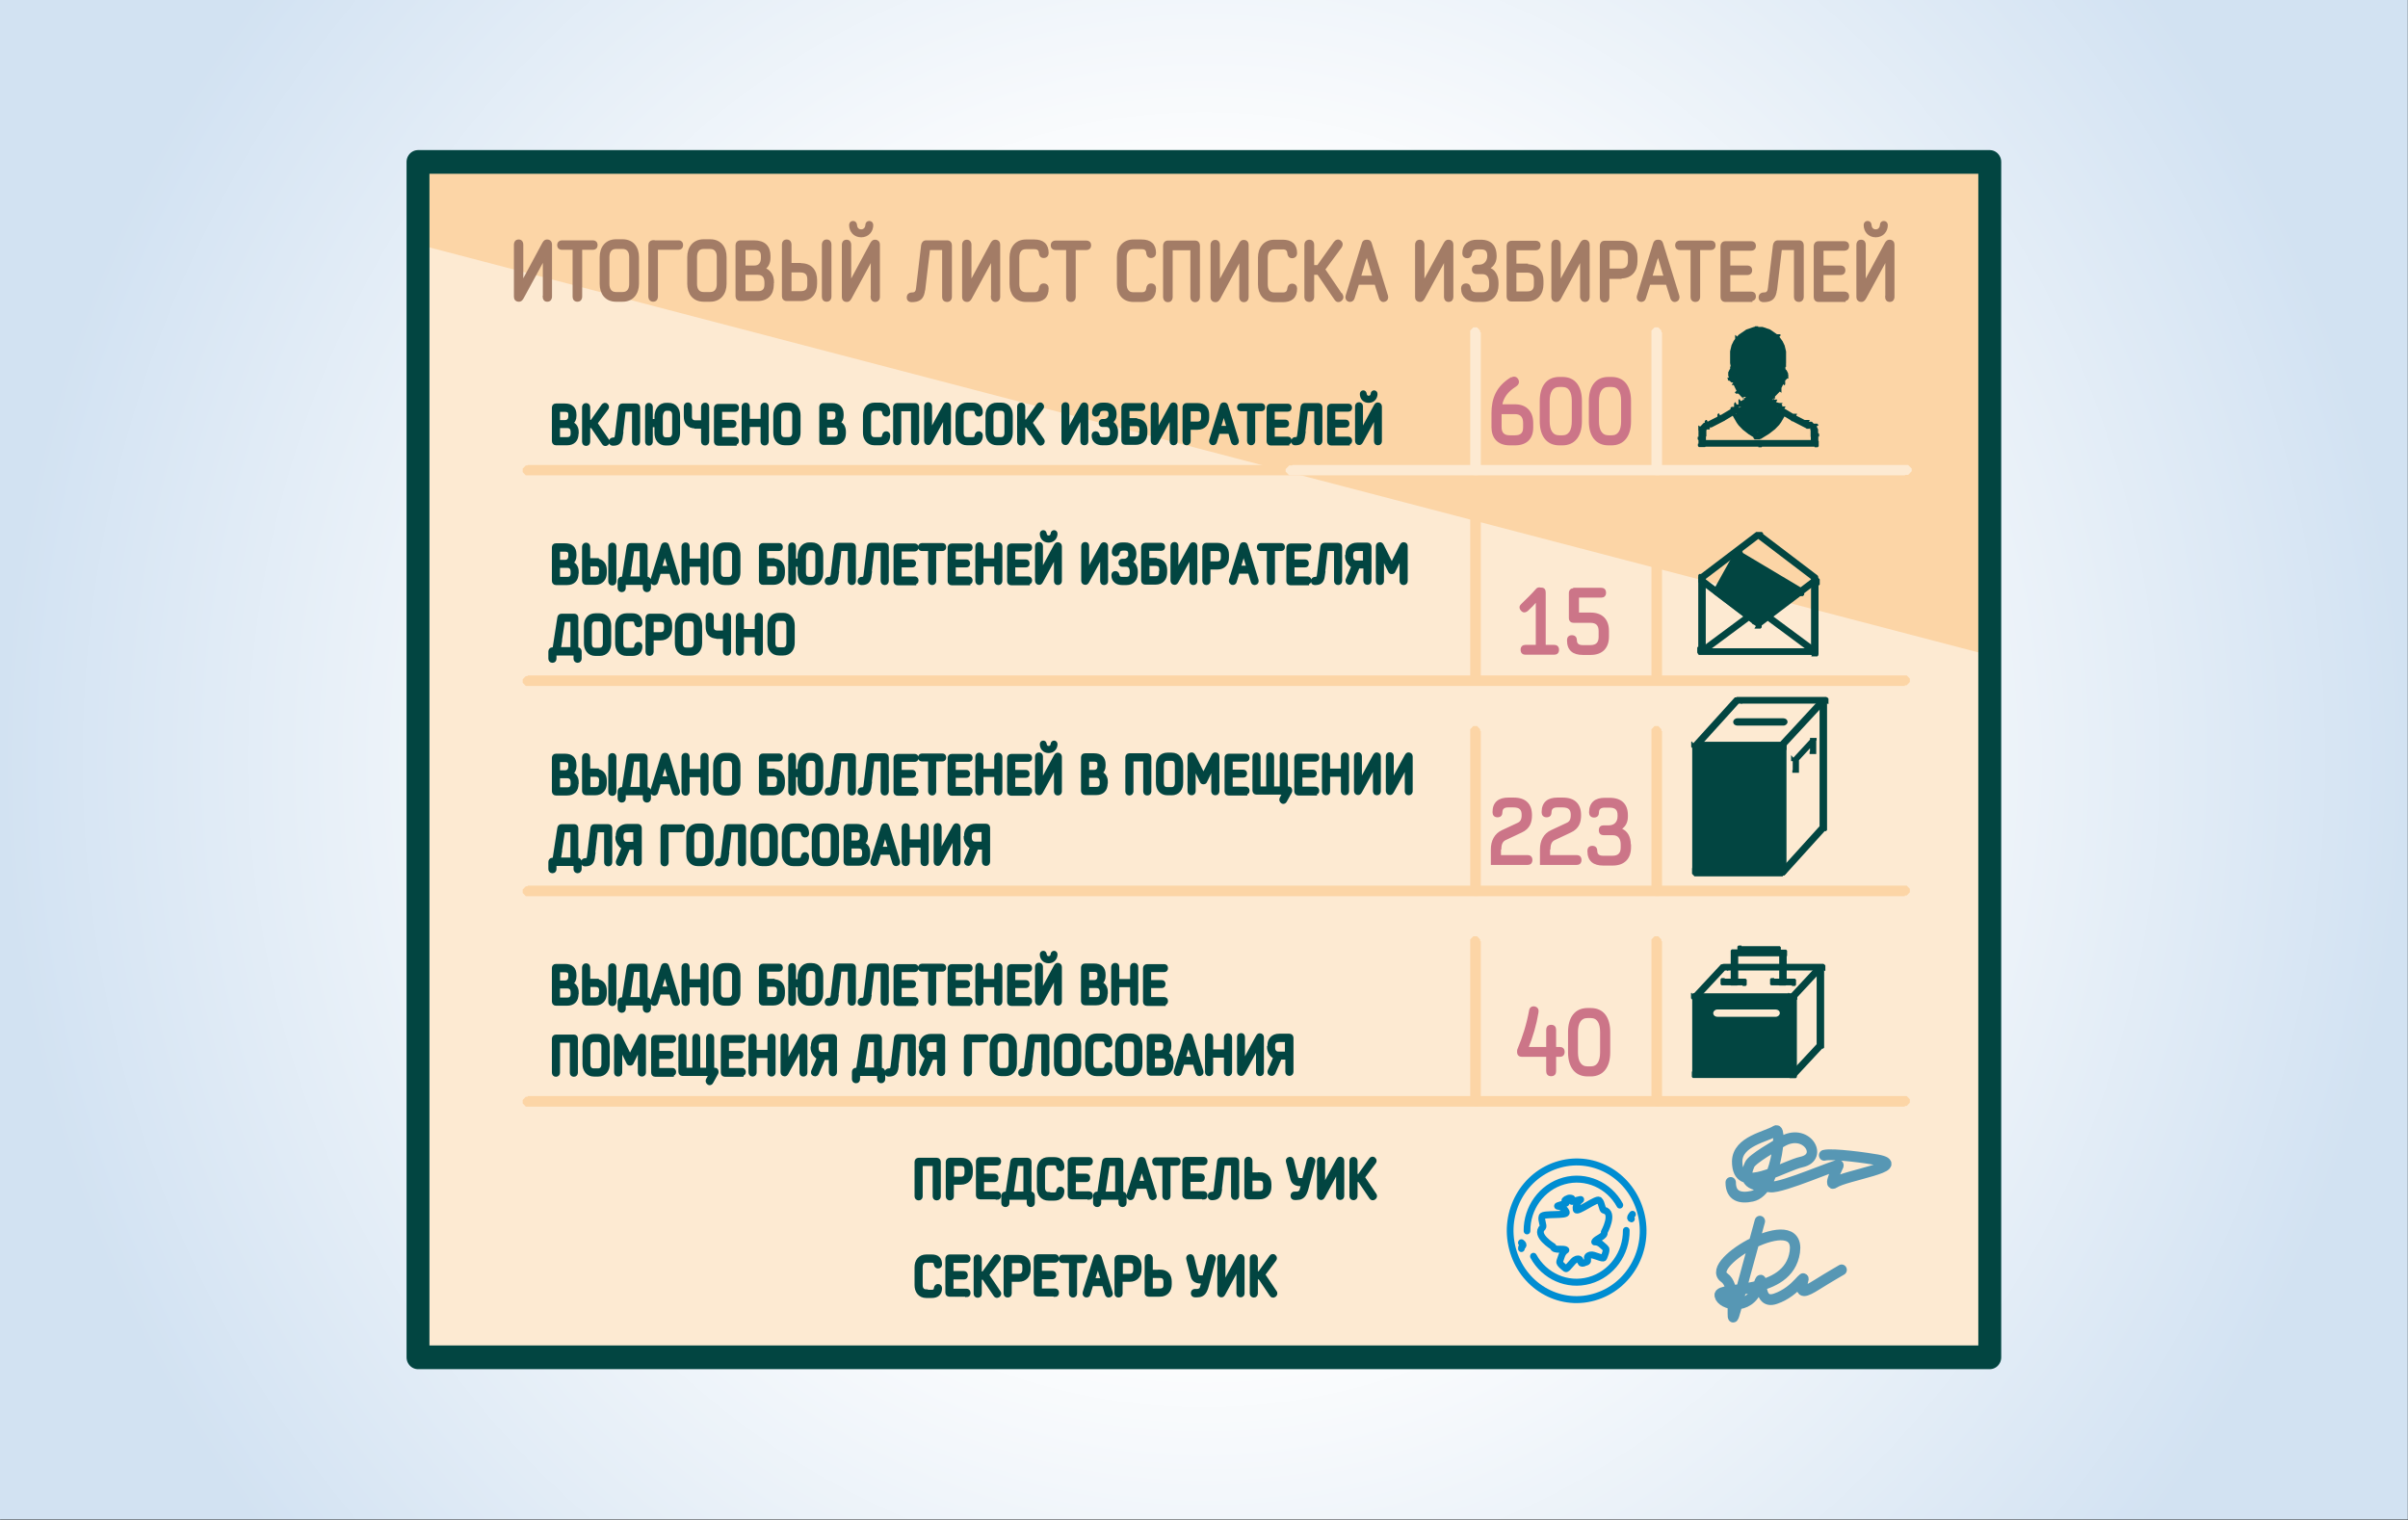 <?xml version="1.0" encoding="UTF-8" standalone="no"?>
<svg
   xmlns:dc="http://purl.org/dc/elements/1.1/"
   xmlns:cc="http://creativecommons.org/ns#"
   xmlns:rdf="http://www.w3.org/1999/02/22-rdf-syntax-ns#"
   xmlns:svg="http://www.w3.org/2000/svg"
   xmlns="http://www.w3.org/2000/svg"
   id="svg168"
   viewBox="0 0 12197.192 7699.815"
   style="clip-rule:evenodd;fill-rule:evenodd;image-rendering:optimizeQuality;shape-rendering:geometricPrecision;text-rendering:geometricPrecision"
   version="1.1"
   height="291"
   width="461"
   xml:space="preserve"><rect x="0" y="0" width="12197.192" height="7699.815" fill="#333333" stroke="none"/><defs
     id="defs11"><style
       id="style2"
       type="text/css"><![CDATA[
    .str2 {stroke:#CC7588;stroke-width:7.62}
    .str3 {stroke:#A37C66;stroke-width:10}
    .str1 {stroke:#024541;stroke-width:15}
    .str4 {stroke:#5797B4;stroke-width:50;stroke-linecap:round;stroke-linejoin:round}
    .str0 {stroke:#024541;stroke-width:110;stroke-linecap:round;stroke-linejoin:round}
    .str6 {stroke:#008DD2;stroke-width:32.31;stroke-linecap:round;stroke-linejoin:round}
    .str5 {stroke:#5797B4;stroke-width:50;stroke-linecap:round;stroke-linejoin:round}
    .fil3 {fill:none}
    .fil10 {fill:none;fill-rule:nonzero}
    .fil7 {fill:#024541}
    .fil2 {fill:#FCD5A6}
    .fil1 {fill:#FDEAD2}
    .fil4 {fill:#024541;fill-rule:nonzero}
    .fil9 {fill:#A37C66;fill-rule:nonzero}
    .fil6 {fill:#CC7588;fill-rule:nonzero}
    .fil5 {fill:#FCD5A6;fill-rule:nonzero}
    .fil8 {fill:#FDEAD2;fill-rule:nonzero}
    .fil0 {fill:url(#id0)}
   ]]></style><radialGradient
       fy="3845.28"
       fx="6103.05"
       r="5785.57"
       cy="3845.28"
       cx="6103.05"
       gradientUnits="userSpaceOnUse"
       id="id0"><stop
         id="stop4"
         style="stop-color:#FEFEFE"
         offset="0" /><stop
         id="stop6"
         style="stop-color:#FEFEFE"
         offset="0.451" /><stop
         id="stop8"
         style="stop-color:#D2E2F2"
         offset="1" /></radialGradient></defs><g
     transform="matrix(1.054,0,0,1.091,-334.547,-347.065)"
     id="Layer_x0020_1"><polygon
       style="fill:url(#id0)"
       id="polygon14"
       points="11889,318 317,318 317,7373 11889,7373 "
       class="fil0" /><path
       style="fill:#fdead2"
       id="path16"
       d="M 9880,6620 H 2326 c 0,-1886 0,-3664 0,-5550 h 7554 z"
       class="fil1" /><path
       style="fill:#fcd5a6"
       id="path18"
       d="M 2326,1070 H 9880 V 3361 L 2326,1453 c 13,-197 0,-252 0,-384 z"
       class="fil2" /><path
       style="fill:none;stroke:#024541;stroke-width:110;stroke-linecap:round;stroke-linejoin:round"
       id="path20"
       d="M 9880,6620 H 2326 c 0,-1886 0,-3664 0,-5550 h 7554 z"
       class="fil3 str0" /><path
       style="fill:#024541;fill-rule:nonzero;stroke:#024541;stroke-width:15"
       id="path22"
       d="m 3001,4900 h 42 c 18,0 24,11 24,27 v 6 c 0,15 -7,24 -24,24 h -42 v -56 z m 0,-22 v -53 h 31 c 17,0 24,6 24,21 v 6 c 0,15 -7,26 -24,26 z m 90,49 c 0,-21 -9,-36 -28,-42 11,-7 17,-18 17,-34 v -6 c 0,-29 -16,-44 -48,-44 h -43 c -9,0 -12,6 -12,12 v 155 c 0,6 4,12 12,12 h 53 c 32,0 48,-18 48,-47 v -6 z m 181,43 v -160 c 0,-6 -3,-12 -12,-12 -8,0 -12,6 -12,12 v 160 c 0,6 3,12 12,12 8,0 12,-6 12,-12 z m -94,-100 h -32 v -60 c 0,-6 -4,-12 -12,-12 -8,0 -12,6 -12,12 v 157 c 0,6 4,12 12,12 h 43 c 33,0 49,-21 49,-49 v -11 c 0,-29 -15,-48 -49,-48 z m 25,62 c 0,15 -7,24 -24,24 h -32 v -63 h 32 c 18,0 25,9 25,24 v 15 z m 224,24 h -5 v -144 c 0,-6 -4,-12 -12,-12 h -61 c -8,0 -12,5 -13,12 l -23,144 h -8 c -8,0 -12,6 -12,12 v 33 c 0,6 4,12 12,12 9,0 12,-6 12,-12 v -22 h 97 v 22 c 0,6 4,12 12,12 8,0 12,-6 12,-12 v -33 c 0,-6 -4,-12 -12,-12 z m -87,-18 18,-115 h 41 v 132 h -62 c 2,-6 3,-12 4,-18 z m 201,-10 14,45 c 2,6 8,10 15,7 7,-2 9,-8 7,-15 l -51,-159 c -2,-6 -5,-9 -12,-9 h -1 c -7,0 -10,3 -12,9 l -51,159 c -2,6 1,12 7,15 7,2 13,-1 15,-7 l 14,-45 z m -32,-77 c 2,-6 3,-8 4,-15 v 0 c 1,6 2,9 4,15 l 17,55 h -43 l 17,-55 z m 206,-42 c 0,-6 -4,-12 -12,-12 -8,0 -12,6 -12,12 v 63 h -67 v -63 c 0,-6 -3,-12 -12,-12 -8,0 -12,6 -12,12 v 160 c 0,6 4,12 12,12 8,0 12,-6 12,-12 v -74 h 67 v 74 c 0,6 3,12 12,12 8,0 12,-6 12,-12 z m 60,39 c 0,-16 7,-28 24,-28 h 20 c 18,0 24,12 24,28 v 81 c 0,16 -7,28 -24,28 h -20 c -18,0 -24,-12 -24,-28 z m 93,0 c 0,-28 -16,-51 -48,-51 h -20 c -32,0 -48,23 -48,51 v 81 c 0,28 16,51 48,51 h 20 c 32,0 48,-23 48,-51 z m 165,22 h -37 v -48 h 65 c 6,0 11,-3 11,-11 0,-8 -5,-11 -11,-11 h -77 c -9,0 -12,6 -12,12 v 155 c 0,6 4,12 12,12 h 49 c 33,0 49,-21 49,-49 v -11 c 0,-29 -16,-47 -49,-47 z m 25,61 c 0,15 -7,24 -24,24 h -37 v -63 h 37 c 18,0 25,9 25,24 v 15 z m 149,-134 c -34,0 -49,29 -49,57 v 18 h -23 v -63 c 0,-6 -3,-12 -11,-12 -8,0 -11,6 -11,12 v 160 c 0,6 3,12 11,12 8,0 11,-6 11,-12 v -74 h 23 v 34 c 0,28 15,51 47,51 h 13 c 32,0 48,-23 48,-51 v -81 c 0,-28 -16,-51 -48,-51 z m 36,132 c 0,16 -7,28 -24,28 h -12 c -18,0 -24,-12 -24,-28 v -74 c 0,-16 7,-36 25,-36 h 11 c 17,0 24,12 24,27 z m 96,16 c 2,-15 15,-123 15,-123 h 45 v 146 c 0,6 4,12 12,12 8,0 12,-6 12,-12 v -157 c 0,-6 -4,-12 -12,-12 h -66 c -7,0 -11,5 -12,12 -1,7 -15,119 -16,129 -1,6 -2,10 -3,12 -3,5 -7,6 -14,6 -6,0 -12,4 -12,12 0,9 6,11 12,11 22,0 31,-7 36,-20 2,-5 3,-9 4,-16 z m 158,0 c 2,-15 15,-123 15,-123 h 45 v 146 c 0,6 4,12 12,12 8,0 12,-6 12,-12 v -157 c 0,-6 -4,-12 -12,-12 h -66 c -7,0 -11,5 -12,12 -1,7 -15,119 -16,129 -1,6 -2,10 -3,12 -3,5 -7,6 -14,6 -6,0 -12,4 -12,12 0,9 6,11 12,11 22,0 31,-7 36,-20 2,-5 3,-9 4,-16 z m 216,32 c 6,0 11,-3 11,-11 0,-8 -5,-11 -11,-11 h -70 v -57 h 58 c 6,0 11,-3 11,-11 0,-8 -5,-11 -11,-11 h -58 v -52 h 70 c 6,0 11,-3 11,-11 0,-8 -5,-11 -11,-11 h -82 c -8,0 -12,6 -12,12 v 155 c 0,6 4,12 12,12 h 82 z m 84,3 c 8,0 12,-6 12,-12 v -146 h 37 c 6,0 11,-3 11,-11 0,-8 -5,-11 -11,-11 h -98 c -6,0 -11,4 -11,11 0,8 5,11 11,11 h 37 v 146 c 0,6 4,12 12,12 z m 176,-3 c 6,0 11,-3 11,-11 0,-8 -5,-11 -11,-11 h -70 v -57 h 58 c 6,0 11,-3 11,-11 0,-8 -5,-11 -11,-11 h -58 v -52 h 70 c 6,0 11,-3 11,-11 0,-8 -5,-11 -11,-11 h -82 c -8,0 -12,6 -12,12 v 155 c 0,6 4,12 12,12 h 82 z m 154,-169 c 0,-6 -4,-12 -12,-12 -8,0 -12,6 -12,12 v 63 h -67 v -63 c 0,-6 -3,-12 -12,-12 -8,0 -12,6 -12,12 v 160 c 0,6 4,12 12,12 8,0 12,-6 12,-12 v -74 h 67 v 74 c 0,6 3,12 12,12 8,0 12,-6 12,-12 z m 132,169 c 6,0 11,-3 11,-11 0,-8 -5,-11 -11,-11 h -70 v -57 h 58 c 6,0 11,-3 11,-11 0,-8 -5,-11 -11,-11 h -58 v -52 h 70 c 6,0 11,-3 11,-11 0,-8 -5,-11 -11,-11 h -82 c -8,0 -12,6 -12,12 v 155 c 0,6 4,12 12,12 h 82 z m 98,-194 c 23,0 35,-17 35,-34 0,-5 -4,-9 -9,-9 -5,0 -9,4 -9,9 -1,9 -7,16 -17,16 -10,0 -16,-7 -17,-16 -1,-6 -4,-9 -9,-9 -5,0 -9,4 -9,9 0,18 12,34 35,34 z m 33,185 c 0,6 3,12 11,12 9,0 12,-6 12,-12 v -160 c 0,-6 -4,-12 -12,-12 -5,0 -8,2 -12,9 l -68,121 v 0 c 1,-5 1,-11 1,-18 v -101 c 0,-6 -3,-12 -11,-12 -9,0 -12,6 -12,12 v 160 c 0,6 4,12 12,12 5,0 8,-2 12,-9 l 68,-121 v 0 c -1,5 -1,11 -1,18 z m 154,-70 h 42 c 18,0 24,11 24,27 v 6 c 0,15 -7,24 -24,24 h -42 v -56 z m 0,-22 v -53 h 31 c 17,0 24,6 24,21 v 6 c 0,15 -7,26 -24,26 z m 90,49 c 0,-21 -9,-36 -28,-42 11,-7 17,-18 17,-34 v -6 c 0,-29 -16,-44 -48,-44 h -43 c -9,0 -12,6 -12,12 v 155 c 0,6 4,12 12,12 h 53 c 32,0 48,-18 48,-47 v -6 z m 146,-117 c 0,-6 -4,-12 -12,-12 -8,0 -12,6 -12,12 v 63 h -67 v -63 c 0,-6 -3,-12 -12,-12 -8,0 -12,6 -12,12 v 160 c 0,6 4,12 12,12 8,0 12,-6 12,-12 v -74 h 67 v 74 c 0,6 3,12 12,12 8,0 12,-6 12,-12 z m 132,169 c 6,0 11,-3 11,-11 0,-8 -5,-11 -11,-11 h -70 v -57 h 58 c 6,0 11,-3 11,-11 0,-8 -5,-11 -11,-11 h -58 v -52 h 70 c 6,0 11,-3 11,-11 0,-8 -5,-11 -11,-11 h -82 c -8,0 -12,6 -12,12 v 155 c 0,6 4,12 12,12 h 82 z"
       class="fil4 str1" /><path
       style="fill:#024541;fill-rule:nonzero;stroke:#024541;stroke-width:15"
       id="path24"
       d="m 3063,5152 v 146 c 0,6 3,12 12,12 8,0 12,-6 12,-12 v -157 c 0,-6 -4,-12 -12,-12 h -86 c -8,0 -12,6 -12,12 v 157 c 0,6 4,12 12,12 8,0 12,-6 12,-12 v -146 z m 84,25 c 0,-16 7,-28 24,-28 h 20 c 18,0 24,12 24,28 v 81 c 0,16 -7,28 -24,28 h -20 c -18,0 -24,-12 -24,-28 z m 93,0 c 0,-28 -16,-51 -48,-51 h -20 c -32,0 -48,23 -48,51 v 81 c 0,28 16,51 48,51 h 20 c 32,0 48,-23 48,-51 z m 106,50 c -2,-5 -4,-10 -6,-15 l -40,-78 c -4,-7 -7,-9 -12,-9 -8,0 -12,6 -12,12 v 160 c 0,6 3,12 12,12 8,0 12,-6 12,-12 v -98 c 0,-7 -1,-13 -1,-18 v 0 l 36,71 c 2,4 4,6 10,6 6,0 9,-3 10,-6 l 36,-71 v 0 c -1,5 -1,11 -1,18 v 98 c 0,6 3,12 12,12 8,0 12,-6 12,-12 v -160 c 0,-6 -3,-12 -12,-12 -5,0 -8,2 -12,9 l -40,78 c -3,5 -5,10 -6,15 z m 202,79 c 6,0 11,-3 11,-11 0,-8 -5,-11 -11,-11 h -70 v -57 h 58 c 6,0 11,-3 11,-11 0,-8 -5,-11 -11,-11 h -58 v -52 h 70 c 6,0 11,-3 11,-11 0,-8 -5,-11 -11,-11 h -82 c -8,0 -12,6 -12,12 v 155 c 0,6 4,12 12,12 h 82 z m 172,0 c 5,0 10,0 13,-1 l -15,25 c -1,2 -2,4 -2,7 0,4 4,12 12,12 4,0 8,-3 10,-7 l 24,-42 c 1,-2 1,-4 1,-6 0,-8 -5,-11 -11,-11 h -10 v -146 c 0,-6 -4,-12 -12,-12 -9,0 -12,6 -12,12 v 146 h -43 v -146 c 0,-6 -4,-12 -12,-12 -7,0 -11,6 -11,12 v 146 h -43 v -146 c 0,-6 -4,-12 -12,-12 -8,0 -12,6 -12,12 v 157 c 0,6 4,12 12,12 h 120 z m 163,0 c 6,0 11,-3 11,-11 0,-8 -5,-11 -11,-11 h -70 v -57 h 58 c 6,0 11,-3 11,-11 0,-8 -5,-11 -11,-11 h -58 v -52 h 70 c 6,0 11,-3 11,-11 0,-8 -5,-11 -11,-11 h -82 c -8,0 -12,6 -12,12 v 155 c 0,6 4,12 12,12 h 82 z m 154,-169 c 0,-6 -4,-12 -12,-12 -8,0 -12,6 -12,12 v 63 h -67 v -63 c 0,-6 -3,-12 -12,-12 -8,0 -12,6 -12,12 v 160 c 0,6 4,12 12,12 8,0 12,-6 12,-12 v -74 h 67 v 74 c 0,6 3,12 12,12 8,0 12,-6 12,-12 z m 130,160 c 0,6 3,12 11,12 9,0 12,-6 12,-12 v -160 c 0,-6 -4,-12 -12,-12 -5,0 -8,2 -12,9 l -68,121 v 0 c 1,-5 1,-11 1,-18 v -101 c 0,-6 -3,-12 -11,-12 -9,0 -12,6 -12,12 v 160 c 0,6 4,12 12,12 5,0 8,-2 12,-9 l 68,-121 v 0 c -1,5 -1,11 -1,18 z m 53,-115 c 0,18 11,39 31,47 -2,3 -3,6 -6,13 0,0 -20,45 -22,50 -2,5 -1,12 7,15 8,3 13,-1 16,-7 3,-6 30,-68 30,-68 h 32 v 64 c 0,6 4,12 12,12 8,0 12,-6 12,-12 v -157 c 0,-6 -4,-12 -12,-12 h -49 c -32,0 -49,20 -49,47 v 7 z m 48,28 c -18,0 -24,-12 -24,-28 v -7 c 0,-14 7,-24 25,-24 h 37 v 59 z m 285,73 h -5 v -144 c 0,-6 -4,-12 -12,-12 h -61 c -8,0 -12,5 -13,12 l -23,144 h -8 c -8,0 -12,6 -12,12 v 33 c 0,6 4,12 12,12 9,0 12,-6 12,-12 v -22 h 97 v 22 c 0,6 4,12 12,12 8,0 12,-6 12,-12 v -33 c 0,-6 -4,-12 -12,-12 z m -87,-18 18,-115 h 41 v 132 h -62 c 2,-6 3,-12 4,-18 z m 161,8 c 2,-15 15,-123 15,-123 h 45 v 146 c 0,6 4,12 12,12 8,0 12,-6 12,-12 v -157 c 0,-6 -4,-12 -12,-12 h -66 c -7,0 -11,5 -12,12 -1,7 -15,119 -16,129 -1,6 -2,10 -3,12 -3,5 -7,6 -14,6 -6,0 -12,4 -12,12 0,9 6,11 12,11 22,0 31,-7 36,-20 2,-5 3,-9 4,-16 z m 113,-92 c 0,18 11,39 31,47 -2,3 -3,6 -6,13 0,0 -20,45 -22,50 -2,5 -1,12 7,15 8,3 13,-1 16,-7 3,-6 30,-68 30,-68 h 32 v 64 c 0,6 4,12 12,12 8,0 12,-6 12,-12 v -157 c 0,-6 -4,-12 -12,-12 h -49 c -32,0 -49,20 -49,47 v 7 z m 48,28 c -18,0 -24,-12 -24,-28 v -7 c 0,-14 7,-24 25,-24 h 37 v 59 z m 182,-82 c -9,0 -13,6 -13,12 v 157 c 0,6 4,12 12,12 8,0 12,-6 12,-12 v -146 h 68 c 6,0 11,-3 11,-11 0,-8 -5,-11 -10,-11 h -80 z m 134,48 c 0,-16 7,-28 24,-28 h 20 c 18,0 24,12 24,28 v 81 c 0,16 -7,28 -24,28 h -20 c -18,0 -24,-12 -24,-28 z m 93,0 c 0,-28 -16,-51 -48,-51 h -20 c -32,0 -48,23 -48,51 v 81 c 0,28 16,51 48,51 h 20 c 32,0 48,-23 48,-51 z m 72,98 c 2,-15 15,-123 15,-123 h 45 v 146 c 0,6 4,12 12,12 8,0 12,-6 12,-12 v -157 c 0,-6 -4,-12 -12,-12 h -66 c -7,0 -11,5 -12,12 -1,7 -15,119 -16,129 -1,6 -2,10 -3,12 -3,5 -7,6 -14,6 -6,0 -12,4 -12,12 0,9 6,11 12,11 22,0 31,-7 36,-20 2,-5 3,-9 4,-16 z m 144,-98 c 0,-16 7,-28 24,-28 h 20 c 18,0 24,12 24,28 v 81 c 0,16 -7,28 -24,28 h -20 c -18,0 -24,-12 -24,-28 z m 93,0 c 0,-28 -16,-51 -48,-51 h -20 c -32,0 -48,23 -48,51 v 81 c 0,28 16,51 48,51 h 20 c 32,0 48,-23 48,-51 z m 82,109 c -18,0 -24,-12 -24,-28 v -81 c 0,-16 7,-28 24,-28 h 26 c 11,0 17,5 18,15 1,6 4,12 12,12 9,0 12,-6 12,-12 0,-26 -16,-38 -42,-38 h -26 c -32,0 -48,23 -48,51 v 81 c 0,28 16,51 48,51 h 26 c 26,0 42,-11 42,-38 0,-6 -4,-12 -12,-12 -8,0 -11,6 -12,12 -1,11 -7,15 -18,15 z m 119,-109 c 0,-16 7,-28 24,-28 h 20 c 18,0 24,12 24,28 v 81 c 0,16 -7,28 -24,28 h -20 c -18,0 -24,-12 -24,-28 z m 93,0 c 0,-28 -16,-51 -48,-51 h -20 c -32,0 -48,23 -48,51 v 81 c 0,28 16,51 48,51 h 20 c 32,0 48,-23 48,-51 z m 60,50 h 42 c 18,0 24,11 24,27 v 6 c 0,15 -7,24 -24,24 h -42 v -56 z m 0,-22 v -53 h 31 c 17,0 24,6 24,21 v 6 c 0,15 -7,26 -24,26 z m 90,49 c 0,-21 -9,-36 -28,-42 11,-7 17,-18 17,-34 v -6 c 0,-29 -16,-44 -48,-44 h -43 c -9,0 -12,6 -12,12 v 155 c 0,6 4,12 12,12 h 53 c 32,0 48,-18 48,-47 v -6 z m 107,2 14,45 c 2,6 8,10 15,7 7,-2 9,-8 7,-15 l -51,-159 c -2,-6 -5,-9 -12,-9 h -1 c -7,0 -10,3 -12,9 l -51,159 c -2,6 1,12 7,15 7,2 13,-1 15,-7 l 14,-45 z m -32,-77 c 2,-6 3,-8 4,-15 v 0 c 1,6 2,9 4,15 l 17,55 h -42 z m 206,-42 c 0,-6 -4,-12 -12,-12 -8,0 -12,6 -12,12 v 63 h -67 v -63 c 0,-6 -3,-12 -12,-12 -8,0 -12,6 -12,12 v 160 c 0,6 4,12 12,12 8,0 12,-6 12,-12 v -74 h 67 v 74 c 0,6 3,12 12,12 8,0 12,-6 12,-12 z m 130,160 c 0,6 3,12 11,12 9,0 12,-6 12,-12 v -160 c 0,-6 -4,-12 -12,-12 -5,0 -8,2 -12,9 l -68,121 v 0 c 1,-5 1,-11 1,-18 v -101 c 0,-6 -3,-12 -11,-12 -9,0 -12,6 -12,12 v 160 c 0,6 4,12 12,12 5,0 8,-2 12,-9 l 68,-121 v 0 c -1,5 -1,11 -1,18 z m 53,-115 c 0,18 11,39 31,47 -2,3 -3,6 -6,13 0,0 -20,45 -22,50 -2,5 -1,12 7,15 8,3 13,-1 16,-7 3,-6 30,-68 30,-68 h 32 v 64 c 0,6 4,12 12,12 8,0 12,-6 12,-12 v -157 c 0,-6 -4,-12 -12,-12 h -49 c -32,0 -49,20 -49,47 v 7 z m 48,28 c -18,0 -24,-12 -24,-28 v -7 c 0,-14 7,-24 25,-24 h 37 v 59 z"
       class="fil4 str1" /><path
       style="fill:#024541;fill-rule:nonzero;stroke:#024541;stroke-width:15"
       id="path26"
       d="m 3001,2298 h 42 c 18,0 24,11 24,27 v 6 c 0,15 -7,24 -24,24 h -42 v -56 z m 0,-22 v -53 h 31 c 17,0 24,6 24,21 v 6 c 0,15 -7,26 -24,26 z m 90,49 c 0,-21 -9,-36 -28,-42 11,-7 17,-18 17,-34 v -6 c 0,-28 -16,-44 -48,-44 h -43 c -9,0 -12,6 -12,12 v 155 c 0,6 4,12 12,12 h 53 c 32,0 48,-18 48,-47 v -6 z m 145,36 -55,-78 52,-67 c 5,-6 5,-12 -1,-17 -6,-6 -13,-3 -18,3 l -53,73 h -15 v -66 c 0,-6 -4,-12 -12,-12 -9,0 -12,6 -12,12 v 160 c 0,6 4,12 12,12 8,0 12,-6 12,-12 v -71 h 16 l 55,78 c 3,5 10,8 17,3 7,-5 7,-12 3,-17 z m 66,-16 c 2,-15 15,-123 15,-123 h 45 v 146 c 0,6 4,12 12,12 8,0 12,-6 12,-12 v -157 c 0,-6 -4,-12 -12,-12 h -66 c -7,0 -11,5 -12,12 -1,7 -15,119 -16,128 -1,6 -2,10 -3,12 -3,5 -7,6 -14,6 -6,0 -12,4 -12,12 0,9 6,11 12,11 22,0 31,-7 36,-20 2,-5 3,-9 4,-16 z m 217,-149 c -34,0 -49,29 -49,57 v 18 h -23 v -63 c 0,-6 -3,-12 -11,-12 -8,0 -11,6 -11,12 v 160 c 0,6 3,12 11,12 8,0 11,-6 11,-12 v -74 h 23 v 34 c 0,28 15,51 47,51 h 13 c 32,0 48,-23 48,-51 v -81 c 0,-28 -16,-51 -48,-51 z m 36,132 c 0,16 -7,28 -24,28 h -12 c -18,0 -24,-12 -24,-28 v -74 c 0,-16 7,-36 25,-36 h 11 c 17,0 24,12 24,27 z m 107,-27 h 32 v 66 c 0,6 3,12 12,12 8,0 12,-6 12,-12 v -160 c 0,-6 -4,-12 -12,-12 -8,0 -12,6 -12,12 v 70 c 0,0 -26,0 -36,0 -15,0 -23,-10 -23,-22 0,-11 0,-49 0,-49 0,-6 -3,-12 -12,-12 -8,0 -12,6 -12,12 v 46 c 0,27 12,48 51,48 z m 188,75 c 6,0 11,-3 11,-11 0,-8 -5,-11 -11,-11 h -70 v -57 h 58 c 6,0 11,-3 11,-11 0,-8 -5,-11 -11,-11 h -58 v -52 h 70 c 6,0 11,-3 11,-11 0,-8 -5,-11 -11,-11 h -82 c -8,0 -12,6 -12,12 v 155 c 0,6 4,12 12,12 h 82 z m 154,-169 c 0,-6 -4,-12 -12,-12 -8,0 -12,6 -12,12 v 63 h -67 v -63 c 0,-6 -3,-12 -12,-12 -8,0 -12,6 -12,12 v 160 c 0,6 4,12 12,12 8,0 12,-6 12,-12 v -74 h 67 v 74 c 0,6 3,12 12,12 8,0 12,-6 12,-12 z m 60,39 c 0,-16 7,-28 24,-28 h 20 c 18,0 24,12 24,28 v 81 c 0,16 -7,28 -24,28 h -20 c -18,0 -24,-12 -24,-28 z m 93,0 c 0,-28 -16,-51 -48,-51 h -20 c -32,0 -48,23 -48,51 v 81 c 0,28 16,51 48,51 h 20 c 32,0 48,-23 48,-51 z m 128,50 h 42 c 18,0 24,11 24,27 v 6 c 0,15 -7,24 -24,24 h -42 v -56 z m 0,-22 v -53 h 31 c 17,0 24,6 24,21 v 6 c 0,15 -7,26 -24,26 z m 90,49 c 0,-21 -9,-36 -28,-42 11,-7 17,-18 17,-34 v -6 c 0,-28 -16,-44 -48,-44 h -42 c -9,0 -12,6 -12,12 v 155 c 0,6 4,12 12,12 h 53 c 32,0 48,-18 48,-47 z m 145,32 c -18,0 -24,-12 -24,-28 v -81 c 0,-16 7,-28 24,-28 h 26 c 11,0 17,5 18,15 1,6 4,12 12,12 9,0 12,-6 12,-12 0,-26 -16,-38 -42,-38 h -26 c -32,0 -48,23 -48,51 v 81 c 0,28 16,51 48,51 h 26 c 26,0 42,-11 42,-38 0,-6 -4,-12 -12,-12 -8,0 -11,6 -12,12 -1,11 -7,15 -18,15 z m 183,-135 v 146 c 0,6 3,12 12,12 8,0 12,-6 12,-12 v -157 c 0,-6 -4,-12 -12,-12 h -86 c -8,0 -12,6 -12,12 v 157 c 0,6 4,12 12,12 8,0 12,-6 12,-12 v -146 z m 154,146 c 0,6 3,12 11,12 9,0 12,-6 12,-12 v -160 c 0,-6 -4,-12 -12,-12 -5,0 -8,2 -12,9 l -68,121 v 0 c 1,-5 1,-11 1,-18 v -101 c 0,-6 -3,-12 -11,-12 -9,0 -12,6 -12,12 v 160 c 0,6 4,12 12,12 5,0 8,-2 12,-9 l 68,-121 v 0 c -1,5 -1,11 -1,18 z m 108,-11 c -18,0 -24,-12 -24,-28 v -81 c 0,-16 7,-28 24,-28 h 26 c 11,0 17,5 18,15 1,6 4,12 12,12 9,0 12,-6 12,-12 0,-26 -16,-38 -42,-38 h -26 c -32,0 -48,23 -48,51 v 81 c 0,28 16,51 48,51 h 26 c 26,0 42,-11 42,-38 0,-6 -4,-12 -12,-12 -8,0 -11,6 -12,12 -1,11 -7,15 -18,15 z m 119,-109 c 0,-16 7,-28 24,-28 h 20 c 18,0 24,12 24,28 v 81 c 0,16 -7,28 -24,28 h -20 c -18,0 -24,-12 -24,-28 z m 93,0 c 0,-28 -16,-51 -48,-51 h -20 c -32,0 -48,23 -48,51 v 81 c 0,28 16,51 48,51 h 20 c 32,0 48,-23 48,-51 z m 150,113 -55,-78 52,-67 c 5,-6 5,-12 -1,-17 -6,-6 -13,-3 -18,3 l -53,73 h -15 v -66 c 0,-6 -4,-12 -12,-12 -9,0 -12,6 -12,12 v 160 c 0,6 4,12 12,12 8,0 12,-6 12,-12 v -71 h 16 l 55,78 c 3,5 10,8 17,3 7,-5 7,-12 3,-17 z m 190,7 c 0,6 3,12 11,12 9,0 12,-6 12,-12 v -160 c 0,-6 -4,-12 -12,-12 -5,0 -8,2 -12,9 l -68,121 v 0 c 1,-5 1,-11 1,-18 v -101 c 0,-6 -3,-12 -11,-12 -9,0 -12,6 -12,12 v 160 c 0,6 4,12 12,12 5,0 8,-2 12,-9 l 68,-121 v 0 c -1,5 -1,11 -1,18 z m 136,-125 c 0,15 -11,30 -28,30 h -9 c -6,0 -11,4 -11,11 0,8 5,11 11,11 h 19 c 18,0 24,14 24,30 v 6 c 0,16 -6,26 -25,26 h -19 c -10,0 -19,-4 -20,-15 -1,-6 -4,-12 -12,-12 -9,0 -12,6 -12,12 0,24 18,38 44,38 h 21 c 31,0 47,-21 47,-49 v -6 c 0,-21 -10,-39 -30,-44 17,-8 23,-22 23,-37 0,-28 -14,-47 -48,-47 h -11 c -26,0 -44,13 -44,38 0,6 4,12 12,12 8,0 11,-6 12,-12 1,-10 11,-15 22,-15 h 9 c 17,0 24,7 24,24 z m 122,26 h -37 v -48 h 65 c 6,0 11,-3 11,-11 0,-8 -5,-11 -11,-11 h -77 c -9,0 -12,6 -12,12 v 155 c 0,6 4,12 12,12 h 49 c 33,0 49,-21 49,-49 v -11 c 0,-28 -16,-47 -49,-47 z m 25,61 c 0,15 -7,24 -24,24 h -37 v -63 h 37 c 18,0 25,9 25,24 v 15 z m 146,38 c 0,6 3,12 11,12 9,0 12,-6 12,-12 v -160 c 0,-6 -4,-12 -12,-12 -5,0 -8,2 -12,9 l -68,121 v 0 c 1,-5 1,-11 1,-18 v -101 c 0,-6 -3,-12 -11,-12 -9,0 -12,6 -12,12 v 160 c 0,6 4,12 12,12 5,0 8,-2 12,-9 l 68,-121 v 0 c -1,5 -1,11 -1,18 z m 86,-83 v -63 h 40 c 18,0 25,9 25,24 v 13 c 0,16 -7,26 -25,26 z m 40,23 c 33,0 49,-21 49,-49 v -13 c 0,-29 -16,-47 -49,-47 h -52 c -8,0 -12,6 -12,12 v 157 c 0,6 4,12 12,12 8,0 12,-6 12,-12 v -60 z m 155,19 14,45 c 2,6 8,10 15,7 7,-2 9,-8 7,-15 l -51,-159 c -2,-6 -5,-9 -12,-9 h -1 c -7,0 -10,3 -12,9 l -51,159 c -2,6 1,12 7,15 7,2 13,-1 15,-7 l 14,-45 z m -32,-77 c 2,-6 3,-8 4,-15 v 0 c 1,6 2,9 4,15 l 17,55 h -43 l 17,-55 z m 135,130 c 8,0 12,-6 12,-12 v -146 h 37 c 6,0 11,-3 11,-11 0,-8 -5,-11 -11,-11 h -98 c -6,0 -11,4 -11,11 0,8 5,11 11,11 h 37 v 146 c 0,6 4,12 12,12 z m 176,-3 c 6,0 11,-3 11,-11 0,-8 -5,-11 -11,-11 h -70 v -57 h 58 c 6,0 11,-3 11,-11 0,-8 -5,-11 -11,-11 h -58 v -52 h 70 c 6,0 11,-3 11,-11 0,-8 -5,-11 -11,-11 h -82 c -8,0 -12,6 -12,12 v 155 c 0,6 4,12 12,12 h 82 z m 75,-32 c 2,-15 15,-123 15,-123 h 45 v 146 c 0,6 4,12 12,12 8,0 12,-6 12,-12 v -157 c 0,-6 -4,-12 -12,-12 h -66 c -7,0 -11,5 -12,12 -1,7 -15,119 -16,128 -1,6 -2,10 -3,12 -3,5 -7,6 -14,6 -6,0 -12,4 -12,12 0,9 6,11 12,11 22,0 31,-7 36,-20 2,-5 3,-9 4,-16 z m 216,32 c 6,0 11,-3 11,-11 0,-8 -5,-11 -11,-11 h -70 v -57 h 57 c 6,0 11,-3 11,-11 0,-8 -5,-11 -11,-11 h -57 v -52 h 70 c 6,0 11,-3 11,-11 0,-8 -5,-11 -11,-11 h -82 c -8,0 -12,6 -12,12 v 155 c 0,6 4,12 12,12 h 82 z m 98,-194 c 23,0 35,-17 35,-34 0,-5 -4,-9 -9,-9 -5,0 -9,4 -9,9 -1,9 -7,16 -17,16 -10,0 -16,-7 -17,-16 -1,-6 -4,-9 -9,-9 -5,0 -9,4 -9,9 0,18 12,34 35,34 z m 33,185 c 0,6 3,12 11,12 9,0 12,-6 12,-12 v -160 c 0,-6 -4,-12 -12,-12 -5,0 -8,2 -12,9 l -68,121 v 0 c 1,-5 1,-11 1,-18 v -101 c 0,-6 -3,-12 -11,-12 -9,0 -12,6 -12,12 v 160 c 0,6 4,12 12,12 5,0 8,-2 12,-9 l 68,-121 v 0 c -1,5 -1,11 -1,18 z"
       class="fil4 str1" /><path
       style="fill:#024541;fill-rule:nonzero;stroke:#024541;stroke-width:15"
       id="path28"
       d="m 3001,2947 h 42 c 18,0 24,11 24,27 v 6 c 0,15 -7,24 -24,24 h -42 v -56 z m 0,-22 v -53 h 31 c 17,0 24,6 24,21 v 6 c 0,15 -7,26 -24,26 z m 90,49 c 0,-21 -9,-36 -28,-42 11,-7 17,-18 17,-34 v -6 c 0,-29 -16,-44 -48,-44 h -43 c -9,0 -12,6 -12,12 v 155 c 0,6 4,12 12,12 h 53 c 32,0 48,-18 48,-47 v -6 z m 181,43 v -160 c 0,-6 -3,-12 -12,-12 -8,0 -12,6 -12,12 v 160 c 0,6 3,12 12,12 8,0 12,-6 12,-12 z m -94,-100 h -32 v -60 c 0,-6 -4,-12 -12,-12 -8,0 -12,6 -12,12 v 157 c 0,6 4,12 12,12 h 43 c 33,0 49,-21 49,-49 v -11 c 0,-28 -15,-48 -49,-48 z m 25,62 c 0,15 -7,24 -24,24 h -32 v -63 h 32 c 18,0 25,9 25,24 v 15 z m 224,24 h -5 v -144 c 0,-6 -4,-12 -12,-12 h -61 c -8,0 -12,5 -13,12 l -23,144 h -8 c -8,0 -12,6 -12,12 v 33 c 0,6 4,12 12,12 9,0 12,-6 12,-12 v -22 h 97 v 22 c 0,6 4,12 12,12 8,0 12,-6 12,-12 v -33 c 0,-6 -4,-12 -12,-12 z m -87,-18 18,-115 h 41 v 132 h -62 c 2,-6 3,-12 4,-18 z m 201,-10 14,45 c 2,6 8,10 15,7 7,-2 9,-8 7,-15 l -51,-159 c -2,-6 -5,-9 -12,-9 h -1 c -7,0 -10,3 -12,9 l -51,159 c -2,6 1,12 7,15 7,2 13,-1 15,-7 l 14,-45 z m -32,-77 c 2,-6 3,-8 4,-15 v 0 c 1,6 2,9 4,15 l 17,55 h -43 l 17,-55 z m 206,-42 c 0,-6 -4,-12 -12,-12 -8,0 -12,6 -12,12 v 63 h -67 v -63 c 0,-6 -3,-12 -12,-12 -8,0 -12,6 -12,12 v 160 c 0,6 4,12 12,12 8,0 12,-6 12,-12 v -74 h 67 v 74 c 0,6 3,12 12,12 8,0 12,-6 12,-12 z m 60,39 c 0,-16 7,-28 24,-28 h 20 c 18,0 24,12 24,28 v 81 c 0,16 -7,28 -24,28 h -20 c -18,0 -24,-12 -24,-28 z m 93,0 c 0,-28 -16,-51 -48,-51 h -20 c -32,0 -48,23 -48,51 v 81 c 0,28 16,51 48,51 h 20 c 32,0 48,-23 48,-51 z m 165,22 h -37 v -48 h 65 c 6,0 11,-3 11,-11 0,-8 -5,-11 -11,-11 h -77 c -9,0 -12,6 -12,12 v 155 c 0,6 4,12 12,12 h 49 c 33,0 49,-21 49,-49 v -11 c 0,-28 -16,-47 -49,-47 z m 25,61 c 0,15 -7,24 -24,24 h -37 v -63 h 37 c 18,0 25,9 25,24 v 15 z m 149,-134 c -34,0 -49,29 -49,57 v 18 h -23 v -63 c 0,-6 -3,-12 -11,-12 -8,0 -11,6 -11,12 v 160 c 0,6 3,12 11,12 8,0 11,-6 11,-12 v -74 h 23 v 34 c 0,28 15,51 47,51 h 13 c 32,0 48,-23 48,-51 v -81 c 0,-28 -16,-51 -48,-51 z m 36,132 c 0,16 -7,28 -24,28 h -12 c -18,0 -24,-12 -24,-28 v -74 c 0,-16 7,-36 25,-36 h 11 c 17,0 24,12 24,27 z m 96,16 c 2,-15 15,-123 15,-123 h 45 v 146 c 0,6 4,12 12,12 8,0 12,-6 12,-12 v -157 c 0,-6 -4,-12 -12,-12 h -66 c -7,0 -11,5 -12,12 -1,7 -15,119 -16,128 -1,6 -2,10 -3,12 -3,5 -7,6 -14,6 -6,0 -12,4 -12,12 0,9 6,11 12,11 22,0 31,-7 36,-20 2,-5 3,-9 4,-16 z m 158,0 c 2,-15 15,-123 15,-123 h 45 v 146 c 0,6 4,12 12,12 8,0 12,-6 12,-12 v -157 c 0,-6 -4,-12 -12,-12 h -66 c -7,0 -11,5 -12,12 -1,7 -15,119 -16,128 -1,6 -2,10 -3,12 -3,5 -7,6 -14,6 -6,0 -12,4 -12,12 0,9 6,11 12,11 22,0 31,-7 36,-20 2,-5 3,-9 4,-16 z m 216,32 c 6,0 11,-3 11,-11 0,-8 -5,-11 -11,-11 h -70 v -57 h 58 c 6,0 11,-3 11,-11 0,-8 -5,-11 -11,-11 h -58 v -52 h 70 c 6,0 11,-3 11,-11 0,-8 -5,-11 -11,-11 h -82 c -8,0 -12,6 -12,12 v 155 c 0,6 4,12 12,12 h 82 z m 84,3 c 8,0 12,-6 12,-12 v -146 h 37 c 6,0 11,-3 11,-11 0,-8 -5,-11 -11,-11 h -98 c -6,0 -11,4 -11,11 0,8 5,11 11,11 h 37 v 146 c 0,6 4,12 12,12 z m 176,-3 c 6,0 11,-3 11,-11 0,-8 -5,-11 -11,-11 h -70 v -57 h 58 c 6,0 11,-3 11,-11 0,-8 -5,-11 -11,-11 h -58 v -52 h 70 c 6,0 11,-3 11,-11 0,-8 -5,-11 -11,-11 h -82 c -8,0 -12,6 -12,12 v 155 c 0,6 4,12 12,12 h 82 z m 154,-169 c 0,-6 -4,-12 -12,-12 -8,0 -12,6 -12,12 v 63 h -67 v -63 c 0,-6 -3,-12 -12,-12 -8,0 -12,6 -12,12 v 160 c 0,6 4,12 12,12 8,0 12,-6 12,-12 v -74 h 67 v 74 c 0,6 3,12 12,12 8,0 12,-6 12,-12 z m 132,169 c 6,0 11,-3 11,-11 0,-8 -5,-11 -11,-11 h -70 v -57 h 58 c 6,0 11,-3 11,-11 0,-8 -5,-11 -11,-11 h -58 v -52 h 70 c 6,0 11,-3 11,-11 0,-8 -5,-11 -11,-11 h -82 c -8,0 -12,6 -12,12 v 155 c 0,6 4,12 12,12 h 82 z m 98,-194 c 23,0 35,-17 35,-34 0,-5 -4,-9 -9,-9 -5,0 -9,4 -9,9 -1,9 -7,16 -17,16 -10,0 -16,-7 -17,-16 -1,-6 -4,-9 -9,-9 -5,0 -9,4 -9,9 0,18 12,34 35,34 z m 33,185 c 0,6 3,12 11,12 9,0 12,-6 12,-12 v -160 c 0,-6 -4,-12 -12,-12 -5,0 -8,2 -12,9 l -68,121 v 0 c 1,-5 1,-11 1,-18 v -101 c 0,-6 -3,-12 -11,-12 -9,0 -12,6 -12,12 v 160 c 0,6 4,12 12,12 5,0 8,-2 12,-9 l 68,-121 v 0 c -1,5 -1,11 -1,18 z m 222,0 c 0,6 3,12 11,12 9,0 12,-6 12,-12 v -160 c 0,-6 -4,-12 -12,-12 -5,0 -8,2 -12,9 l -68,121 v 0 c 1,-5 1,-11 1,-18 v -101 c 0,-6 -3,-12 -11,-12 -9,0 -12,6 -12,12 v 160 c 0,6 4,12 12,12 5,0 8,-2 12,-9 l 68,-121 v 0 c -1,5 -1,11 -1,18 z m 136,-125 c 0,15 -11,30 -28,30 h -9 c -6,0 -11,4 -11,11 0,8 5,11 11,11 h 19 c 18,0 24,14 24,30 v 6 c 0,16 -6,26 -25,26 h -19 c -10,0 -19,-4 -20,-15 -1,-6 -4,-12 -12,-12 -9,0 -12,6 -12,12 0,24 18,38 44,38 h 21 c 31,0 47,-21 47,-49 v -6 c 0,-21 -10,-39 -30,-44 17,-8 23,-22 23,-37 0,-28 -14,-47 -48,-47 h -11 c -26,0 -44,13 -44,38 0,6 4,12 12,12 8,0 11,-6 12,-12 1,-10 11,-15 22,-15 h 9 c 17,0 24,7 24,24 z m 122,26 h -37 v -48 h 65 c 6,0 11,-3 11,-11 0,-8 -5,-11 -11,-11 h -77 c -9,0 -12,6 -12,12 v 155 c 0,6 4,12 12,12 h 49 c 33,0 49,-21 49,-49 v -11 c 0,-28 -16,-47 -49,-47 z m 25,61 c 0,15 -7,24 -24,24 h -37 v -63 h 37 c 18,0 25,9 25,24 v 15 z m 146,38 c 0,6 3,12 11,12 9,0 12,-6 12,-12 v -160 c 0,-6 -4,-12 -12,-12 -5,0 -8,2 -12,9 l -68,121 v 0 c 1,-5 1,-11 1,-18 v -101 c 0,-6 -3,-12 -11,-12 -9,0 -12,6 -12,12 v 160 c 0,6 4,12 12,12 5,0 8,-2 12,-9 l 68,-121 v 0 c -1,5 -1,11 -1,18 z m 86,-83 v -63 h 40 c 18,0 25,9 25,24 v 13 c 0,16 -7,26 -25,26 z m 40,23 c 33,0 49,-21 49,-49 v -13 c 0,-28 -16,-47 -49,-47 h -52 c -8,0 -12,6 -12,12 v 157 c 0,6 4,12 12,12 8,0 12,-6 12,-12 v -60 z m 155,19 14,45 c 2,6 8,10 15,7 7,-2 9,-8 7,-15 l -51,-159 c -2,-6 -5,-9 -12,-9 h -1 c -7,0 -10,3 -12,9 l -51,159 c -2,6 1,12 7,15 7,2 13,-1 15,-7 l 14,-45 z m -32,-77 c 2,-6 3,-8 4,-15 v 0 c 1,6 2,9 4,15 l 17,55 h -42 z m 135,130 c 8,0 12,-6 12,-12 v -146 h 37 c 6,0 11,-3 11,-11 0,-8 -5,-11 -11,-11 h -98 c -6,0 -11,4 -11,11 0,8 5,11 11,11 h 37 v 146 c 0,6 4,12 12,12 z m 176,-3 c 6,0 11,-3 11,-11 0,-8 -5,-11 -11,-11 h -70 v -57 h 58 c 6,0 11,-3 11,-11 0,-8 -5,-11 -11,-11 h -58 v -52 h 70 c 6,0 11,-3 11,-11 0,-8 -5,-11 -11,-11 h -82 c -8,0 -12,6 -12,12 v 155 c 0,6 4,12 12,12 h 82 z m 75,-32 c 2,-15 15,-123 15,-123 h 45 v 146 c 0,6 4,12 12,12 8,0 12,-6 12,-12 v -157 c 0,-6 -4,-12 -12,-12 h -66 c -7,0 -11,5 -12,12 -1,7 -15,119 -16,128 -1,6 -2,10 -3,12 -3,5 -7,6 -14,6 -6,0 -12,4 -12,12 0,9 6,11 12,11 22,0 31,-7 36,-20 2,-5 3,-9 4,-16 z m 113,-92 c 0,18 11,39 31,47 -2,3 -3,6 -6,13 0,0 -20,45 -22,50 -2,5 -1,12 7,15 8,3 13,-1 16,-7 3,-6 30,-68 30,-68 h 32 v 64 c 0,6 4,12 12,12 8,0 12,-6 12,-12 v -157 c 0,-6 -4,-12 -12,-12 h -49 c -32,0 -49,20 -49,47 v 7 z m 48,28 c -18,0 -24,-12 -24,-28 v -7 c 0,-14 7,-24 25,-24 h 37 v 59 z m 170,17 c -2,-5 -4,-10 -6,-15 l -40,-78 c -4,-7 -7,-9 -12,-9 -8,0 -12,6 -12,12 v 160 c 0,6 3,12 12,12 8,0 12,-6 12,-12 v -98 c 0,-7 -1,-13 -1,-18 v 0 l 36,71 c 2,4 4,6 10,6 6,0 9,-3 10,-6 l 36,-71 v 0 c -1,5 -1,11 -1,18 v 98 c 0,6 3,12 12,12 8,0 12,-6 12,-12 v -160 c 0,-6 -3,-12 -12,-12 -5,0 -8,2 -12,9 l -40,78 c -3,5 -5,10 -6,15 z"
       class="fil4 str1" /><path
       style="fill:#024541;fill-rule:nonzero;stroke:#024541;stroke-width:15"
       id="path30"
       d="m 3094,3331 h -5 v -144 c 0,-6 -4,-12 -12,-12 h -61 c -8,0 -12,5 -13,12 l -23,144 h -8 c -8,0 -12,6 -12,12 v 33 c 0,6 4,12 12,12 9,0 12,-6 12,-12 v -22 h 97 v 22 c 0,6 4,12 12,12 8,0 12,-6 12,-12 v -33 c 0,-6 -4,-12 -12,-12 z m -87,-18 18,-115 h 41 v 132 h -62 c 2,-6 3,-12 4,-18 z m 147,-89 c 0,-16 7,-28 24,-28 h 20 c 18,0 24,12 24,28 v 81 c 0,16 -7,28 -24,28 h -20 c -18,0 -24,-12 -24,-28 z m 93,0 c 0,-28 -16,-51 -48,-51 h -20 c -32,0 -48,23 -48,51 v 81 c 0,28 16,51 48,51 h 20 c 32,0 48,-23 48,-51 z m 82,109 c -18,0 -24,-12 -24,-28 v -81 c 0,-16 7,-28 24,-28 h 26 c 11,0 17,5 18,15 1,6 4,12 12,12 9,0 12,-6 12,-12 0,-26 -16,-38 -42,-38 h -26 c -32,0 -48,23 -48,51 v 81 c 0,28 16,51 48,51 h 26 c 26,0 42,-11 42,-38 0,-6 -4,-12 -12,-12 -8,0 -11,6 -12,12 -1,11 -7,15 -18,15 z m 122,-72 v -63 h 40 c 18,0 25,9 25,24 v 13 c 0,16 -7,26 -25,26 z m 40,23 c 33,0 49,-21 49,-49 v -13 c 0,-28 -16,-47 -49,-47 h -52 c -8,0 -12,6 -12,12 v 157 c 0,6 4,12 12,12 8,0 12,-6 12,-12 v -60 z m 100,-61 c 0,-16 7,-28 24,-28 h 20 c 18,0 24,12 24,28 v 81 c 0,16 -7,28 -24,28 h -20 c -18,0 -24,-12 -24,-28 z m 93,0 c 0,-28 -16,-51 -48,-51 h -20 c -32,0 -48,23 -48,51 v 81 c 0,28 16,51 48,51 h 20 c 32,0 48,-23 48,-51 z m 83,54 h 32 v 66 c 0,6 3,12 12,12 8,0 12,-6 12,-12 v -160 c 0,-6 -4,-12 -12,-12 -8,0 -12,6 -12,12 v 70 c 0,0 -26,0 -36,0 -15,0 -23,-10 -23,-22 0,-11 0,-49 0,-49 0,-6 -3,-12 -12,-12 -8,0 -12,6 -12,12 v 46 c 0,27 12,48 51,48 z m 209,-94 c 0,-6 -4,-12 -12,-12 -8,0 -12,6 -12,12 v 63 h -67 v -63 c 0,-6 -3,-12 -12,-12 -8,0 -12,6 -12,12 v 160 c 0,6 4,12 12,12 8,0 12,-6 12,-12 v -74 h 67 v 74 c 0,6 3,12 12,12 8,0 12,-6 12,-12 z m 60,39 c 0,-16 7,-28 24,-28 h 20 c 18,0 24,12 24,28 v 81 c 0,16 -7,28 -24,28 h -20 c -18,0 -24,-12 -24,-28 z m 93,0 c 0,-28 -16,-51 -48,-51 h -20 c -32,0 -48,23 -48,51 v 81 c 0,28 16,51 48,51 h 20 c 32,0 48,-23 48,-51 z"
       class="fil4 str1" /><path
       style="fill:#024541;fill-rule:nonzero;stroke:#024541;stroke-width:15"
       id="path32"
       d="m 3001,3924 h 42 c 18,0 24,11 24,27 v 6 c 0,15 -7,24 -24,24 h -42 v -56 z m 0,-22 v -53 h 31 c 17,0 24,6 24,21 v 6 c 0,15 -7,26 -24,26 z m 90,49 c 0,-21 -9,-36 -28,-42 11,-7 17,-18 17,-34 v -6 c 0,-29 -16,-44 -48,-44 h -43 c -9,0 -12,6 -12,12 v 155 c 0,6 4,12 12,12 h 53 c 32,0 48,-18 48,-47 v -6 z m 181,43 v -160 c 0,-6 -3,-12 -12,-12 -8,0 -12,6 -12,12 v 160 c 0,6 3,12 12,12 8,0 12,-6 12,-12 z m -94,-100 h -32 v -60 c 0,-6 -4,-12 -12,-12 -8,0 -12,6 -12,12 v 157 c 0,6 4,12 12,12 h 43 c 33,0 49,-21 49,-49 v -11 c 0,-28 -15,-48 -49,-48 z m 25,62 c 0,15 -7,24 -24,24 h -32 v -63 h 32 c 18,0 25,9 25,24 v 15 z m 224,24 h -5 v -144 c 0,-6 -4,-12 -12,-12 h -61 c -8,0 -12,5 -13,12 l -23,144 h -8 c -8,0 -12,6 -12,12 v 33 c 0,6 4,12 12,12 9,0 12,-6 12,-12 v -22 h 97 v 22 c 0,6 4,12 12,12 8,0 12,-6 12,-12 v -33 c 0,-6 -4,-12 -12,-12 z m -87,-18 18,-115 h 41 v 132 h -62 c 2,-6 3,-12 4,-18 z m 201,-10 14,45 c 2,6 8,10 15,7 7,-2 9,-8 7,-15 l -51,-159 c -2,-6 -5,-9 -12,-9 h -1 c -7,0 -10,3 -12,9 l -51,159 c -2,6 1,12 7,15 7,2 13,-1 15,-7 l 14,-45 z m -32,-77 c 2,-6 3,-8 4,-15 v 0 c 1,6 2,9 4,15 l 17,55 h -43 l 17,-55 z m 206,-42 c 0,-6 -4,-12 -12,-12 -8,0 -12,6 -12,12 v 63 h -67 v -63 c 0,-6 -3,-12 -12,-12 -8,0 -12,6 -12,12 v 160 c 0,6 4,12 12,12 8,0 12,-6 12,-12 v -74 h 67 v 74 c 0,6 3,12 12,12 8,0 12,-6 12,-12 z m 60,39 c 0,-16 7,-28 24,-28 h 20 c 18,0 24,12 24,28 v 81 c 0,16 -7,28 -24,28 h -20 c -18,0 -24,-12 -24,-28 z m 93,0 c 0,-28 -16,-51 -48,-51 h -20 c -32,0 -48,23 -48,51 v 81 c 0,28 16,51 48,51 h 20 c 32,0 48,-23 48,-51 z m 165,22 h -37 v -48 h 65 c 6,0 11,-3 11,-11 0,-8 -5,-11 -11,-11 h -77 c -9,0 -12,6 -12,12 v 155 c 0,6 4,12 12,12 h 49 c 33,0 49,-21 49,-49 v -11 c 0,-28 -16,-47 -49,-47 z m 25,61 c 0,15 -7,24 -24,24 h -37 v -63 h 37 c 18,0 25,9 25,24 v 15 z m 149,-134 c -34,0 -49,29 -49,57 v 18 h -23 v -63 c 0,-6 -3,-12 -11,-12 -8,0 -11,6 -11,12 v 160 c 0,6 3,12 11,12 8,0 11,-6 11,-12 v -74 h 23 v 34 c 0,28 15,51 47,51 h 13 c 32,0 48,-23 48,-51 v -81 c 0,-28 -16,-51 -48,-51 z m 36,132 c 0,16 -7,28 -24,28 h -12 c -18,0 -24,-12 -24,-28 v -74 c 0,-16 7,-36 25,-36 h 11 c 17,0 24,12 24,27 z m 96,16 c 2,-15 15,-123 15,-123 h 45 v 146 c 0,6 4,12 12,12 8,0 12,-6 12,-12 v -157 c 0,-6 -4,-12 -12,-12 h -66 c -7,0 -11,5 -12,12 -1,7 -15,119 -16,128 -1,6 -2,10 -3,12 -3,5 -7,6 -14,6 -6,0 -12,4 -12,12 0,9 6,11 12,11 22,0 31,-7 36,-20 2,-5 3,-9 4,-16 z m 158,0 c 2,-15 15,-123 15,-123 h 45 v 146 c 0,6 4,12 12,12 8,0 12,-6 12,-12 v -157 c 0,-6 -4,-12 -12,-12 h -66 c -7,0 -11,5 -12,12 -1,7 -15,119 -16,128 -1,6 -2,10 -3,12 -3,5 -7,6 -14,6 -6,0 -12,4 -12,12 0,9 6,11 12,11 22,0 31,-7 36,-20 2,-5 3,-9 4,-16 z m 216,32 c 6,0 11,-3 11,-11 0,-8 -5,-11 -11,-11 h -70 v -57 h 58 c 6,0 11,-3 11,-11 0,-8 -5,-11 -11,-11 h -58 v -52 h 70 c 6,0 11,-3 11,-11 0,-8 -5,-11 -11,-11 h -82 c -8,0 -12,6 -12,12 v 155 c 0,6 4,12 12,12 h 82 z m 84,3 c 8,0 12,-6 12,-12 v -146 h 37 c 6,0 11,-3 11,-11 0,-8 -5,-11 -11,-11 h -98 c -6,0 -11,4 -11,11 0,8 5,11 11,11 h 37 v 146 c 0,6 4,12 12,12 z m 176,-3 c 6,0 11,-3 11,-11 0,-8 -5,-11 -11,-11 h -70 v -57 h 58 c 6,0 11,-3 11,-11 0,-8 -5,-11 -11,-11 h -58 v -52 h 70 c 6,0 11,-3 11,-11 0,-8 -5,-11 -11,-11 h -82 c -8,0 -12,6 -12,12 v 155 c 0,6 4,12 12,12 h 82 z m 154,-169 c 0,-6 -4,-12 -12,-12 -8,0 -12,6 -12,12 v 63 h -67 v -63 c 0,-6 -3,-12 -12,-12 -8,0 -12,6 -12,12 v 160 c 0,6 4,12 12,12 8,0 12,-6 12,-12 v -74 h 67 v 74 c 0,6 3,12 12,12 8,0 12,-6 12,-12 z m 132,169 c 6,0 11,-3 11,-11 0,-8 -5,-11 -11,-11 h -70 v -57 h 58 c 6,0 11,-3 11,-11 0,-8 -5,-11 -11,-11 h -58 v -52 h 70 c 6,0 11,-3 11,-11 0,-8 -5,-11 -11,-11 h -82 c -8,0 -12,6 -12,12 v 155 c 0,6 4,12 12,12 h 82 z m 98,-194 c 23,0 35,-17 35,-34 0,-5 -4,-9 -9,-9 -5,0 -9,4 -9,9 -1,9 -7,16 -17,16 -10,0 -16,-7 -17,-16 -1,-6 -4,-9 -9,-9 -5,0 -9,4 -9,9 0,18 12,34 35,34 z m 33,185 c 0,6 3,12 11,12 9,0 12,-6 12,-12 v -160 c 0,-6 -4,-12 -12,-12 -5,0 -8,2 -12,9 l -68,121 v 0 c 1,-5 1,-11 1,-18 v -101 c 0,-6 -3,-12 -11,-12 -9,0 -12,6 -12,12 v 160 c 0,6 4,12 12,12 5,0 8,-2 12,-9 l 68,-121 v 0 c -1,5 -1,11 -1,18 z m 154,-70 h 42 c 18,0 24,11 24,27 v 6 c 0,15 -7,24 -24,24 h -42 v -56 z m 0,-22 v -53 h 31 c 17,0 24,6 24,21 v 6 c 0,15 -7,26 -24,26 z m 90,49 c 0,-21 -9,-36 -28,-42 11,-7 17,-18 17,-34 v -6 c 0,-29 -16,-44 -48,-44 h -43 c -9,0 -12,6 -12,12 v 155 c 0,6 4,12 12,12 h 53 c 32,0 48,-18 48,-47 v -6 z m 185,-103 v 146 c 0,6 3,12 12,12 8,0 12,-6 12,-12 v -157 c 0,-6 -4,-12 -12,-12 h -86 c -8,0 -12,6 -12,12 v 157 c 0,6 4,12 12,12 8,0 12,-6 12,-12 v -146 z m 84,25 c 0,-16 7,-28 24,-28 h 20 c 18,0 24,12 24,28 v 81 c 0,16 -7,28 -24,28 h -20 c -18,0 -24,-12 -24,-28 z m 93,0 c 0,-28 -16,-51 -48,-51 h -20 c -32,0 -48,23 -48,51 v 81 c 0,28 16,51 48,51 h 20 c 32,0 48,-23 48,-51 z m 106,50 c -2,-5 -4,-10 -6,-15 l -40,-78 c -4,-7 -7,-9 -12,-9 -8,0 -12,6 -12,12 v 160 c 0,6 3,12 12,12 8,0 12,-6 12,-12 v -98 c 0,-7 -1,-13 -1,-18 v 0 l 36,71 c 2,4 4,6 10,6 6,0 9,-3 10,-6 l 36,-71 v 0 c -1,5 -1,11 -1,18 v 98 c 0,6 3,12 12,12 8,0 12,-6 12,-12 v -160 c 0,-6 -3,-12 -12,-12 -5,0 -8,2 -12,9 l -40,78 c -3,5 -5,10 -6,15 z m 202,79 c 6,0 11,-3 11,-11 0,-8 -5,-11 -11,-11 h -70 v -57 h 58 c 6,0 11,-3 11,-11 0,-8 -5,-11 -11,-11 h -58 v -52 h 70 c 6,0 11,-3 11,-11 0,-8 -5,-11 -11,-11 h -82 c -8,0 -12,6 -12,12 v 155 c 0,6 4,12 12,12 h 82 z m 172,0 c 5,0 10,0 13,-1 l -14,25 c -1,2 -2,4 -2,7 0,4 4,12 12,12 4,0 8,-3 10,-7 l 24,-42 c 1,-2 1,-4 1,-6 0,-8 -5,-11 -11,-11 h -10 v -146 c 0,-6 -4,-12 -12,-12 -9,0 -12,6 -12,12 v 146 h -42 v -146 c 0,-6 -4,-12 -12,-12 -7,0 -11,6 -11,12 v 146 h -42 v -146 c 0,-6 -4,-12 -12,-12 -8,0 -12,6 -12,12 v 157 c 0,6 4,12 12,12 z m 163,0 c 6,0 11,-3 11,-11 0,-8 -5,-11 -11,-11 h -70 v -57 h 58 c 6,0 11,-3 11,-11 0,-8 -5,-11 -11,-11 h -58 v -52 h 70 c 6,0 11,-3 11,-11 0,-8 -5,-11 -11,-11 h -82 c -8,0 -12,6 -12,12 v 155 c 0,6 4,12 12,12 h 82 z m 154,-169 c 0,-6 -4,-12 -12,-12 -8,0 -12,6 -12,12 v 63 h -67 v -63 c 0,-6 -3,-12 -12,-12 -8,0 -12,6 -12,12 v 160 c 0,6 4,12 12,12 8,0 12,-6 12,-12 v -74 h 67 v 74 c 0,6 3,12 12,12 8,0 12,-6 12,-12 z m 130,160 c 0,6 3,12 11,12 9,0 12,-6 12,-12 v -160 c 0,-6 -4,-12 -12,-12 -5,0 -8,2 -12,9 l -68,121 v 0 c 1,-5 1,-11 1,-18 v -101 c 0,-6 -3,-12 -11,-12 -9,0 -12,6 -12,12 v 160 c 0,6 4,12 12,12 5,0 8,-2 12,-9 l 68,-121 v 0 c -1,5 -1,11 -1,18 z m 153,0 c 0,6 3,12 11,12 9,0 12,-6 12,-12 v -160 c 0,-6 -4,-12 -12,-12 -5,0 -8,2 -12,9 l -68,121 v 0 c 1,-5 1,-11 1,-18 v -101 c 0,-6 -3,-12 -11,-12 -9,0 -12,6 -12,12 v 160 c 0,6 4,12 12,12 5,0 8,-2 12,-9 l 68,-121 v 0 c -1,5 -1,11 -1,18 z"
       class="fil4 str1" /><path
       style="fill:#024541;fill-rule:nonzero;stroke:#024541;stroke-width:15"
       id="path34"
       d="m 3094,4308 h -5 v -144 c 0,-6 -4,-12 -12,-12 h -61 c -8,0 -12,5 -13,12 l -23,144 h -8 c -8,0 -12,6 -12,12 v 33 c 0,6 4,12 12,12 9,0 12,-6 12,-12 v -22 h 97 v 22 c 0,6 4,12 12,12 8,0 12,-6 12,-12 v -33 c 0,-6 -4,-12 -12,-12 z m -87,-18 18,-115 h 41 v 132 h -62 c 2,-6 3,-12 4,-18 z m 161,8 c 2,-15 15,-123 15,-123 h 45 v 146 c 0,6 4,12 12,12 8,0 12,-6 12,-12 v -157 c 0,-6 -4,-12 -12,-12 h -66 c -7,0 -11,5 -12,12 -1,7 -15,119 -16,128 -1,6 -2,10 -3,12 -3,5 -7,6 -14,6 -6,0 -12,4 -12,12 0,9 6,11 12,11 22,0 31,-7 36,-20 2,-5 3,-9 4,-16 z m 114,-92 c 0,18 11,39 31,47 -2,3 -3,6 -6,13 0,0 -20,45 -22,50 -2,5 -1,12 7,15 8,3 13,-1 16,-7 3,-6 30,-68 30,-68 h 32 v 64 c 0,6 4,12 12,12 8,0 12,-6 12,-12 v -157 c 0,-6 -4,-12 -12,-12 h -49 c -32,0 -49,20 -49,47 v 7 z m 48,28 c -18,0 -24,-12 -24,-28 v -7 c 0,-14 7,-24 25,-24 h 37 v 59 z m 182,-82 c -9,0 -13,6 -13,12 v 157 c 0,6 4,12 12,12 8,0 12,-6 12,-12 v -146 h 68 c 6,0 11,-3 11,-11 0,-8 -5,-11 -10,-11 h -80 z m 134,48 c 0,-16 7,-28 24,-28 h 20 c 18,0 24,12 24,28 v 81 c 0,16 -7,28 -24,28 h -20 c -18,0 -24,-12 -24,-28 z m 93,0 c 0,-28 -16,-51 -48,-51 h -20 c -32,0 -48,23 -48,51 v 81 c 0,28 16,51 48,51 h 20 c 32,0 48,-23 48,-51 z m 72,98 c 2,-15 15,-123 15,-123 h 45 v 146 c 0,6 4,12 12,12 8,0 12,-6 12,-12 v -157 c 0,-6 -4,-12 -12,-12 h -66 c -7,0 -11,5 -12,12 -1,7 -15,119 -16,128 -1,6 -2,10 -3,12 -3,5 -7,6 -14,6 -6,0 -12,4 -12,12 0,9 6,11 12,11 22,0 31,-7 36,-20 2,-5 3,-9 4,-16 z m 144,-98 c 0,-16 7,-28 24,-28 h 20 c 18,0 24,12 24,28 v 81 c 0,16 -7,28 -24,28 h -20 c -18,0 -24,-12 -24,-28 z m 93,0 c 0,-28 -16,-51 -48,-51 h -20 c -32,0 -48,23 -48,51 v 81 c 0,28 16,51 48,51 h 20 c 32,0 48,-23 48,-51 z m 82,109 c -18,0 -24,-12 -24,-28 v -81 c 0,-16 7,-28 24,-28 h 26 c 11,0 17,5 18,15 1,6 4,12 12,12 9,0 12,-6 12,-12 0,-26 -16,-38 -42,-38 h -26 c -32,0 -48,23 -48,51 v 81 c 0,28 16,51 48,51 h 26 c 26,0 42,-11 42,-38 0,-6 -4,-12 -12,-12 -8,0 -11,6 -12,12 -1,11 -7,15 -18,15 z m 119,-109 c 0,-16 7,-28 24,-28 h 20 c 18,0 24,12 24,28 v 81 c 0,16 -7,28 -24,28 h -20 c -18,0 -24,-12 -24,-28 z m 93,0 c 0,-28 -16,-51 -48,-51 h -20 c -32,0 -48,23 -48,51 v 81 c 0,28 16,51 48,51 h 20 c 32,0 48,-23 48,-51 z m 60,50 h 42 c 18,0 24,11 24,27 v 6 c 0,15 -7,24 -24,24 h -42 v -56 z m 0,-22 v -53 h 31 c 17,0 24,6 24,21 v 6 c 0,15 -7,26 -24,26 z m 90,49 c 0,-21 -9,-36 -28,-42 11,-7 17,-18 17,-34 v -6 c 0,-29 -16,-44 -48,-44 h -42 c -9,0 -12,6 -12,12 v 155 c 0,6 4,12 12,12 h 53 c 32,0 48,-18 48,-47 z m 107,2 14,45 c 2,6 8,10 15,7 7,-2 9,-8 7,-15 l -51,-159 c -2,-6 -5,-9 -12,-9 h -1 c -7,0 -10,3 -12,9 l -51,159 c -2,6 1,12 7,15 7,2 13,-1 15,-7 l 14,-45 z m -32,-77 c 2,-6 3,-8 4,-15 v 0 c 1,6 2,9 4,15 l 17,55 h -42 z m 206,-42 c 0,-6 -4,-12 -12,-12 -8,0 -12,6 -12,12 v 63 h -67 v -63 c 0,-6 -3,-12 -12,-12 -8,0 -12,6 -12,12 v 160 c 0,6 4,12 12,12 8,0 12,-6 12,-12 v -74 h 67 v 74 c 0,6 3,12 12,12 8,0 12,-6 12,-12 z m 130,160 c 0,6 3,12 11,12 9,0 12,-6 12,-12 v -160 c 0,-6 -4,-12 -12,-12 -5,0 -8,2 -12,9 l -68,121 v 0 c 1,-5 1,-11 1,-18 v -101 c 0,-6 -3,-12 -11,-12 -9,0 -12,6 -12,12 v 160 c 0,6 4,12 12,12 5,0 8,-2 12,-9 l 68,-121 v 0 c -1,5 -1,11 -1,18 z m 53,-115 c 0,18 11,39 31,47 -2,3 -3,6 -6,13 0,0 -20,45 -22,50 -2,5 -1,12 7,15 8,3 13,-1 16,-7 3,-6 30,-68 30,-68 h 32 v 64 c 0,6 4,12 12,12 8,0 12,-6 12,-12 v -157 c 0,-6 -4,-12 -12,-12 h -49 c -32,0 -49,20 -49,47 v 7 z m 48,28 c -18,0 -24,-12 -24,-28 v -7 c 0,-14 7,-24 25,-24 h 37 v 59 z"
       class="fil4 str1" /><g
       id="g38"><path
         style="fill:#fcd5a6;fill-rule:nonzero"
         id="path36"
         d="m 2853,2477 v 48 h -1 -1 -1 -1 -1 -1 -1 -1 -1 l -1,-1 -1,-1 -1,-1 -1,-1 -1,-1 -1,-1 -1,-1 -1,-1 -1,-1 -1,-1 -1,-1 -1,-1 -1,-1 -1,-1 -1,-1 v -1 -1 -1 -1 -1 -1 -1 -1 -1 -1 -1 -1 -1 -1 -1 -1 l 1,-1 1,-1 1,-1 1,-1 1,-1 1,-1 1,-1 1,-1 1,-1 1,-1 1,-1 1,-1 1,-1 1,-1 1,-1 h 1 1 1 1 1 1 1 1 1 z m 6779,48 H 2853 v -48 h 6779 z m 0,0 v -48 h 1 1 1 1 1 1 1 1 1 l 1,1 1,1 1,1 1,1 1,1 1,1 1,1 1,1 1,1 1,1 1,1 1,1 1,1 1,1 1,1 v 1 1 1 1 1 1 1 1 1 1 1 1 1 1 1 1 l -1,1 -1,1 -1,1 -1,1 -1,1 -1,1 -1,1 -1,1 -1,1 -1,1 -1,1 -1,1 -1,1 -1,1 -1,1 h -1 -1 -1 -1 -1 -1 -1 -1 -1 z"
         class="fil5" /></g><g
       id="g42"><path
         style="fill:#fcd5a6;fill-rule:nonzero"
         id="path40"
         d="m 2853,3454 v 49 h -1 -1 -1 -1 -1 -1 -1 -1 -1 l -1,-1 -1,-1 -1,-1 -1,-1 -1,-1 -1,-1 -1,-1 -1,-1 -1,-1 -1,-1 -1,-1 -1,-1 -1,-1 -1,-1 -1,-1 v -1 -1 -1 -1 -1 -1 -1 -1 -1 -1 -1 -1 -1 -1 -1 -1 l 1,-1 1,-1 1,-1 1,-1 1,-1 1,-1 1,-1 1,-1 1,-1 1,-1 1,-1 1,-1 1,-1 1,-1 1,-1 h 1 1 1 1 1 1 1 1 1 z m 6619,49 H 2853 v -49 h 6619 z m 0,0 v -49 h 1 1 1 1 1 1 1 1 1 l 1,1 1,1 1,1 1,1 1,1 1,1 1,1 1,1 1,1 1,1 1,1 1,1 1,1 1,1 1,1 v 1 1 1 1 1 1 1 1 1 1 1 1 1 1 1 1 l -1,1 -1,1 -1,1 -1,1 -1,1 -1,1 -1,1 -1,1 -1,1 -1,1 -1,1 -1,1 -1,1 -1,1 -1,1 h -1 -1 -1 -1 -1 -1 -1 -1 -1 z"
         class="fil5" /></g><g
       id="g46"><path
         style="fill:#fcd5a6;fill-rule:nonzero"
         id="path44"
         d="m 2853,4430 v 49 h -1 -1 -1 -1 -1 -1 -1 -1 -1 l -1,-1 -1,-1 -1,-1 -1,-1 -1,-1 -1,-1 -1,-1 -1,-1 -1,-1 -1,-1 -1,-1 -1,-1 -1,-1 -1,-1 -1,-1 v -1 -1 -1 -1 -1 -1 -1 -1 -1 -1 -1 -1 -1 -1 -1 -1 l 1,-1 1,-1 1,-1 1,-1 1,-1 1,-1 1,-1 1,-1 1,-1 1,-1 1,-1 1,-1 1,-1 1,-1 1,-1 h 1 1 1 1 1 1 1 1 1 z m 6619,49 H 2853 v -49 h 6619 z m 0,0 v -49 h 1 1 1 1 1 1 1 1 1 l 1,1 1,1 1,1 1,1 1,1 1,1 1,1 1,1 1,1 1,1 1,1 1,1 1,1 1,1 1,1 v 1 1 1 1 1 1 1 1 1 1 1 1 1 1 1 1 l -1,1 -1,1 -1,1 -1,1 -1,1 -1,1 -1,1 -1,1 -1,1 -1,1 -1,1 -1,1 -1,1 -1,1 -1,1 h -1 -1 -1 -1 -1 -1 -1 -1 -1 z"
         class="fil5" /></g><g
       id="g50"><path
         style="fill:#fcd5a6;fill-rule:nonzero"
         id="path48"
         d="m 2853,5407 v 49 h -1 -1 -1 -1 -1 -1 -1 -1 -1 l -1,-1 -1,-1 -1,-1 -1,-1 -1,-1 -1,-1 -1,-1 -1,-1 -1,-1 -1,-1 -1,-1 -1,-1 -1,-1 -1,-1 -1,-1 v -1 -1 -1 -1 -1 -1 -1 -1 -1 -1 -1 -1 -1 -1 -1 -1 l 1,-1 1,-1 1,-1 1,-1 1,-1 1,-1 1,-1 1,-1 1,-1 1,-1 1,-1 1,-1 1,-1 1,-1 1,-1 h 1 1 1 1 1 1 1 1 1 z m 6619,49 H 2853 v -49 h 6619 z m 0,0 v -49 h 1 1 1 1 1 1 1 1 1 l 1,1 1,1 1,1 1,1 1,1 1,1 1,1 1,1 1,1 1,1 1,1 1,1 1,1 1,1 1,1 v 1 1 1 1 1 1 1 1 1 1 1 1 1 1 1 1 l -1,1 -1,1 -1,1 -1,1 -1,1 -1,1 -1,1 -1,1 -1,1 -1,1 -1,1 -1,1 -1,1 -1,1 -1,1 h -1 -1 -1 -1 -1 -1 -1 -1 -1 z"
         class="fil5" /></g><path
       style="fill:#cc7588;fill-rule:nonzero;stroke:#cc7588;stroke-width:7.62"
       id="path52"
       d="m 7579,2074 c -68,41 -90,95 -90,163 v 64 c 0,49 28,81 84,81 h 25 c 56,0 84,-30 84,-79 v -21 c 0,-49 -28,-83 -84,-83 h -65 c 6,-35 26,-64 69,-90 9,-6 16,-16 8,-29 -8,-12 -20,-11 -30,-5 z m -6,269 c -30,0 -43,-15 -43,-42 v -64 h 68 c 30,0 43,17 43,45 v 21 c 0,27 -13,40 -43,40 z m 188,-163 c 0,-43 16,-69 50,-69 h 15 c 34,0 49,26 49,69 v 94 c 0,43 -15,69 -49,69 h -15 c -34,0 -50,-26 -50,-69 z m 155,0 c 0,-66 -30,-108 -90,-108 h -15 c -59,0 -90,42 -90,108 v 94 c 0,66 31,108 90,108 h 15 c 59,0 90,-42 90,-108 z m 82,0 c 0,-43 16,-69 50,-69 h 15 c 34,0 49,26 49,69 v 94 c 0,43 -15,69 -49,69 h -15 c -34,0 -50,-26 -50,-69 z m 154,0 c 0,-66 -30,-108 -90,-108 h -15 c -59,0 -90,42 -90,108 v 94 c 0,66 31,108 90,108 h 15 c 59,0 90,-42 90,-108 z"
       class="fil6 str2" /><path
       style="fill:#cc7588;fill-rule:nonzero;stroke:#cc7588;stroke-width:7.62"
       id="path54"
       d="m 7716,3049 c -7,0 -12,3 -15,7 -21,23 -45,46 -70,69 -8,7 -11,16 0,27 9,9 18,6 26,0 15,-13 31,-29 45,-45 v 209 h -54 c -11,0 -19,6 -19,19 0,14 9,19 19,19 h 139 c 11,0 19,-6 19,-19 0,-14 -9,-19 -19,-19 h -45 v -246 c 0,-11 -3,-20 -18,-20 h -7 z m 164,4 c -11,0 -19,6 -19,19 v 115 c 0,14 9,19 19,19 h 81 c 30,0 43,15 43,42 v 27 c 0,27 -13,42 -43,42 h -38 c -19,0 -31,-8 -31,-26 0,-11 -6,-20 -20,-20 -15,0 -20,9 -20,20 0,45 27,64 72,64 h 38 c 56,0 84,-32 84,-81 v -27 c 0,-49 -28,-81 -84,-81 h -60 v -77 h 111 c 11,0 19,-6 19,-19 0,-14 -9,-19 -19,-19 h -132 z"
       class="fil6 str2" /><path
       style="fill:#cc7588;fill-rule:nonzero;stroke:#cc7588;stroke-width:7.62"
       id="path56"
       d="m 7752,5291 c 0,11 5,20 20,20 15,0 20,-9 20,-20 v -70 h 22 c 11,0 19,-6 19,-19 0,-14 -9,-19 -19,-19 h -22 v -83 c 0,-11 -5,-20 -20,-20 -15,0 -20,9 -20,20 v 83 h -93 c 21,-49 39,-109 48,-163 2,-10 1,-21 -13,-25 -13,-3 -22,3 -24,14 -13,69 -33,127 -55,178 -3,6 -3,10 -3,15 0,14 9,19 19,19 h 121 z m 145,-181 c 0,-43 16,-69 50,-69 h 15 c 34,0 49,26 49,69 v 94 c 0,43 -15,69 -49,69 h -15 c -34,0 -50,-26 -50,-69 z m 155,0 c 0,-66 -30,-108 -90,-108 h -15 c -59,0 -90,42 -90,108 v 94 c 0,66 31,108 90,108 h 15 c 59,0 90,-42 90,-108 z"
       class="fil6 str2" /><path
       style="fill:#cc7588;fill-rule:nonzero;stroke:#cc7588;stroke-width:7.62"
       id="path58"
       d="m 7529,4258 c 0,-20 7,-35 21,-42 l 79,-36 c 39,-17 47,-47 47,-76 v -2 c 0,-49 -28,-77 -84,-77 h -26 c -44,0 -72,19 -72,64 0,11 6,20 20,20 15,0 20,-9 20,-20 0,-18 12,-26 31,-26 h 26 c 30,0 43,12 43,38 v 2 c 0,20 -6,33 -24,40 l -73,33 c -34,15 -51,47 -51,85 v 69 h 173 c 11,0 19,-6 19,-19 0,-14 -9,-19 -19,-19 h -132 v -34 z m 236,0 c 0,-20 7,-35 21,-42 l 79,-36 c 39,-17 47,-47 47,-76 v -2 c 0,-49 -28,-77 -84,-77 h -26 c -44,0 -72,19 -72,64 0,11 6,20 20,20 15,0 20,-9 20,-20 0,-18 12,-26 31,-26 h 26 c 30,0 43,12 43,38 v 2 c 0,20 -6,33 -24,40 l -73,33 c -34,15 -51,47 -51,85 v 69 h 173 c 11,0 19,-6 19,-19 0,-14 -9,-19 -19,-19 h -132 v -34 z m 386,-18 c 0,-36 -15,-63 -46,-73 20,-12 32,-30 32,-58 v -6 c 0,-49 -28,-77 -84,-77 h -23 c -44,0 -72,19 -72,64 0,11 6,20 20,20 15,0 20,-9 20,-20 0,-18 12,-26 31,-26 h 23 c 30,0 43,12 43,38 v 6 c 0,27 -16,46 -47,46 h -24 c -11,0 -19,5 -19,19 0,14 9,19 19,19 h 44 c 30,0 42,20 42,47 v 14 c 0,27 -13,42 -43,42 h -46 c -19,0 -31,-8 -31,-26 0,-11 -6,-20 -20,-20 -15,0 -20,9 -20,20 0,45 27,64 72,64 h 46 c 56,0 84,-32 84,-81 v -14 z"
       class="fil6 str2" /><g
       id="g62"><path
         style="fill:#024541;fill-rule:nonzero"
         id="path60"
         d="m 8779,2812 -271,199 -23,-23 271,-199 h 23 z m 0,0 -23,-23 1,-1 h 1 1 1 1 1 1 1 1 1 1 1 1 1 1 1 1 1 1 1 1 1 1 1 1 1 1 1 1 l 1,1 1,1 1,1 1,1 1,1 1,1 v 1 1 1 1 1 1 1 1 1 1 1 1 1 1 1 1 1 1 1 1 1 1 1 1 l -1,1 -1,1 -1,1 -1,1 -1,1 z m 248,199 -271,-199 23,-23 271,199 6,12 -30,12 z m 0,0 23,-23 1,1 1,1 1,1 1,1 1,1 v 1 1 1 1 1 1 1 1 1 1 1 1 1 1 1 1 1 1 1 1 1 1 1 1 l -1,1 -1,1 -1,1 -1,1 -1,1 -1,1 h -1 -1 -1 -1 -1 -1 -1 -1 -1 -1 -1 -1 -1 -1 -1 -1 -1 -1 -1 -1 -1 -1 -1 -1 -1 -1 -1 -1 l -1,-1 z m -6,332 v -343 h 36 v 343 l -18,15 z m 0,0 h 36 v 1 1 1 1 1 1 1 1 1 1 1 1 l -1,1 -1,1 -1,1 -1,1 -1,1 h -1 -1 -1 -1 -1 -1 -1 -1 -1 -1 -1 -1 -1 -1 -1 -1 -1 -1 -1 -1 -1 -1 -1 -1 -1 -1 -1 -1 -1 -1 l -1,-1 -1,-1 -1,-1 -1,-1 -1,-1 v -1 -1 -1 -1 -1 -1 -1 -1 -1 -1 -1 -1 z m -524,-15 h 542 v 31 h -542 l -18,-15 18,-15 z m 0,0 v 31 h -1 -1 -1 -1 -1 -1 -1 -1 -1 -1 -1 -1 -1 -1 -1 l -1,-1 -1,-1 -1,-1 -1,-1 -1,-1 v -1 -1 -1 -1 -1 -1 -1 -1 -1 -1 -1 -1 -1 -1 -1 -1 -1 -1 -1 -1 -1 -1 -1 -1 l 1,-1 1,-1 1,-1 1,-1 1,-1 h 1 1 1 1 1 1 1 1 1 1 1 1 1 1 1 z m 18,-328 v 343 h -36 v -343 l 6,-12 z m 0,0 h -36 v -1 -1 -1 -1 -1 -1 -1 -1 -1 -1 -1 -1 l 1,-1 1,-1 1,-1 1,-1 1,-1 h 1 1 1 1 1 1 1 1 1 1 1 1 1 1 1 1 1 1 1 1 1 1 1 1 1 1 1 1 1 1 l 1,1 1,1 1,1 1,1 1,1 v 1 1 1 1 1 1 1 1 1 1 1 1 z"
         class="fil4" /></g><g
       id="g66"><path
         style="fill:#024541;fill-rule:nonzero"
         id="path64"
         d="m 8508,3003 -23,23 -1,-1 -1,-1 -1,-1 -1,-1 -1,-1 v -1 -1 -1 -1 -1 -1 -1 -1 -1 -1 -1 -1 -1 -1 -1 -1 -1 -1 -1 -1 -1 -1 -1 -1 l 1,-1 1,-1 1,-1 1,-1 1,-1 1,-1 h 1 1 1 1 1 1 1 1 1 1 1 1 1 1 1 1 1 1 1 1 1 1 1 1 1 1 1 1 l 1,1 z m 248,222 -271,-199 23,-23 271,199 v 23 z m 0,0 23,-23 1,1 1,1 1,1 1,1 1,1 v 1 1 1 1 1 1 1 1 1 1 1 1 1 1 1 1 1 1 1 1 1 1 1 1 l -1,1 -1,1 -1,1 -1,1 -1,1 -1,1 h -1 -1 -1 -1 -1 -1 -1 -1 -1 -1 -1 -1 -1 -1 -1 -1 -1 -1 -1 -1 -1 -1 -1 -1 -1 -1 -1 -1 l -1,-1 z m 295,-199 -271,199 -23,-23 271,-199 z m 0,0 -23,-23 1,-1 h 1 1 1 1 1 1 1 1 1 1 1 1 1 1 1 1 1 1 1 1 1 1 1 1 1 1 1 1 l 1,1 1,1 1,1 1,1 1,1 1,1 v 1 1 1 1 1 1 1 1 1 1 1 1 1 1 1 1 1 1 1 1 1 1 1 1 l -1,1 -1,1 -1,1 -1,1 -1,1 z m -566,304 23,23 h -1 -1 -1 -1 -1 -1 -1 -1 -1 -1 -1 -1 -1 -1 -1 -1 -1 -1 -1 -1 -1 -1 -1 -1 -1 -1 -1 -1 -1 l -1,-1 -1,-1 -1,-1 -1,-1 -1,-1 v -1 -1 -1 -1 -1 -1 -1 -1 -1 -1 -1 -1 -1 -1 -1 -1 -1 -1 -1 -1 -1 -1 -1 -1 l 1,-1 1,-1 1,-1 1,-1 1,-1 1,-1 z m 252,-140 -229,164 -23,-23 229,-164 z m 0,0 -23,-23 h 1 1 1 1 1 1 1 1 1 1 1 1 1 1 1 1 1 1 1 1 1 1 1 1 1 1 1 1 1 l 1,1 1,1 1,1 1,1 1,1 v 1 1 1 1 1 1 1 1 1 1 1 1 1 1 1 1 1 1 1 1 1 1 1 1 l -1,1 -1,1 -1,1 -1,1 -1,1 -1,1 z m 84,-23 -23,23 -1,-1 -1,-1 -1,-1 -1,-1 -1,-1 -1,-1 v -1 -1 -1 -1 -1 -1 -1 -1 -1 -1 -1 -1 -1 -1 -1 -1 -1 -1 -1 -1 -1 -1 -1 -1 l 1,-1 1,-1 1,-1 1,-1 1,-1 h 1 1 1 1 1 1 1 1 1 1 1 1 1 1 1 1 1 1 1 1 1 1 1 1 1 1 1 1 1 z m 206,187 -229,-164 23,-23 229,164 z m 0,0 23,-23 1,1 1,1 1,1 1,1 1,1 1,1 v 1 1 1 1 1 1 1 1 1 1 1 1 1 1 1 1 1 1 1 1 1 1 1 1 l -1,1 -1,1 -1,1 -1,1 -1,1 h -1 -1 -1 -1 -1 -1 -1 -1 -1 -1 -1 -1 -1 -1 -1 -1 -1 -1 -1 -1 -1 -1 -1 -1 -1 -1 -1 -1 -1 z"
         class="fil4" /></g><g
       id="g71"><polygon
         style="fill:#024541"
         id="polygon68"
         points="8759,3206 8567,3066 8669,2889 8971,3064 "
         class="fil7" /><path
         style="fill:#024541;fill-rule:nonzero"
         d="m 8685,2896 -102,177 -32,-13 102,-177 26,-6 z m 0,0 -32,-13 v -1 -1 l 1,-1 1,-1 1,-1 1,-1 1,-1 1,-1 h 1 1 1 1 1 1 1 1 1 1 1 1 1 1 1 1 1 1 1 1 1 1 1 1 1 1 1 1 1 l 1,1 1,1 1,1 1,1 1,1 v 1 1 1 1 1 1 1 1 1 1 1 1 1 1 1 1 1 1 1 1 1 1 z m 276,180 -302,-174 20,-25 302,174 1,25 -21,1 z m 0,0 20,-25 h 1 1 l 1,1 1,1 1,1 1,1 1,1 v 1 1 1 1 1 1 1 1 1 1 1 1 1 1 1 1 1 1 1 1 1 1 1 1 l -1,1 -1,1 -1,1 -1,1 -1,1 -1,1 h -1 -1 -1 -1 -1 -1 -1 -1 -1 -1 -1 -1 -1 -1 -1 -1 -1 -1 -1 -1 -1 -1 -1 -1 -1 -1 -1 z m -213,117 212,-142 22,24 -212,142 h -23 z m 0,0 22,24 h -1 -1 -1 -1 -1 -1 -1 -1 -1 -1 -1 -1 -1 -1 -1 -1 -1 -1 -1 -1 -1 -1 -1 -1 -1 -1 -1 -1 l -1,-1 -1,-1 -1,-1 -1,-1 -1,-1 -1,-1 v -1 -1 -1 -1 -1 -1 -1 -1 -1 -1 -1 -1 -1 -1 -1 -1 -1 -1 -1 -1 -1 -1 -1 -1 l 1,-1 1,-1 1,-1 1,-1 1,-1 1,-1 z m -169,-139 192,140 -23,23 -192,-140 -4,-18 28,-5 z m 0,0 -23,23 -1,-1 -1,-1 -1,-1 -1,-1 -1,-1 v -1 -1 -1 -1 -1 -1 -1 -1 -1 -1 -1 -1 -1 -1 -1 -1 -1 -1 -1 -1 -1 -1 -1 -1 l 1,-1 1,-1 1,-1 1,-1 1,-1 1,-1 h 1 1 1 1 1 1 1 1 1 1 1 1 1 1 1 1 1 1 1 1 1 1 1 1 1 1 1 1 l 1,1 z"
         class="fil4"
         id="1" /></g><g
       id="g77"><path
         style="fill:#024541"
         id="path73"
         d="m 8767,2314 c 29,-3 93,-77 95,-102 -7,-5 -14,-10 -21,-15 -8,-6 -12,-8 -18,-17 -1,-8 1,-10 3,-17 7,-4 24,-25 30,-34 13,-21 14,-39 20,-43 7,-5 12,-7 16,-16 10,-26 -13,-27 -10,-50 7,-52 6,-92 -26,-127 -24,-26 -55,-40 -87,-40 -32,0 -64,13 -87,40 -32,36 -32,75 -26,127 3,23 -20,24 -10,50 3,9 9,11 15,16 6,4 7,23 20,43 5,9 23,30 30,34 2,6 4,8 3,17 -6,8 -10,11 -18,17 -7,5 -14,11 -21,15 2,26 65,99 95,102 z"
         class="fil7" /><path
         style="fill:#024541;fill-rule:nonzero"
         d="m 8851,2224 21,-25 7,13 -1,4 -1,4 -1,4 -2,4 -2,4 -2,4 -2,4 -3,4 -3,4 -3,4 -3,4 -3,4 -4,4 -4,4 -4,4 -4,4 -4,4 -4,4 -4,4 -4,4 -4,4 -4,4 -4,4 -4,3 -4,3 -4,3 -4,3 -4,2 -4,2 -5,2 -5,1 -5,1 -4,-30 v 0 h 1 l 2,-1 2,-1 3,-1 3,-2 3,-2 3,-2 3,-3 3,-3 4,-3 4,-3 4,-4 4,-4 4,-4 4,-4 3,-4 3,-4 3,-4 3,-4 3,-4 3,-4 3,-4 2,-4 2,-4 2,-3 2,-3 1,-3 1,-3 1,-2 v -2 -1 l 7,13 z m 29,-11 -36,-2 v -1 -1 -1 -1 -1 -1 -1 -1 -1 -1 -1 l 1,-1 1,-1 1,-1 1,-1 1,-1 h 1 1 1 1 1 1 1 1 1 1 1 1 1 1 1 1 1 1 1 1 1 1 1 1 1 1 1 1 1 1 l 1,1 1,1 1,1 1,1 v 1 1 1 1 1 1 1 1 1 1 1 1 1 1 z m -51,-5 24,-23 v 0 h 1 1 l 1,1 h 1 l 1,1 h 1 1 1 1 l 1,1 h 1 1 1 l 1,1 h 1 1 1 1 1 1 1 1 1 1 1 1 1 1 1 1 1 1 l -21,25 -1,-1 h -1 -1 -1 l -1,-1 -1,-1 -1,-1 -1,-1 h -1 l -1,-1 h -1 l -1,-1 -1,-1 -1,-1 h -1 l -1,-1 -1,-1 h -1 -1 l -1,-1 -1,-1 h -1 -1 -1 -1 l -1,-1 h -1 -1 l -1,-1 h -1 -1 -1 v 0 z m 24,-23 -24,23 -1,-1 -1,-1 -1,-1 -1,-1 -1,-1 v -1 -1 -1 -1 -1 -1 -1 -1 -1 -1 -1 -1 -1 -1 -1 -1 -1 -1 -1 -1 -1 -1 -1 -1 l 1,-1 1,-1 1,-1 1,-1 1,-1 1,-1 h 1 1 1 1 1 1 1 1 1 1 1 1 1 1 1 1 1 1 1 1 1 1 1 1 1 1 1 1 l 1,1 z m -48,-5 36,-2 -3,-7 v 1 1 1 1 0 0 0 0 0 0 0 0 0 0 0 0 0 0 0 0 h 1 v 0 0 h 1 1 1 1 1 l 1,1 h 1 l 1,1 1,1 -24,23 -1,-1 h -1 l -1,-1 -1,-1 h -1 -1 -1 -1 -1 l -1,-1 -1,-1 h -1 l -1,-1 -1,-1 -1,-1 -1,-1 -1,-1 -1,-1 -1,-1 -1,-1 -1,-1 -1,-1 -1,-1 -1,-1 -1,-1 -1,-1 -1,-1 -1,-1 -1,-1 -1,-1 -1,-1 -1,-1 -3,-7 z m 33,-9 -30,16 v -1 -1 -1 -1 -1 -1 -1 -1 -1 -1 -1 -1 -1 -1 -1 -1 -1 -1 -1 -1 -1 -1 -1 -1 l 1,-1 1,-1 1,-1 1,-1 1,-1 1,-1 h 1 1 1 1 1 1 1 1 1 1 1 1 1 1 1 1 1 1 1 1 1 1 1 1 1 1 1 1 l 1,1 1,1 1,1 1,1 1,1 1,1 z m -22,-21 20,25 7,-8 v 1 1 0 0 1 1 0 0 0 0 0 0 0 0 0 0 0 0 0 0 0 0 0 0 0 0 0 0 0 1 1 1 l -36,2 v -1 -1 -1 -1 -1 -1 -1 -1 -1 -1 -1 -1 -1 -1 -1 -1 -1 -1 -1 -1 -1 -1 -1 0 -1 -1 0 0 -1 -1 0 -1 l 7,-8 z m 27,17 -34,-9 v -1 -1 -1 -1 -1 -1 l 1,-1 1,-1 1,-1 1,-1 1,-1 h 1 1 1 1 1 1 1 1 1 1 1 1 1 1 1 1 1 1 1 1 1 1 1 1 1 1 1 1 1 1 l 1,1 1,1 1,1 1,1 v 1 1 1 1 1 1 1 1 1 1 1 1 1 1 1 1 1 1 1 z m -4,-45 32,14 v 0 l -1,1 -1,1 -1,1 -1,1 -1,1 -1,1 -1,1 -1,1 -1,1 -1,1 -1,1 -1,1 -1,1 -1,1 -1,1 -1,1 -1,1 -1,1 -1,1 -1,1 -1,1 -1,1 -1,1 -1,1 -1,1 -1,1 -1,1 -1,1 -1,1 -1,1 -1,1 -2,1 -20,-25 v 0 0 0 0 l 1,-1 1,-1 1,-1 1,-1 1,-1 1,-1 1,-1 1,-1 1,-1 1,-1 1,-1 1,-1 1,-1 1,-1 1,-1 1,-1 1,-1 1,-1 1,-1 1,-1 1,-1 1,-1 1,-1 1,-1 1,-1 1,-1 v -1 -1 0 z m 32,14 -32,-14 v -1 -1 l 1,-1 1,-1 1,-1 1,-1 1,-1 h 1 1 1 1 1 1 1 1 1 1 1 1 1 1 1 1 1 1 1 1 1 1 1 1 1 1 1 1 1 1 l 1,1 1,1 1,1 1,1 1,1 v 1 1 1 1 1 1 1 1 1 1 1 1 1 1 1 1 1 1 1 1 1 1 z m -8,-62 23,23 v 0 l 1,-1 1,-1 v 0 0 0 0 0 1 1 1 1 1 1 1 1 l -1,1 -1,1 -1,2 -1,2 -1,2 -1,2 -1,2 -1,2 -1,2 -1,2 -1,2 -1,2 -1,2 -1,2 -1,2 -1,2 -1,2 -32,-14 1,-2 1,-2 1,-2 1,-2 1,-2 1,-2 1,-2 1,-2 1,-2 1,-2 1,-2 1,-2 1,-2 1,-1 v -1 l 1,-1 v -1 -1 -1 -1 -1 -1 l 1,-1 1,-1 1,-1 1,-1 1,-1 1,-1 1,-2 1,-2 2,-2 2,-2 v 0 z m 23,23 -24,-23 1,-1 h 1 1 1 1 1 1 1 1 1 1 1 1 1 1 1 1 1 1 1 1 1 1 1 1 1 1 1 1 l 1,1 1,1 1,1 1,1 1,1 1,1 v 1 1 1 1 1 1 1 1 1 1 1 1 1 1 1 1 1 1 1 1 1 1 1 1 l -1,1 -1,1 -1,1 -1,1 -1,1 z m -13,-32 34,9 v 0 1 l -1,1 -1,1 -1,1 -1,1 -1,1 -1,1 -1,1 -1,1 -1,1 -1,1 -1,1 -1,1 -1,1 -1,1 -1,1 -1,1 -1,1 -1,1 -1,1 h -1 l -1,1 -1,1 h -1 -1 -1 -1 -1 v 0 h -1 -1 v 0 l -23,-23 1,-1 h 1 1 l 1,-1 h 1 v 0 h 1 1 v 0 0 0 0 0 0 0 0 0 0 0 0 0 0 0 0 0 0 0 0 0 0 0 0 0 z m 34,9 -34,-9 v -1 -1 -1 -1 -1 -1 l 1,-1 1,-1 1,-1 1,-1 1,-1 h 1 1 1 1 1 1 1 1 1 1 1 1 1 1 1 1 1 1 1 1 1 1 1 1 1 1 1 1 1 1 l 1,1 1,1 1,1 1,1 v 1 1 1 1 1 1 1 1 1 1 1 1 1 1 1 1 1 1 1 z m -45,-56 36,3 v 0 1 1 1 1 1 1 1 1 1 1 1 l 1,1 1,1 1,1 1,1 1,1 1,1 1,2 1,2 1,2 1,2 1,2 1,2 1,2 v 3 3 3 3 3 l -1,3 -1,3 -1,3 -34,-9 1,-2 v -1 -1 -1 -1 -1 -1 -1 -1 -1 0 -1 -1 -1 l -1,-1 -1,-1 -1,-1 -1,-1 -1,-1 -1,-1 -1,-2 -1,-2 -1,-2 -1,-2 -1,-2 -1,-2 -1,-2 v -3 -3 -3 -3 z m 36,3 -36,-3 v -1 -1 -1 -1 -1 -1 -1 -1 -1 -1 l 1,-1 1,-1 1,-1 1,-1 1,-1 h 1 1 1 1 1 1 1 1 1 1 1 1 1 1 1 1 1 1 1 1 1 1 1 1 1 1 1 1 1 1 l 1,1 1,1 1,1 1,1 v 1 1 1 1 1 1 1 1 1 1 1 1 1 1 1 z m -58,-120 29,-19 v 0 l 3,4 3,4 3,4 3,4 3,4 2,4 2,4 2,4 2,4 2,4 1,4 1,4 1,4 1,4 1,4 1,4 1,4 v 4 4 4 4 4 5 5 5 5 5 5 5 l -1,5 -1,5 -1,5 -36,-3 1,-5 1,-5 1,-5 v -4 -4 -4 -4 -4 -4 -4 -4 -4 -4 -4 -4 -4 l -1,-3 -1,-3 -1,-3 -1,-3 -1,-3 -1,-3 -1,-3 -1,-3 -2,-3 -2,-3 -2,-3 -2,-3 -2,-3 -2,-3 -2,-3 -3,-3 v 0 z m 29,-19 -29,19 -1,-1 -1,-1 v -1 -1 -1 -1 -1 -1 -1 -1 -1 -1 -1 -1 -1 -1 -1 -1 -1 -1 -1 -1 -1 -1 -1 -1 l 1,-1 1,-1 1,-1 1,-1 1,-1 h 1 1 1 1 1 1 1 1 1 1 1 1 1 1 1 1 1 1 1 1 1 1 1 1 1 1 1 1 1 l 1,1 1,1 1,1 1,1 z m -102,-15 v -31 0 h 4 4 4 4 4 l 4,1 3,1 3,1 3,1 3,1 3,1 3,1 3,1 3,1 3,1 3,1 3,1 3,2 3,2 3,2 3,2 3,2 3,2 3,2 3,2 3,2 3,2 3,2 3,2 3,3 3,3 3,3 -29,19 -2,-2 -2,-2 -2,-2 -2,-2 -2,-2 -2,-2 -2,-2 -2,-2 -2,-2 -2,-1 -2,-1 -2,-1 -2,-1 -2,-1 -2,-1 -2,-1 -2,-1 -2,-1 -2,-1 -2,-1 -2,-1 -2,-1 -2,-1 -2,-1 h -2 -2 -2 -2 -2 -2 -2 -2 v 0 z m 0,-31 v 31 h -1 -1 -1 -1 -1 -1 -1 -1 -1 -1 -1 -1 -1 -1 -1 l -1,-1 -1,-1 -1,-1 -1,-1 -1,-1 v -1 -1 -1 -1 -1 -1 -1 -1 -1 -1 -1 -1 -1 -1 -1 -1 -1 -1 -1 -1 -1 -1 -1 -1 l 1,-1 1,-1 1,-1 1,-1 1,-1 h 1 1 1 1 1 1 1 1 1 1 1 1 1 1 1 z m -73,64 -29,-19 v 0 l 3,-3 3,-3 3,-3 3,-2 3,-2 3,-2 3,-2 3,-2 3,-2 3,-2 3,-2 3,-2 3,-2 3,-2 3,-2 3,-1 3,-1 3,-1 3,-1 3,-1 3,-1 3,-1 3,-1 3,-1 3,-1 3,-1 4,-1 h 4 4 4 4 4 v 31 h -2 -2 -2 -2 -2 -2 -2 -2 l -2,1 -2,1 -2,1 -2,1 -2,1 -2,1 -2,1 -2,1 -2,1 -2,1 -2,1 -2,1 -2,1 -2,1 -2,1 -2,2 -2,2 -2,2 -2,2 -2,2 -2,2 -2,2 -2,2 -2,2 v 0 z m -29,-19 29,19 -1,1 -1,1 -1,1 -1,1 h -1 -1 -1 -1 -1 -1 -1 -1 -1 -1 -1 -1 -1 -1 -1 -1 -1 -1 -1 -1 -1 -1 -1 -1 -1 -1 -1 -1 -1 l -1,-1 -1,-1 -1,-1 -1,-1 -1,-1 v -1 -1 -1 -1 -1 -1 -1 -1 -1 -1 -1 -1 -1 -1 -1 -1 -1 -1 -1 -1 -1 -1 -1 -1 l 1,-1 1,-1 z m 6,135 -36,3 v 0 l -1,-5 -1,-5 -1,-5 v -5 -5 -5 -5 -5 -5 -5 -4 -4 -4 -4 -4 l 1,-4 1,-4 1,-4 1,-4 1,-4 1,-4 1,-4 2,-4 2,-4 2,-4 2,-4 2,-4 3,-4 3,-4 3,-4 3,-4 3,-4 29,19 -3,3 -2,3 -2,3 -2,3 -2,3 -2,3 -2,3 -2,3 -1,3 -1,3 -1,3 -1,3 -1,3 -1,3 -1,3 -1,4 -1,4 v 4 4 4 4 4 4 4 4 4 4 4 4 l 1,5 1,5 1,5 v 0 z m -36,3 36,-3 v 1 1 1 1 1 1 1 1 1 1 1 1 1 1 1 l -1,1 -1,1 -1,1 -1,1 h -1 -1 -1 -1 -1 -1 -1 -1 -1 -1 -1 -1 -1 -1 -1 -1 -1 -1 -1 -1 -1 -1 -1 -1 -1 -1 -1 -1 -1 -1 l -1,-1 -1,-1 -1,-1 -1,-1 -1,-1 v -1 -1 -1 -1 -1 -1 -1 -1 -1 -1 z m 25,43 -34,9 v 0 l -1,-3 -1,-3 -1,-3 v -3 -3 -3 -3 -3 l 1,-2 1,-2 1,-2 1,-2 1,-2 1,-2 1,-2 1,-1 1,-1 1,-1 1,-1 1,-1 1,-1 v -1 -1 -1 -1 -1 -1 -1 -1 -1 -1 -1 l 36,-3 v 3 3 3 3 3 l -1,2 -1,2 -1,2 -1,2 -1,2 -1,2 -1,2 -1,1 -1,1 -1,1 -1,1 -1,1 v 1 1 1 1 0 1 1 1 1 1 1 1 1 1 l 1,2 v 0 z m -34,9 34,-9 v 1 1 1 1 1 1 1 1 1 1 1 1 1 1 1 1 1 1 1 l -1,1 -1,1 -1,1 -1,1 -1,1 h -1 -1 -1 -1 -1 -1 -1 -1 -1 -1 -1 -1 -1 -1 -1 -1 -1 -1 -1 -1 -1 -1 -1 -1 -1 -1 -1 -1 -1 -1 l -1,-1 -1,-1 -1,-1 -1,-1 v -1 -1 -1 -1 -1 -1 z m 44,0 -23,23 v 0 0 h -1 -1 v 0 h -1 -1 -1 -1 -1 -1 l -1,-1 h -1 l -1,-1 -1,-1 -1,-1 -1,-1 -1,-1 -1,-1 -1,-1 -1,-1 -1,-1 -1,-1 -1,-1 -1,-1 -1,-1 -1,-1 -1,-1 -1,-1 -1,-1 -1,-1 -1,-1 v -1 l 34,-9 v 0 0 0 0 0 0 0 0 0 0 0 0 0 0 0 0 0 0 0 0 0 0 0 0 h 1 1 v 0 h 1 l 1,1 h 1 1 l 1,1 v 0 z m -23,23 23,-23 1,1 1,1 1,1 1,1 1,1 v 1 1 1 1 1 1 1 1 1 1 1 1 1 1 1 1 1 1 1 1 1 1 1 1 l -1,1 -1,1 -1,1 -1,1 -1,1 -1,1 h -1 -1 -1 -1 -1 -1 -1 -1 -1 -1 -1 -1 -1 -1 -1 -1 -1 -1 -1 -1 -1 -1 -1 -1 -1 -1 -1 -1 l -1,-1 z m 48,25 -32,14 v 0 l -1,-2 -1,-2 -1,-2 -1,-2 -1,-2 -1,-2 -1,-2 -1,-2 -1,-2 -1,-2 -1,-2 -1,-2 -1,-2 -1,-2 -1,-2 -1,-2 v -1 -1 -1 -1 -1 -1 -1 -1 -1 0 0 0 0 0 l 1,1 1,1 23,-23 2,2 2,2 1,2 1,1 1,1 1,1 1,1 1,1 1,1 1,1 v 1 1 1 1 1 1 1 l 1,1 1,2 1,1 1,2 1,2 1,2 1,2 1,2 1,2 1,2 1,2 1,2 1,2 1,2 1,2 v 0 z m -32,14 32,-14 v 1 1 1 1 1 1 1 1 1 1 1 1 1 1 1 1 1 1 1 1 1 1 l -1,1 -1,1 -1,1 -1,1 -1,1 h -1 -1 -1 -1 -1 -1 -1 -1 -1 -1 -1 -1 -1 -1 -1 -1 -1 -1 -1 -1 -1 -1 -1 -1 -1 -1 -1 -1 -1 -1 l -1,-1 -1,-1 -1,-1 -1,-1 -1,-1 v -1 -1 z m 63,22 -34,9 7,8 -2,-1 -1,-1 -1,-1 -1,-1 -1,-1 -1,-1 -1,-1 -1,-1 -1,-1 -1,-1 -1,-1 -1,-1 -1,-1 -1,-1 -1,-1 -1,-1 -1,-1 -1,-1 -1,-1 -1,-1 -1,-1 -1,-1 -1,-1 -1,-1 -1,-1 -1,-1 -1,-1 -1,-1 -1,-1 -1,-1 -1,-1 -1,-1 32,-14 v 1 l 1,1 1,1 1,1 1,1 1,1 1,1 1,1 1,1 1,1 1,1 1,1 1,1 1,1 1,1 1,1 1,1 1,1 1,1 1,1 1,1 1,1 1,1 1,1 1,1 1,1 1,1 1,1 v 0 0 0 0 l 7,8 z m -27,17 20,-25 h 1 1 l 1,1 1,1 1,1 1,1 1,1 v 1 1 1 1 1 1 1 1 1 1 1 1 1 1 1 1 1 1 1 1 1 1 1 1 l -1,1 -1,1 -1,1 -1,1 -1,1 -1,1 h -1 -1 -1 -1 -1 -1 -1 -1 -1 -1 -1 -1 -1 -1 -1 -1 -1 -1 -1 -1 -1 -1 -1 -1 -1 -1 -1 z m 29,12 -30,-16 -3,7 v -1 -1 -1 0 0 0 0 0 0 0 0 0 0 0 0 0 0 0 0 0 0 0 0 0 0 0 -1 -1 0 0 -1 -1 l 34,-9 v 1 0 1 1 0 0 1 0 0 1 1 1 1 1 1 1 1 1 1 1 1 1 1 1 1 1 1 1 1 1 1 1 l -3,7 z m -33,-9 36,2 v 1 1 1 1 1 1 1 1 1 1 1 l -1,1 -1,1 -1,1 -1,1 -1,1 h -1 -1 -1 -1 -1 -1 -1 -1 -1 -1 -1 -1 -1 -1 -1 -1 -1 -1 -1 -1 -1 -1 -1 -1 -1 -1 -1 -1 -1 -1 l -1,-1 -1,-1 -1,-1 -1,-1 -1,-1 v -1 -1 -1 -1 -1 -1 -1 -1 -1 -1 -1 -1 -1 z m 12,29 -24,-23 v 0 l 1,-1 1,-1 h 1 l 1,-1 h 1 1 1 1 1 v 0 h 1 1 v 0 0 0 0 0 0 0 0 0 0 0 0 0 0 0 0 0 -1 -1 -1 l 30,16 -1,1 -1,1 -1,1 -1,1 -1,1 -1,1 -1,1 -1,1 -1,1 -1,1 -1,1 -1,1 -1,1 -1,1 -1,1 -1,1 -1,1 -1,1 -1,1 -1,1 h -1 -1 l -1,1 h -1 -1 -1 -1 -1 l -1,1 -1,1 h -1 l -1,1 v 0 z m -24,-23 24,23 -1,1 h -1 -1 -1 -1 -1 -1 -1 -1 -1 -1 -1 -1 -1 -1 -1 -1 -1 -1 -1 -1 -1 -1 -1 -1 -1 -1 -1 -1 l -1,-1 -1,-1 -1,-1 -1,-1 -1,-1 -1,-1 v -1 -1 -1 -1 -1 -1 -1 -1 -1 -1 -1 -1 -1 -1 -1 -1 -1 -1 -1 -1 -1 -1 -1 -1 l 1,-1 1,-1 1,-1 1,-1 1,-1 z m 9,26 -36,2 7,-13 h 1 1 1 1 1 1 v 0 h 1 1 v 0 h 1 1 1 1 1 1 1 1 l 1,-1 h 1 1 1 l 1,-1 h 1 1 1 1 l 1,-1 h 1 l 1,-1 h 1 1 l 24,23 h -1 -1 -1 l -1,1 h -1 -1 -1 l -1,1 -1,1 h -1 -1 l -1,1 h -1 -1 l -1,1 -1,1 h -1 -1 l -1,1 -1,1 h -1 -1 l -1,1 h -1 -1 l -1,1 -1,1 -1,1 h -1 -1 -1 l -1,1 7,-13 z m -29,-11 21,25 h -1 -1 -1 -1 -1 -1 -1 -1 -1 -1 -1 -1 -1 -1 -1 -1 -1 -1 -1 -1 -1 -1 -1 -1 -1 -1 -1 l -1,-1 -1,-1 -1,-1 -1,-1 -1,-1 -1,-1 v -1 -1 -1 -1 -1 -1 -1 -1 -1 -1 -1 -1 -1 -1 -1 -1 -1 -1 -1 -1 -1 -1 -1 -1 l 1,-1 1,-1 1,-1 1,-1 1,-1 1,-1 h 1 z m 103,99 4,30 h -4 l -5,-1 -5,-1 -5,-2 -4,-2 -4,-2 -4,-3 -4,-3 -4,-3 -4,-3 -4,-4 -4,-4 -4,-4 -4,-4 -4,-4 -4,-4 -4,-4 -4,-4 -4,-4 -4,-4 -4,-4 -3,-4 -3,-4 -3,-4 -3,-4 -3,-4 -2,-4 -2,-4 -2,-4 -2,-4 -1,-4 -1,-4 -1,-4 36,-2 v 1 2 l 1,2 1,3 1,3 2,3 2,3 2,4 2,4 3,4 3,4 3,4 3,4 3,4 3,4 3,4 4,4 4,4 4,4 4,4 4,3 4,3 3,3 3,3 3,2 3,2 3,2 3,1 2,1 2,1 h 1 v 0 h -4 z m 0,30 4,-30 h 1 1 1 1 1 1 1 1 1 1 1 1 1 l 1,1 1,1 1,1 1,1 v 1 1 1 1 1 1 1 1 1 1 1 1 1 1 1 1 1 1 1 1 1 1 1 1 1 l -1,1 -1,1 -1,1 -1,1 -1,1 h -1 -1 -1 -1 -1 -1 -1 -1 -1 -1 -1 -1 -1 -1 -1 -1 -1 z"
         class="fil4"
         id="path75" /></g><g
       id="g81"><path
         style="fill:#024541;fill-rule:nonzero"
         id="path79"
         d="m 8661,2239 -20,-25 27,7 3,5 3,5 3,5 3,5 3,5 3,4 3,4 3,4 3,4 3,4 3,4 3,3 3,3 3,3 3,3 3,3 3,3 3,3 3,3 4,3 4,3 4,3 4,3 4,3 4,3 4,3 4,3 4,3 5,3 5,3 5,3 5,3 -20,25 -5,-3 -5,-3 -5,-3 -5,-3 -5,-3 -5,-3 -5,-3 -5,-3 -4,-3 -4,-3 -4,-3 -4,-3 -4,-3 -4,-3 -4,-3 -4,-4 -4,-4 -4,-4 -4,-4 -4,-4 -3,-4 -3,-4 -3,-4 -3,-5 -3,-5 -3,-5 -3,-5 -3,-5 -3,-5 -3,-5 -3,-6 -3,-6 27,7 z m 7,-18 -34,11 v -1 -1 -1 -1 -1 -1 -1 -1 -1 -1 -1 -1 -1 -1 -1 -1 -1 -1 -1 -1 l 1,-1 1,-1 1,-1 1,-1 1,-1 h 1 1 1 1 1 1 1 1 1 1 1 1 1 1 1 1 1 1 1 1 1 1 1 1 1 1 1 1 1 1 l 1,1 1,1 1,1 1,1 1,1 v 1 1 1 1 z m -84,26 57,-33 20,25 -57,33 v 0 z m 0,0 20,25 h -1 -1 -1 -1 -1 -1 -1 -1 -1 -1 -1 -1 -1 -1 -1 -1 -1 -1 -1 -1 -1 -1 -1 -1 -1 -1 -1 l -1,-1 -1,-1 -1,-1 -1,-1 -1,-1 -1,-1 v -1 -1 -1 -1 -1 -1 -1 -1 -1 -1 -1 -1 -1 -1 -1 -1 -1 -1 -1 -1 -1 -1 -1 -1 l 1,-1 1,-1 1,-1 1,-1 1,-1 h 1 1 z m -44,56 -16,-27 v 0 l 2,-1 2,-1 2,-1 2,-1 2,-1 2,-1 2,-1 2,-1 2,-1 2,-1 2,-1 2,-1 2,-1 2,-1 2,-1 2,-1 2,-1 2,-1 2,-1 2,-1 2,-1 2,-1 2,-1 2,-1 2,-1 2,-1 2,-1 2,-1 2,-1 2,-1 2,-1 2,-1 20,26 -2,1 -2,1 -2,1 -2,1 -2,1 -2,1 -2,1 -2,1 -2,1 -2,1 -2,1 -2,1 -2,1 -2,1 -2,1 -2,1 -2,1 -2,1 -2,1 -2,1 -2,1 -2,1 -2,1 -2,1 -2,1 -2,1 -2,1 -2,1 -2,1 -2,1 -2,1 -2,1 v 0 z m -16,-27 16,27 h -1 -1 -1 -1 -1 -1 -1 -1 -1 -1 -1 -1 -1 -1 -1 -1 -1 -1 -1 -1 -1 -1 -1 -1 l -1,-1 -1,-1 -1,-1 -1,-1 -1,-1 -1,-1 v -1 -1 -1 -1 -1 -1 -1 -1 -1 -1 -1 -1 -1 -1 -1 -1 -1 -1 -1 -1 -1 -1 -1 -1 l 1,-1 1,-1 1,-1 1,-1 1,-1 h 1 1 1 1 1 z m -5,38 -31,-15 v 0 l 1,-1 1,-1 1,-1 1,-1 1,-1 1,-1 1,-1 1,-1 1,-1 1,-1 1,-1 1,-1 1,-1 1,-1 1,-1 1,-1 1,-1 1,-1 h 1 1 1 1 1 1 1 1 1 1 1 1 1 1 l 16,27 -1,1 -1,1 -1,1 -1,1 h -1 -1 -1 -1 -1 -1 -1 -1 -1 -1 -1 -1 v 0 0 0 0 0 0 0 0 0 0 0 0 0 0 0 0 0 z m -31,-15 31,15 v 1 l -1,1 -1,1 -1,1 -1,1 -1,1 -1,1 h -1 -1 -1 -1 -1 -1 -1 -1 -1 -1 -1 -1 -1 -1 -1 -1 -1 -1 -1 -1 -1 -1 -1 -1 -1 -1 -1 -1 -1 l -1,-1 -1,-1 -1,-1 -1,-1 -1,-1 v -1 -1 -1 -1 -1 -1 -1 -1 -1 -1 -1 -1 -1 -1 -1 -1 -1 -1 -1 -1 -1 -1 -1 z m 28,47 h -36 v 0 -1 -1 -1 -1 -1 -1 -1 -1 -1 -1 -1 -1 -1 -2 -1 -1 -2 -2 -2 -2 -2 -2 -2 -2 -2 l 1,-2 1,-2 1,-2 1,-2 1,-2 1,-2 1,-2 31,15 v 0 1 1 1 1 1 1 1 1 1 1 1 1 1 1 1 1 1 1 1 1 1 1 1 1 1 1 1 1 1 1 1 0 z m -36,0 h 36 v 1 1 1 1 1 1 1 1 1 1 1 1 l -1,1 -1,1 -1,1 -1,1 -1,1 h -1 -1 -1 -1 -1 -1 -1 -1 -1 -1 -1 -1 -1 -1 -1 -1 -1 -1 -1 -1 -1 -1 -1 -1 -1 -1 -1 -1 -1 -1 l -1,-1 -1,-1 -1,-1 -1,-1 -1,-1 v -1 -1 -1 -1 -1 -1 -1 -1 -1 -1 -1 -1 z m 18,16 v 31 l -18,-14 v -1 -1 -1 -1 -1 -1 -1 -1 -1 -1 -1 -1 -1 -1 -1 -1 -1 -1 -1 -1 -1 -1 -1 -1 -1 -1 -1 -1 -1 -1 -1 -1 h 36 v 1 1 1 1 1 1 1 1 1 1 1 1 1 1 1 1 1 1 1 1 1 1 1 1 1 1 1 1 1 1 1 1 l -18,-14 z m -18,16 36,-2 v 1 1 1 1 1 1 1 1 1 1 1 1 1 1 l -1,1 -1,1 -1,1 -1,1 h -1 -1 -1 -1 -1 -1 -1 -1 -1 -1 -1 -1 -1 -1 -1 -1 -1 -1 -1 -1 -1 -1 -1 -1 -1 -1 -1 -1 -1 -1 l -1,-1 -1,-1 -1,-1 -1,-1 -1,-1 v -1 -1 -1 -1 -1 -1 -1 -1 -1 -1 -1 z m 288,14 h -270 v -31 h 270 v 0 z m 0,0 v -31 h 1 1 1 1 1 1 1 1 1 1 1 1 1 1 1 l 1,1 1,1 1,1 1,1 1,1 v 1 1 1 1 1 1 1 1 1 1 1 1 1 1 1 1 1 1 1 1 1 1 1 1 l -1,1 -1,1 -1,1 -1,1 -1,1 h -1 -1 -1 -1 -1 -1 -1 -1 -1 -1 -1 -1 -1 -1 -1 z m 270,0 h -270 v -31 h 270 l 18,16 -18,14 z m 0,0 v -31 h 1 1 1 1 1 1 1 1 1 1 1 1 1 1 1 l 1,1 1,1 1,1 1,1 1,1 v 1 1 1 1 1 1 1 1 1 1 1 1 1 1 1 1 1 1 1 1 1 1 1 1 l -1,1 -1,1 -1,1 -1,1 -1,1 h -1 -1 -1 -1 -1 -1 -1 -1 -1 -1 -1 -1 -1 -1 -1 z m -18,-47 h 36 v 0 1 1 1 1 1 1 1 1 1 1 1 1 1 1 1 1 1 1 1 1 1 1 1 1 1 1 1 1 1 1 1 1 l -36,-2 v -1 -1 -1 -1 -1 -1 -1 -1 -1 -1 -1 -1 -1 -1 -1 -1 -1 -1 -1 -1 -1 -1 -1 -1 -1 -1 -1 -1 -1 -1 -1 -1 0 z m 36,0 h -36 v -1 -1 -1 -1 -1 -1 -1 -1 -1 -1 -1 -1 l 1,-1 1,-1 1,-1 1,-1 1,-1 h 1 1 1 1 1 1 1 1 1 1 1 1 1 1 1 1 1 1 1 1 1 1 1 1 1 1 1 1 1 1 l 1,1 1,1 1,1 1,1 1,1 v 1 1 1 1 1 1 1 1 1 1 1 1 z m -39,-32 31,-15 v 0 l 1,2 1,2 1,2 1,2 1,2 1,2 1,2 v 2 2 2 2 2 2 2 2 2 1 1 2 1 1 1 1 1 1 1 1 1 1 1 1 1 h -36 v -1 -1 -1 -1 -1 -1 -1 -1 -1 -1 -1 -1 -1 -1 -1 -1 -1 -1 -1 -1 -1 -1 -1 -1 -1 -1 -1 -1 -1 -1 -1 0 0 z m 31,-15 -31,15 v -1 -1 -1 -1 -1 -1 -1 -1 -1 -1 -1 -1 -1 -1 -1 -1 -1 -1 -1 -1 -1 -1 -1 l 1,-1 1,-1 1,-1 1,-1 1,-1 h 1 1 1 1 1 1 1 1 1 1 1 1 1 1 1 1 1 1 1 1 1 1 1 1 1 1 1 1 1 l 1,1 1,1 1,1 1,1 1,1 1,1 v 1 z m -53,5 16,-27 v 0 h 1 1 1 1 1 1 1 1 1 1 1 1 1 1 l 1,1 1,1 1,1 1,1 1,1 1,1 1,1 1,1 1,1 1,1 1,1 1,1 1,1 1,1 1,1 1,1 1,1 1,1 -31,15 v 0 0 0 0 0 0 0 0 0 0 0 0 0 0 0 0 h -1 -1 -1 -1 -1 -1 -1 -1 -1 -1 -1 -1 l -1,-1 -1,-1 -1,-1 -1,-1 v 0 z m 16,-27 -16,27 h -1 -1 -1 -1 -1 l -1,-1 -1,-1 -1,-1 -1,-1 -1,-1 v -1 -1 -1 -1 -1 -1 -1 -1 -1 -1 -1 -1 -1 -1 -1 -1 -1 -1 -1 -1 -1 -1 -1 -1 l 1,-1 1,-1 1,-1 1,-1 1,-1 1,-1 h 1 1 1 1 1 1 1 1 1 1 1 1 1 1 1 1 1 1 1 1 1 1 1 1 z m -81,-3 20,-25 v 0 l 2,1 2,1 2,1 2,1 2,1 2,1 2,1 2,1 2,1 2,1 2,1 2,1 2,1 2,1 2,1 2,1 2,1 2,1 2,1 2,1 2,1 2,1 2,1 2,1 2,1 2,1 2,1 2,1 2,1 2,1 2,1 2,1 -16,27 -2,-1 -2,-1 -2,-1 -2,-1 -2,-1 -2,-1 -2,-1 -2,-1 -2,-1 -2,-1 -2,-1 -2,-1 -2,-1 -2,-1 -2,-1 -2,-1 -2,-1 -2,-1 -2,-1 -2,-1 -2,-1 -2,-1 -2,-1 -2,-1 -2,-1 -2,-1 -2,-1 -2,-1 -2,-1 -2,-1 -2,-1 -2,-1 v 0 z m 20,-25 -20,26 h -1 -1 l -1,-1 -1,-1 -1,-1 -1,-1 -1,-1 -1,-1 v -1 -1 -1 -1 -1 -1 -1 -1 -1 -1 -1 -1 -1 -1 -1 -1 -1 -1 -1 -1 -1 -1 -1 -1 l 1,-1 1,-1 1,-1 1,-1 1,-1 h 1 1 1 1 1 1 1 1 1 1 1 1 1 1 1 1 1 1 1 1 1 1 1 1 1 1 1 z m -57,-33 57,33 -20,25 -57,-33 -7,-18 z m 0,0 -20,25 h -1 -1 l -1,-1 -1,-1 -1,-1 -1,-1 -1,-1 v -1 -1 -1 -1 -1 -1 -1 -1 -1 -1 -1 -1 -1 -1 -1 -1 -1 -1 -1 -1 -1 -1 -1 -1 l 1,-1 1,-1 1,-1 1,-1 1,-1 1,-1 h 1 1 1 1 1 1 1 1 1 1 1 1 1 1 1 1 1 1 1 1 1 1 1 1 1 1 1 z m -136,143 20,-25 h -20 l 5,-3 5,-3 5,-3 5,-3 4,-3 4,-3 4,-3 4,-3 4,-3 4,-3 4,-3 4,-3 4,-3 3,-3 3,-3 3,-3 3,-3 3,-3 3,-3 3,-3 3,-3 3,-4 3,-4 3,-4 3,-4 3,-4 3,-4 3,-5 3,-5 3,-5 3,-5 3,-5 34,11 -3,6 -3,6 -3,5 -3,5 -3,5 -3,5 -3,5 -3,5 -3,5 -3,4 -3,4 -3,4 -4,4 -4,4 -4,4 -4,4 -4,4 -4,3 -4,3 -4,3 -4,3 -4,3 -4,3 -4,3 -5,3 -5,3 -5,3 -5,3 -5,3 -5,3 -5,3 -5,3 h -20 z m 0,-25 20,25 h -1 -1 -1 -1 -1 -1 -1 -1 -1 -1 -1 -1 -1 -1 -1 -1 -1 -1 -1 -1 -1 -1 -1 -1 -1 -1 -1 l -1,-1 -1,-1 -1,-1 -1,-1 -1,-1 -1,-1 v -1 -1 -1 -1 -1 -1 -1 -1 -1 -1 -1 -1 -1 -1 -1 -1 -1 -1 -1 -1 -1 -1 -1 l 1,-1 1,-1 1,-1 1,-1 1,-1 1,-1 h 1 1 z"
         class="fil4" /></g><g
       id="g85"><path
         style="fill:#024541;fill-rule:nonzero"
         id="path83"
         d="m 8921,4936 28,19 -1,1 -1,1 -1,1 -1,1 h -1 -1 -1 -1 -1 -1 -1 -1 -1 -1 -1 -1 -1 -1 -1 -1 -1 -1 -1 -1 -1 -1 -1 -1 -1 -1 -1 -1 l -1,-1 -1,-1 -1,-1 -1,-1 -1,-1 -1,-1 v -1 -1 -1 -1 -1 -1 -1 -1 -1 -1 -1 -1 -1 -1 -1 -1 -1 -1 -1 -1 -1 -1 -1 -1 l 1,-1 1,-1 z m 159,-118 -132,137 -28,-19 132,-137 z m 0,0 -28,-19 1,-1 1,-1 1,-1 1,-1 h 1 1 1 1 1 1 1 1 1 1 1 1 1 1 1 1 1 1 1 1 1 1 1 1 1 1 1 1 l 1,1 1,1 1,1 1,1 1,1 1,1 v 1 1 1 1 1 1 1 1 1 1 1 1 1 1 1 1 1 1 1 1 1 1 1 1 l -1,1 -1,1 z"
         class="fil4" /></g><g
       id="g89"><path
         style="fill:#024541;fill-rule:nonzero"
         id="path87"
         d="m 8687,4711 v 31 h -1 -1 -1 -1 -1 -1 -1 -1 -1 -1 -1 -1 -1 -1 -1 l -1,-1 -1,-1 -1,-1 -1,-1 -1,-1 v -1 -1 -1 -1 -1 -1 -1 -1 -1 -1 -1 -1 -1 -1 -1 -1 -1 -1 -1 -1 -1 -1 -1 -1 l 1,-1 1,-1 1,-1 1,-1 1,-1 h 1 1 1 1 1 1 1 1 1 1 1 1 1 1 1 z m 169,31 h -169 v -31 h 169 z m 0,0 v -31 h 1 1 1 1 1 1 1 1 1 1 1 1 1 1 1 l 1,1 1,1 1,1 1,1 1,1 v 1 1 1 1 1 1 1 1 1 1 1 1 1 1 1 1 1 1 1 1 1 1 1 1 l -1,1 -1,1 -1,1 -1,1 -1,1 h -1 -1 -1 -1 -1 -1 -1 -1 -1 -1 -1 -1 -1 -1 -1 z"
         class="fil4" /></g><g
       id="g93"><path
         style="fill:#024541;fill-rule:nonzero"
         id="path91"
         d="m 8606,4862 v 31 h -1 -1 -1 -1 -1 -1 -1 -1 -1 -1 -1 -1 -1 -1 -1 l -1,-1 -1,-1 -1,-1 -1,-1 -1,-1 v -1 -1 -1 -1 -1 -1 -1 -1 -1 -1 -1 -1 -1 -1 -1 -1 -1 -1 -1 -1 -1 -1 -1 -1 l 1,-1 1,-1 1,-1 1,-1 1,-1 h 1 1 1 1 1 1 1 1 1 1 1 1 1 1 1 z m 86,31 h -86 v -31 h 86 z m 0,0 v -31 h 1 1 1 1 1 1 1 1 1 1 1 1 1 1 1 l 1,1 1,1 1,1 1,1 1,1 v 1 1 1 1 1 1 1 1 1 1 1 1 1 1 1 1 1 1 1 1 1 1 1 1 l -1,1 -1,1 -1,1 -1,1 -1,1 h -1 -1 -1 -1 -1 -1 -1 -1 -1 -1 -1 -1 -1 -1 -1 z"
         class="fil4" /></g><g
       id="g97"><path
         style="fill:#024541;fill-rule:nonzero"
         id="path95"
         d="m 8635,4877 h 36 v 1 1 1 1 1 1 1 1 1 1 1 1 l -1,1 -1,1 -1,1 -1,1 -1,1 h -1 -1 -1 -1 -1 -1 -1 -1 -1 -1 -1 -1 -1 -1 -1 -1 -1 -1 -1 -1 -1 -1 -1 -1 -1 -1 -1 -1 -1 -1 l -1,-1 -1,-1 -1,-1 -1,-1 -1,-1 v -1 -1 -1 -1 -1 -1 -1 -1 -1 -1 -1 -1 z m 36,-134 v 134 h -36 v -134 l 18,-15 z m 0,0 h -36 v -1 -1 -1 -1 -1 -1 -1 -1 -1 -1 -1 -1 l 1,-1 1,-1 1,-1 1,-1 1,-1 h 1 1 1 1 1 1 1 1 1 1 1 1 1 1 1 1 1 1 1 1 1 1 1 1 1 1 1 1 1 1 l 1,1 1,1 1,1 1,1 1,1 v 1 1 1 1 1 1 1 1 1 1 1 1 z m 215,15 h -233 v -31 h 233 l 18,15 -18,15 z m 0,0 v -31 h 1 1 1 1 1 1 1 1 1 1 1 1 1 1 1 l 1,1 1,1 1,1 1,1 1,1 v 1 1 1 1 1 1 1 1 1 1 1 1 1 1 1 1 1 1 1 1 1 1 1 1 l -1,1 -1,1 -1,1 -1,1 -1,1 h -1 -1 -1 -1 -1 -1 -1 -1 -1 -1 -1 -1 -1 -1 -1 z m -18,119 v -134 h 36 v 134 z m 0,0 h 36 v 1 1 1 1 1 1 1 1 1 1 1 1 l -1,1 -1,1 -1,1 -1,1 -1,1 h -1 -1 -1 -1 -1 -1 -1 -1 -1 -1 -1 -1 -1 -1 -1 -1 -1 -1 -1 -1 -1 -1 -1 -1 -1 -1 -1 -1 -1 -1 l -1,-1 -1,-1 -1,-1 -1,-1 -1,-1 v -1 -1 -1 -1 -1 -1 -1 -1 -1 -1 -1 -1 z"
         class="fil4" /></g><g
       id="g101"><path
         style="fill:#024541;fill-rule:nonzero"
         id="path99"
         d="m 8844,4862 v 31 h -1 -1 -1 -1 -1 -1 -1 -1 -1 -1 -1 -1 -1 -1 -1 l -1,-1 -1,-1 -1,-1 -1,-1 -1,-1 v -1 -1 -1 -1 -1 -1 -1 -1 -1 -1 -1 -1 -1 -1 -1 -1 -1 -1 -1 -1 -1 -1 -1 -1 l 1,-1 1,-1 1,-1 1,-1 1,-1 h 1 1 1 1 1 1 1 1 1 1 1 1 1 1 1 z m 85,31 h -85 v -31 h 85 z m 0,0 v -31 h 1 1 1 1 1 1 1 1 1 1 1 1 1 1 1 l 1,1 1,1 1,1 1,1 1,1 v 1 1 1 1 1 1 1 1 1 1 1 1 1 1 1 1 1 1 1 1 1 1 1 1 l -1,1 -1,1 -1,1 -1,1 -1,1 h -1 -1 -1 -1 -1 -1 -1 -1 -1 -1 -1 -1 -1 -1 -1 z"
         class="fil4" /></g><g
       id="g107"><polygon
         style="fill:#024541"
         id="polygon103"
         points="8468,5307 8468,4946 8935,4946 8935,5307 "
         class="fil7" /><path
         style="fill:#024541;fill-rule:nonzero"
         d="m 8935,4961 h -466 v -31 h 466 l 18,15 -18,15 z m 0,0 v -31 h 1 1 1 1 1 1 1 1 1 1 1 1 1 1 1 l 1,1 1,1 1,1 1,1 1,1 v 1 1 1 1 1 1 1 1 1 1 1 1 1 1 1 1 1 1 1 1 1 1 1 1 l -1,1 -1,1 -1,1 -1,1 -1,1 h -1 -1 -1 -1 -1 -1 -1 -1 -1 -1 -1 -1 -1 -1 -1 z m -18,346 v -361 h 36 v 361 l -18,15 z m 0,0 h 36 v 1 1 1 1 1 1 1 1 1 1 1 1 l -1,1 -1,1 -1,1 -1,1 -1,1 h -1 -1 -1 -1 -1 -1 -1 -1 -1 -1 -1 -1 -1 -1 -1 -1 -1 -1 -1 -1 -1 -1 -1 -1 -1 -1 -1 -1 -1 -1 l -1,-1 -1,-1 -1,-1 -1,-1 -1,-1 v -1 -1 -1 -1 -1 -1 -1 -1 -1 -1 -1 -1 z m -449,-15 h 466 v 31 h -466 l -18,-15 18,-15 z m 0,0 v 31 h -1 -1 -1 -1 -1 -1 -1 -1 -1 -1 -1 -1 -1 -1 -1 l -1,-1 -1,-1 -1,-1 -1,-1 -1,-1 v -1 -1 -1 -1 -1 -1 -1 -1 -1 -1 -1 -1 -1 -1 -1 -1 -1 -1 -1 -1 -1 -1 -1 -1 l 1,-1 1,-1 1,-1 1,-1 1,-1 h 1 1 1 1 1 1 1 1 1 1 1 1 1 1 1 z m 18,-346 v 361 h -36 v -361 l 18,-15 z m 0,0 h -36 v -1 -1 -1 -1 -1 -1 -1 -1 -1 -1 -1 -1 l 1,-1 1,-1 1,-1 1,-1 1,-1 h 1 1 1 1 1 1 1 1 1 1 1 1 1 1 1 1 1 1 1 1 1 1 1 1 1 1 1 1 1 1 l 1,1 1,1 1,1 1,1 1,1 v 1 1 1 1 1 1 1 1 1 1 1 1 z"
         class="fil4"
         id="path105" /></g><g
       id="g111"><path
         style="fill:#024541;fill-rule:nonzero"
         id="path109"
         d="m 8454,4936 28,19 -1,1 -1,1 -1,1 -1,1 h -1 -1 -1 -1 -1 -1 -1 -1 -1 -1 -1 -1 -1 -1 -1 -1 -1 -1 -1 -1 -1 -1 -1 -1 -1 -1 -1 -1 l -1,-1 -1,-1 -1,-1 -1,-1 -1,-1 -1,-1 v -1 -1 -1 -1 -1 -1 -1 -1 -1 -1 -1 -1 -1 -1 -1 -1 -1 -1 -1 -1 -1 -1 -1 -1 l 1,-1 1,-1 z m 159,-118 -132,137 -28,-19 132,-137 14,-6 z m 0,0 -28,-19 1,-1 1,-1 1,-1 1,-1 h 1 1 1 1 1 1 1 1 1 1 1 1 1 1 1 1 1 1 1 1 1 1 1 1 1 1 1 1 l 1,1 1,1 1,1 1,1 1,1 1,1 v 1 1 1 1 1 1 1 1 1 1 1 1 1 1 1 1 1 1 1 1 1 1 1 1 l -1,1 -1,1 z m 453,6 h -466 v -31 h 466 l 18,15 -18,15 z m 0,0 v -31 h 1 1 1 1 1 1 1 1 1 1 1 1 1 1 1 l 1,1 1,1 1,1 1,1 1,1 v 1 1 1 1 1 1 1 1 1 1 1 1 1 1 1 1 1 1 1 1 1 1 1 1 l -1,1 -1,1 -1,1 -1,1 -1,1 h -1 -1 -1 -1 -1 -1 -1 -1 -1 -1 -1 -1 -1 -1 -1 z m -18,346 v -361 h 36 v 361 l -4,10 z m 0,0 h 36 v 1 1 1 1 1 1 1 1 1 1 1 1 l -1,1 -1,1 -1,1 -1,1 -1,1 h -1 -1 -1 -1 -1 -1 -1 -1 -1 -1 -1 -1 -1 -1 -1 -1 -1 -1 -1 -1 -1 -1 -1 -1 -1 -1 -1 -1 -1 -1 l -1,-1 -1,-1 -1,-1 -1,-1 -1,-1 v -1 -1 -1 -1 -1 -1 -1 -1 -1 -1 -1 -1 z m -127,128 132,-137 28,19 -132,137 z m 0,0 28,19 -1,1 -1,1 -1,1 -1,1 h -1 -1 -1 -1 -1 -1 -1 -1 -1 -1 -1 -1 -1 -1 -1 -1 -1 -1 -1 -1 -1 -1 -1 -1 -1 -1 -1 -1 l -1,-1 -1,-1 -1,-1 -1,-1 -1,-1 -1,-1 v -1 -1 -1 -1 -1 -1 -1 -1 -1 -1 -1 -1 -1 -1 -1 -1 -1 -1 -1 -1 -1 -1 -1 -1 l 1,-1 1,-1 z"
         class="fil4" /></g><g
       id="g115"><path
         style="fill:#fcd5a6;fill-rule:nonzero"
         id="path113"
         d="m 8254,3478 h 51 v 1 1 1 1 1 1 1 1 l -1,1 -1,1 -1,1 -1,1 -1,1 -1,1 -1,1 -1,1 -1,1 -1,1 -1,1 -1,1 -1,1 -1,1 -1,1 h -1 -1 -1 -1 -1 -1 -1 -1 -1 -1 -1 -1 -1 -1 -1 -1 -1 -1 l -1,-1 -1,-1 -1,-1 -1,-1 -1,-1 -1,-1 -1,-1 -1,-1 -1,-1 -1,-1 -1,-1 -1,-1 -1,-1 -1,-1 -1,-1 v -1 -1 -1 -1 -1 -1 -1 -1 z m 51,-743 v 743 h -51 v -743 z m 0,0 h -51 v -1 -1 -1 -1 -1 -1 -1 -1 l 1,-1 1,-1 1,-1 1,-1 1,-1 1,-1 1,-1 1,-1 1,-1 1,-1 1,-1 1,-1 1,-1 1,-1 1,-1 h 1 1 1 1 1 1 1 1 1 1 1 1 1 1 1 1 1 1 l 1,1 1,1 1,1 1,1 1,1 1,1 1,1 1,1 1,1 1,1 1,1 1,1 1,1 1,1 1,1 v 1 1 1 1 1 1 1 1 z m -922,743 h 51 v 1 1 1 1 1 1 1 1 l -1,1 -1,1 -1,1 -1,1 -1,1 -1,1 -1,1 -1,1 -1,1 -1,1 -1,1 -1,1 -1,1 -1,1 -1,1 h -1 -1 -1 -1 -1 -1 -1 -1 -1 -1 -1 -1 -1 -1 -1 -1 -1 -1 l -1,-1 -1,-1 -1,-1 -1,-1 -1,-1 -1,-1 -1,-1 -1,-1 -1,-1 -1,-1 -1,-1 -1,-1 -1,-1 -1,-1 -1,-1 v -1 -1 -1 -1 -1 -1 -1 -1 z m 51,-743 v 743 h -51 v -743 z m 0,0 h -51 v -1 -1 -1 -1 -1 -1 -1 -1 l 1,-1 1,-1 1,-1 1,-1 1,-1 1,-1 1,-1 1,-1 1,-1 1,-1 1,-1 1,-1 1,-1 1,-1 1,-1 h 1 1 1 1 1 1 1 1 1 1 1 1 1 1 1 1 1 1 l 1,1 1,1 1,1 1,1 1,1 1,1 1,1 1,1 1,1 1,1 1,1 1,1 1,1 1,1 1,1 v 1 1 1 1 1 1 1 1 z"
         class="fil5" /></g><g
       id="g119"><path
         style="fill:#fcd5a6;fill-rule:nonzero"
         id="path117"
         d="m 8254,4455 h 51 v 1 1 1 1 1 1 1 1 l -1,1 -1,1 -1,1 -1,1 -1,1 -1,1 -1,1 -1,1 -1,1 -1,1 -1,1 -1,1 -1,1 -1,1 -1,1 h -1 -1 -1 -1 -1 -1 -1 -1 -1 -1 -1 -1 -1 -1 -1 -1 -1 -1 l -1,-1 -1,-1 -1,-1 -1,-1 -1,-1 -1,-1 -1,-1 -1,-1 -1,-1 -1,-1 -1,-1 -1,-1 -1,-1 -1,-1 -1,-1 v -1 -1 -1 -1 -1 -1 -1 -1 z m 51,-743 v 743 h -51 v -743 z m 0,0 h -51 v -1 -1 -1 -1 -1 -1 -1 -1 l 1,-1 1,-1 1,-1 1,-1 1,-1 1,-1 1,-1 1,-1 1,-1 1,-1 1,-1 1,-1 1,-1 1,-1 1,-1 h 1 1 1 1 1 1 1 1 1 1 1 1 1 1 1 1 1 1 l 1,1 1,1 1,1 1,1 1,1 1,1 1,1 1,1 1,1 1,1 1,1 1,1 1,1 1,1 1,1 v 1 1 1 1 1 1 1 1 z m -922,743 h 51 v 1 1 1 1 1 1 1 1 l -1,1 -1,1 -1,1 -1,1 -1,1 -1,1 -1,1 -1,1 -1,1 -1,1 -1,1 -1,1 -1,1 -1,1 -1,1 h -1 -1 -1 -1 -1 -1 -1 -1 -1 -1 -1 -1 -1 -1 -1 -1 -1 -1 l -1,-1 -1,-1 -1,-1 -1,-1 -1,-1 -1,-1 -1,-1 -1,-1 -1,-1 -1,-1 -1,-1 -1,-1 -1,-1 -1,-1 -1,-1 v -1 -1 -1 -1 -1 -1 -1 -1 z m 51,-743 v 743 h -51 v -743 z m 0,0 h -51 v -1 -1 -1 -1 -1 -1 -1 -1 l 1,-1 1,-1 1,-1 1,-1 1,-1 1,-1 1,-1 1,-1 1,-1 1,-1 1,-1 1,-1 1,-1 1,-1 1,-1 h 1 1 1 1 1 1 1 1 1 1 1 1 1 1 1 1 1 1 l 1,1 1,1 1,1 1,1 1,1 1,1 1,1 1,1 1,1 1,1 1,1 1,1 1,1 1,1 1,1 v 1 1 1 1 1 1 1 1 z"
         class="fil5" /></g><g
       id="g123"><path
         style="fill:#fcd5a6;fill-rule:nonzero"
         id="path121"
         d="m 8254,5431 h 51 v 1 1 1 1 1 1 1 1 l -1,1 -1,1 -1,1 -1,1 -1,1 -1,1 -1,1 -1,1 -1,1 -1,1 -1,1 -1,1 -1,1 -1,1 -1,1 h -1 -1 -1 -1 -1 -1 -1 -1 -1 -1 -1 -1 -1 -1 -1 -1 -1 -1 l -1,-1 -1,-1 -1,-1 -1,-1 -1,-1 -1,-1 -1,-1 -1,-1 -1,-1 -1,-1 -1,-1 -1,-1 -1,-1 -1,-1 -1,-1 v -1 -1 -1 -1 -1 -1 -1 -1 z m 51,-743 v 743 h -51 v -743 z m 0,0 h -51 v -1 -1 -1 -1 -1 -1 -1 -1 l 1,-1 1,-1 1,-1 1,-1 1,-1 1,-1 1,-1 1,-1 1,-1 1,-1 1,-1 1,-1 1,-1 1,-1 1,-1 h 1 1 1 1 1 1 1 1 1 1 1 1 1 1 1 1 1 1 l 1,1 1,1 1,1 1,1 1,1 1,1 1,1 1,1 1,1 1,1 1,1 1,1 1,1 1,1 1,1 v 1 1 1 1 1 1 1 1 z m -922,743 h 51 v 1 1 1 1 1 1 1 1 l -1,1 -1,1 -1,1 -1,1 -1,1 -1,1 -1,1 -1,1 -1,1 -1,1 -1,1 -1,1 -1,1 -1,1 -1,1 h -1 -1 -1 -1 -1 -1 -1 -1 -1 -1 -1 -1 -1 -1 -1 -1 -1 -1 l -1,-1 -1,-1 -1,-1 -1,-1 -1,-1 -1,-1 -1,-1 -1,-1 -1,-1 -1,-1 -1,-1 -1,-1 -1,-1 -1,-1 -1,-1 v -1 -1 -1 -1 -1 -1 -1 -1 z m 51,-743 v 743 h -51 v -743 z m 0,0 h -51 v -1 -1 -1 -1 -1 -1 -1 -1 l 1,-1 1,-1 1,-1 1,-1 1,-1 1,-1 1,-1 1,-1 1,-1 1,-1 1,-1 1,-1 1,-1 1,-1 1,-1 h 1 1 1 1 1 1 1 1 1 1 1 1 1 1 1 1 1 1 l 1,1 1,1 1,1 1,1 1,1 1,1 1,1 1,1 1,1 1,1 1,1 1,1 1,1 1,1 1,1 v 1 1 1 1 1 1 1 1 z"
         class="fil5" /></g><g
       id="g127"><path
         style="fill:#fdead2;fill-rule:nonzero"
         id="path125"
         d="m 8254,2501 h 51 v 1 1 1 1 1 1 1 1 l -1,1 -1,1 -1,1 -1,1 -1,1 -1,1 -1,1 -1,1 -1,1 -1,1 -1,1 -1,1 -1,1 -1,1 -1,1 h -1 -1 -1 -1 -1 -1 -1 -1 -1 -1 -1 -1 -1 -1 -1 -1 -1 -1 l -1,-1 -1,-1 -1,-1 -1,-1 -1,-1 -1,-1 -1,-1 -1,-1 -1,-1 -1,-1 -1,-1 -1,-1 -1,-1 -1,-1 -1,-1 v -1 -1 -1 -1 -1 -1 -1 -1 z m 51,-640 v 640 h -51 v -640 z m 0,0 h -51 v -1 -1 -1 -1 -1 -1 -1 -1 l 1,-1 1,-1 1,-1 1,-1 1,-1 1,-1 1,-1 1,-1 1,-1 1,-1 1,-1 1,-1 1,-1 1,-1 1,-1 h 1 1 1 1 1 1 1 1 1 1 1 1 1 1 1 1 1 1 l 1,1 1,1 1,1 1,1 1,1 1,1 1,1 1,1 1,1 1,1 1,1 1,1 1,1 1,1 1,1 v 1 1 1 1 1 1 1 1 z m -922,640 h 51 v 1 1 1 1 1 1 1 1 l -1,1 -1,1 -1,1 -1,1 -1,1 -1,1 -1,1 -1,1 -1,1 -1,1 -1,1 -1,1 -1,1 -1,1 -1,1 h -1 -1 -1 -1 -1 -1 -1 -1 -1 -1 -1 -1 -1 -1 -1 -1 -1 -1 l -1,-1 -1,-1 -1,-1 -1,-1 -1,-1 -1,-1 -1,-1 -1,-1 -1,-1 -1,-1 -1,-1 -1,-1 -1,-1 -1,-1 -1,-1 v -1 -1 -1 -1 -1 -1 -1 -1 z m 51,-640 v 640 h -51 v -640 z m 0,0 h -51 v -1 -1 -1 -1 -1 -1 -1 -1 l 1,-1 1,-1 1,-1 1,-1 1,-1 1,-1 1,-1 1,-1 1,-1 1,-1 1,-1 1,-1 1,-1 1,-1 1,-1 h 1 1 1 1 1 1 1 1 1 1 1 1 1 1 1 1 1 1 l 1,1 1,1 1,1 1,1 1,1 1,1 1,1 1,1 1,1 1,1 1,1 1,1 1,1 1,1 1,1 v 1 1 1 1 1 1 1 1 z"
         class="fil8" /></g><g
       id="g131"><path
         style="fill:#fdead2;fill-rule:nonzero"
         id="path129"
         d="m 6528,2477 v 48 h -2 -2 -2 -2 -2 -2 -1 -1 -1 l -1,-1 -1,-1 -1,-1 -1,-1 -1,-1 -1,-1 -1,-1 -1,-1 -1,-1 -1,-1 -1,-1 -1,-1 -1,-1 -1,-1 -1,-1 -1,-1 -1,-1 v -1 -1 -1 -1 -1 -1 -1 -1 -1 -1 -1 -1 l 1,-1 1,-1 1,-1 1,-1 1,-1 1,-1 1,-1 1,-1 1,-1 1,-1 1,-1 1,-1 1,-1 1,-1 1,-1 1,-1 1,-1 h 1 1 1 2 2 2 2 2 2 z m 2945,48 H 6528 v -48 h 2945 z m 0,0 v -48 h 2 2 2 2 2 2 1 1 1 l 1,1 1,1 1,1 1,1 1,1 1,1 1,1 1,1 1,1 1,1 1,1 1,1 1,1 1,1 1,1 1,1 1,1 v 1 1 1 1 1 1 1 1 1 1 1 1 l -1,1 -1,1 -1,1 -1,1 -1,1 -1,1 -1,1 -1,1 -1,1 -1,1 -1,1 -1,1 -1,1 -1,1 -1,1 -1,1 -1,1 h -1 -1 -1 -2 -2 -2 -2 -2 -2 z"
         class="fil8" /></g><path
       style="fill:#fdead2;fill-rule:nonzero"
       id="path133"
       d="m 8571,5039 c -11,0 -20,-7 -20,-17 0,-9 9,-17 20,-17 h 280 c 11,0 20,7 20,17 0,9 -9,17 -20,17 z"
       class="fil8" /><path
       style="fill:#a37c66;fill-rule:nonzero;stroke:#a37c66;stroke-width:10"
       id="path135"
       d="m 2930,1696 c 0,9 5,18 17,18 13,0 18,-9 18,-18 v -243 c 0,-9 -5,-18 -19,-18 -7,0 -12,3 -18,13 l -103,185 v 0 c 1,-7 2,-16 2,-27 v -153 c 0,-9 -5,-18 -17,-18 -13,0 -18,9 -18,18 v 243 c 0,9 5,18 19,18 7,0 12,-3 18,-13 l 104,-185 v 0 c -1,7 -2,16 -2,27 v 153 z m 162,18 c 13,0 18,-9 18,-18 v -223 h 57 c 9,0 17,-5 17,-17 0,-12 -8,-17 -17,-17 h -150 c -9,0 -17,6 -17,17 0,12 8,17 17,17 h 57 v 223 c 0,9 5,18 18,18 z m 149,-202 c 0,-24 10,-43 37,-43 h 31 c 27,0 37,19 37,43 v 124 c 0,24 -10,43 -37,43 h -31 c -27,0 -37,-19 -37,-43 z m 142,0 c 0,-43 -24,-78 -74,-78 h -31 c -49,0 -74,35 -74,78 v 124 c 0,43 24,78 74,78 h 31 c 49,0 74,-35 74,-78 z m 75,-74 c -14,0 -20,9 -20,18 v 240 c 0,9 6,18 18,18 13,0 18,-9 18,-18 v -223 h 104 c 9,0 17,-5 17,-17 0,-12 -8,-17 -15,-17 h -122 z m 204,74 c 0,-24 10,-43 37,-43 h 31 c 27,0 37,19 37,43 v 124 c 0,24 -10,43 -37,43 h -31 c -27,0 -37,-19 -37,-43 z m 142,0 c 0,-43 -24,-78 -74,-78 h -31 c -49,0 -74,35 -74,78 v 124 c 0,43 24,78 74,78 h 31 c 49,0 74,-35 74,-78 z m 91,77 h 64 c 27,0 37,17 37,41 v 9 c 0,23 -10,36 -37,36 h -64 z m 0,-34 v -81 h 47 c 26,0 37,9 37,33 v 9 c 0,23 -11,40 -37,40 h -47 z m 137,75 c 0,-32 -14,-55 -43,-64 17,-10 26,-28 26,-51 v -9 c 0,-43 -25,-67 -74,-67 h -65 c -13,0 -19,9 -19,18 v 236 c 0,9 5,18 19,18 h 81 c 49,0 74,-28 74,-71 v -9 z m 276,66 v -243 c 0,-9 -5,-18 -18,-18 -12,0 -18,9 -18,18 v 243 c 0,9 5,18 18,18 12,0 18,-9 18,-18 z m -144,-152 h -48 v -91 c 0,-9 -5,-18 -18,-18 -13,0 -18,9 -18,18 v 240 c 0,9 5,18 19,18 h 66 c 50,0 74,-33 74,-75 v -17 c 0,-43 -23,-74 -74,-74 z m 38,95 c 0,23 -10,36 -37,36 h -49 v -97 h 48 c 27,0 38,14 38,37 v 23 z m 253,-224 c 35,0 54,-25 54,-52 0,-8 -6,-14 -14,-14 -8,0 -14,5 -14,14 -1,14 -10,25 -25,25 -15,0 -24,-10 -25,-25 -1,-9 -6,-14 -14,-14 -8,0 -14,5 -14,14 0,27 19,52 54,52 z m 51,282 c 0,9 5,18 17,18 13,0 18,-9 18,-18 v -243 c 0,-9 -5,-18 -19,-18 -7,0 -12,3 -18,13 l -103,185 v 0 c 1,-7 2,-16 2,-27 v -153 c 0,-9 -5,-18 -17,-18 -13,0 -18,9 -18,18 v 243 c 0,9 5,18 19,18 7,0 12,-3 18,-13 l 104,-185 v 0 c -1,7 -2,16 -2,27 v 153 z m 253,-35 c 3,-22 23,-188 23,-188 h 68 v 223 c 0,9 5,18 19,18 12,0 18,-9 18,-18 v -240 c 0,-9 -5,-18 -18,-18 h -101 c -11,0 -17,7 -19,18 -1,11 -22,181 -24,196 -1,9 -2,15 -5,19 -4,7 -10,9 -22,9 -9,0 -18,6 -18,18 0,13 9,17 18,17 34,0 48,-11 55,-30 3,-7 4,-14 5,-24 z m 325,35 c 0,9 5,18 17,18 13,0 18,-9 18,-18 v -243 c 0,-9 -5,-18 -19,-18 -7,0 -12,3 -18,13 l -103,185 v 0 c 1,-7 2,-16 2,-27 v -153 c 0,-9 -5,-18 -17,-18 -13,0 -18,9 -18,18 v 243 c 0,9 5,18 19,18 7,0 12,-3 18,-13 l 104,-185 v 0 c -1,7 -2,16 -2,27 v 153 z m 164,-17 c -27,0 -37,-19 -37,-43 v -124 c 0,-24 10,-43 37,-43 h 40 c 17,0 26,7 27,23 1,9 5,18 18,18 13,0 19,-9 19,-18 0,-40 -24,-58 -64,-58 h -40 c -49,0 -74,35 -74,78 v 124 c 0,43 24,78 74,78 h 40 c 40,0 64,-17 64,-58 0,-9 -5,-18 -19,-18 -12,0 -17,9 -18,18 -2,16 -10,23 -27,23 z m 216,35 c 13,0 18,-9 18,-18 v -223 h 57 c 9,0 17,-5 17,-17 0,-12 -8,-17 -17,-17 h -150 c -9,0 -17,6 -17,17 0,12 8,17 17,17 h 57 v 223 c 0,9 5,18 18,18 z m 300,-35 c -27,0 -37,-19 -37,-43 v -124 c 0,-24 10,-43 37,-43 h 40 c 17,0 26,7 27,23 1,9 5,18 18,18 13,0 19,-9 19,-18 0,-40 -24,-58 -64,-58 h -40 c -49,0 -74,35 -74,78 v 124 c 0,43 24,78 74,78 h 40 c 40,0 64,-17 64,-58 0,-9 -5,-18 -19,-18 -12,0 -17,9 -18,18 -2,16 -10,23 -27,23 z m 279,-205 v 223 c 0,9 5,18 18,18 12,0 18,-9 18,-18 v -240 c 0,-9 -6,-18 -18,-18 h -131 c -12,0 -18,9 -18,18 v 240 c 0,9 6,18 18,18 13,0 18,-9 18,-18 v -223 h 94 z m 235,223 c 0,9 5,18 17,18 13,0 18,-9 18,-18 v -243 c 0,-9 -5,-18 -19,-18 -7,0 -12,3 -18,13 l -103,185 v 0 c 1,-7 2,-16 2,-27 v -153 c 0,-9 -5,-18 -17,-18 -13,0 -18,9 -18,18 v 243 c 0,9 5,18 19,18 7,0 12,-3 18,-13 l 103,-185 v 0 c -1,7 -2,16 -2,27 z m 164,-17 c -27,0 -37,-19 -37,-43 v -124 c 0,-24 10,-43 37,-43 h 40 c 17,0 26,7 27,23 1,9 5,18 18,18 13,0 19,-9 19,-18 0,-40 -24,-58 -64,-58 h -40 c -49,0 -74,35 -74,78 v 124 c 0,43 24,78 74,78 h 40 c 40,0 64,-17 64,-58 0,-9 -5,-18 -19,-18 -12,0 -17,9 -18,18 -2,16 -10,23 -27,23 z m 322,6 -83,-118 79,-103 c 7,-9 7,-19 -1,-26 -9,-9 -21,-4 -27,4 l -81,110 h -23 v -100 c 0,-9 -5,-18 -18,-18 -13,0 -19,9 -19,18 v 243 c 0,9 5,18 19,18 12,0 18,-9 18,-18 v -108 h 24 l 83,118 c 5,8 15,12 25,5 11,-8 10,-18 5,-26 z m 164,-52 22,68 c 3,9 12,15 22,11 10,-3 14,-13 11,-22 l -78,-243 c -3,-9 -7,-13 -18,-13 h -2 c -11,0 -16,5 -18,13 l -78,243 c -3,9 1,19 11,22 10,3 19,-2 22,-11 l 22,-68 z m -48,-117 c 3,-9 4,-13 6,-22 v 0 c 2,9 3,14 6,22 l 26,85 h -65 l 26,-85 z m 382,179 c 0,9 5,18 17,18 13,0 18,-9 18,-18 v -243 c 0,-9 -5,-18 -19,-18 -7,0 -12,3 -18,13 l -104,185 v 0 c 1,-7 2,-16 2,-27 v -153 c 0,-9 -5,-18 -17,-18 -13,0 -18,9 -18,18 v 243 c 0,9 5,18 19,18 7,0 12,-3 18,-13 l 104,-185 v 0 c -1,7 -2,16 -2,27 z m 208,-190 c 0,23 -16,45 -43,45 h -14 c -9,0 -17,6 -17,17 0,12 8,17 17,17 h 29 c 27,0 37,21 37,45 v 9 c 0,24 -9,40 -38,40 h -29 c -15,0 -29,-7 -31,-23 -1,-9 -5,-18 -18,-18 -13,0 -19,9 -19,18 0,37 28,58 67,58 h 32 c 47,0 71,-32 71,-75 v -9 c 0,-32 -15,-60 -45,-67 26,-12 36,-33 36,-57 0,-43 -21,-71 -72,-71 h -17 c -40,0 -66,20 -66,58 0,9 5,18 19,18 12,0 17,-9 18,-18 1,-16 16,-23 33,-23 h 14 c 26,0 36,11 36,36 z m 186,40 h -56 v -72 h 99 c 9,0 17,-5 17,-17 0,-12 -8,-17 -17,-17 h -117 c -13,0 -19,9 -19,18 v 236 c 0,9 5,18 19,18 h 74 c 50,0 74,-33 74,-75 v -17 c 0,-43 -24,-71 -74,-71 z m 38,93 c 0,23 -10,36 -37,36 h -57 v -97 h 56 c 27,0 38,14 38,37 v 23 z m 223,57 c 0,9 5,18 17,18 13,0 18,-9 18,-18 v -243 c 0,-9 -5,-18 -19,-18 -7,0 -12,3 -18,13 l -104,185 v 0 c 1,-7 2,-16 2,-27 v -153 c 0,-9 -5,-18 -17,-18 -13,0 -18,9 -18,18 v 243 c 0,9 5,18 19,18 7,0 12,-3 18,-13 l 103,-185 v 0 c -1,7 -2,16 -2,27 v 153 z m 131,-126 v -97 h 60 c 27,0 38,14 38,37 v 19 c 0,24 -11,40 -38,40 h -60 z m 60,35 c 50,0 74,-33 74,-75 v -19 c 0,-43 -24,-71 -74,-71 h -79 c -12,0 -18,9 -18,18 v 240 c 0,9 5,18 18,18 13,0 18,-9 18,-18 v -91 h 60 z m 220,29 22,68 c 3,9 12,15 22,11 10,-3 14,-13 11,-22 l -78,-243 c -3,-9 -7,-13 -18,-13 h -2 c -11,0 -15,5 -18,13 l -78,243 c -3,9 1,19 11,22 10,3 19,-2 22,-11 l 22,-68 z m -48,-117 c 3,-9 4,-13 6,-22 v 0 c 2,9 3,14 6,22 l 26,85 h -65 l 26,-85 z m 185,197 c 13,0 18,-9 18,-18 v -223 h 57 c 9,0 17,-5 17,-17 0,-12 -8,-17 -17,-17 h -150 c -9,0 -17,6 -17,17 0,12 8,17 17,17 h 57 v 223 c 0,9 5,18 18,18 z m 269,-4 c 9,0 17,-5 17,-17 0,-12 -8,-17 -17,-17 h -106 v -87 h 88 c 9,0 17,-5 17,-17 0,-12 -8,-17 -17,-17 h -88 v -79 h 106 c 9,0 17,-5 17,-17 0,-12 -8,-17 -17,-17 h -125 c -12,0 -18,9 -18,18 v 236 c 0,9 5,18 18,18 h 125 z m 119,-49 c 3,-22 23,-188 23,-188 h 68 v 223 c 0,9 5,18 19,18 12,0 18,-9 18,-18 v -240 c 0,-9 -5,-18 -18,-18 h -101 c -11,0 -17,7 -19,18 -1,11 -22,181 -24,196 -1,9 -2,15 -5,19 -4,7 -10,9 -22,9 -9,0 -18,6 -18,18 0,13 9,17 18,17 34,0 48,-11 55,-30 3,-7 4,-14 5,-24 z m 329,49 c 9,0 17,-5 17,-17 0,-12 -8,-17 -17,-17 h -106 v -87 h 88 c 9,0 17,-5 17,-17 0,-12 -8,-17 -17,-17 h -88 v -79 h 106 c 9,0 17,-5 17,-17 0,-12 -8,-17 -17,-17 h -125 c -12,0 -18,9 -18,18 v 236 c 0,9 5,18 18,18 h 125 z m 149,-296 c 35,0 54,-25 54,-52 0,-8 -6,-14 -14,-14 -8,0 -14,5 -14,14 -1,14 -10,25 -25,25 -15,0 -24,-10 -25,-25 -1,-9 -6,-14 -14,-14 -8,0 -14,5 -14,14 0,27 19,52 54,52 z m 51,282 c 0,9 5,18 17,18 13,0 18,-9 18,-18 v -243 c 0,-9 -5,-18 -19,-18 -7,0 -12,3 -18,13 l -103,185 v 0 c 1,-7 2,-16 2,-27 v -153 c 0,-9 -5,-18 -17,-18 -13,0 -18,9 -18,18 v 243 c 0,9 5,18 19,18 7,0 12,-3 18,-13 l 104,-185 v 0 c -1,7 -2,16 -2,27 v 153 z"
       class="fil9 str3" /><g
       id="g139"><path
         style="fill:#024541;fill-rule:nonzero"
         id="path137"
         d="m 8862,3774 28,19 -1,1 -1,1 -1,1 -1,1 h -1 -1 -1 -1 -1 -1 -1 -1 -1 -1 -1 -1 -1 -1 -1 -1 -1 -1 -1 -1 -1 -1 -1 -1 -1 -1 -1 -1 l -1,-1 -1,-1 -1,-1 -1,-1 -1,-1 -1,-1 v -1 -1 -1 -1 -1 -1 -1 -1 -1 -1 -1 -1 -1 -1 -1 -1 -1 -1 -1 -1 -1 -1 -1 -1 l 1,-1 1,-1 z m 233,-195 -205,214 -28,-19 205,-214 z m 0,0 -28,-19 1,-1 1,-1 1,-1 1,-1 h 1 1 1 1 1 1 1 1 1 1 1 1 1 1 1 1 1 1 1 1 1 1 1 1 1 1 1 1 l 1,1 1,1 1,1 1,1 1,1 1,1 v 1 1 1 1 1 1 1 1 1 1 1 1 1 1 1 1 1 1 1 1 1 1 1 1 l -1,1 -1,1 z"
         class="fil4" /></g><g
       id="g145"><polygon
         style="fill:#024541"
         id="polygon141"
         points="8468,4357 8468,3790 8885,3790 8885,4357 "
         class="fil7" /><path
         style="fill:#024541;fill-rule:nonzero"
         d="m 8885,3819 h -417 v -57 h 417 l 18,28 -18,28 z m 0,0 v -57 h 1 1 1 1 1 1 1 l 1,1 1,1 1,1 1,1 1,1 1,1 1,1 1,1 1,1 1,1 1,1 1,1 v 1 1 1 1 1 1 1 1 1 1 1 1 1 1 1 1 1 1 1 1 1 1 1 1 1 1 l -1,1 -1,1 -1,1 -1,1 -1,1 -1,1 -1,1 -1,1 -1,1 -1,1 -1,1 -1,1 h -1 -1 -1 -1 -1 -1 -1 z m -18,539 v -567 h 36 v 567 l -18,28 z m 0,0 h 36 v 1 1 1 1 1 1 1 1 1 1 1 1 1 l -1,1 -1,1 -1,1 -1,1 -1,1 -1,1 -1,1 -1,1 -1,1 -1,1 -1,1 -1,1 h -1 -1 -1 -1 -1 -1 -1 -1 -1 -1 -1 -1 -1 -1 l -1,-1 -1,-1 -1,-1 -1,-1 -1,-1 -1,-1 -1,-1 -1,-1 -1,-1 -1,-1 -1,-1 -1,-1 v -1 -1 -1 -1 -1 -1 -1 -1 -1 -1 -1 -1 -1 z m -399,-28 h 417 v 57 h -417 l -18,-28 18,-28 z m 0,0 v 57 h -1 -1 -1 -1 -1 -1 -1 l -1,-1 -1,-1 -1,-1 -1,-1 -1,-1 -1,-1 -1,-1 -1,-1 -1,-1 -1,-1 -1,-1 -1,-1 v -1 -1 -1 -1 -1 -1 -1 -1 -1 -1 -1 -1 -1 -1 -1 -1 -1 -1 -1 -1 -1 -1 -1 -1 -1 -1 l 1,-1 1,-1 1,-1 1,-1 1,-1 1,-1 1,-1 1,-1 1,-1 1,-1 1,-1 1,-1 h 1 1 1 1 1 1 1 z m 18,-539 v 567 h -36 v -567 l 18,-28 z m 0,0 h -36 v -1 -1 -1 -1 -1 -1 -1 -1 -1 -1 -1 -1 -1 l 1,-1 1,-1 1,-1 1,-1 1,-1 1,-1 1,-1 1,-1 1,-1 1,-1 1,-1 1,-1 h 1 1 1 1 1 1 1 1 1 1 1 1 1 1 l 1,1 1,1 1,1 1,1 1,1 1,1 1,1 1,1 1,1 1,1 1,1 1,1 v 1 1 1 1 1 1 1 1 1 1 1 1 1 z"
         class="fil4"
         id="path143" /></g><g
       id="g149"><path
         style="fill:#024541;fill-rule:nonzero"
         id="path147"
         d="m 8455,3769 28,19 -1,1 -1,1 -1,1 -1,1 h -1 -1 -1 -1 -1 -1 -1 -1 -1 -1 -1 -1 -1 -1 -1 -1 -1 -1 -1 -1 -1 -1 -1 -1 -1 -1 -1 -1 l -1,-1 -1,-1 -1,-1 -1,-1 -1,-1 -1,-1 v -1 -1 -1 -1 -1 -1 -1 -1 -1 -1 -1 -1 -1 -1 -1 -1 -1 -1 -1 -1 -1 -1 -1 -1 l 1,-1 1,-1 z m 224,-190 -196,209 -28,-19 196,-209 14,-6 z m 0,0 -28,-19 1,-1 1,-1 1,-1 1,-1 h 1 1 1 1 1 1 1 1 1 1 1 1 1 1 1 1 1 1 1 1 1 1 1 1 1 1 1 1 l 1,1 1,1 1,1 1,1 1,1 1,1 v 1 1 1 1 1 1 1 1 1 1 1 1 1 1 1 1 1 1 1 1 1 1 1 1 l -1,1 -1,1 z m 401,6 h -416 v -31 h 416 l 18,15 -18,15 z m 0,0 v -31 h 1 1 1 1 1 1 1 1 1 1 1 1 1 1 1 l 1,1 1,1 1,1 1,1 1,1 v 1 1 1 1 1 1 1 1 1 1 1 1 1 1 1 1 1 1 1 1 1 1 1 1 l -1,1 -1,1 -1,1 -1,1 -1,1 h -1 -1 -1 -1 -1 -1 -1 -1 -1 -1 -1 -1 -1 -1 -1 z m -18,575 v -591 h 36 v 591 l -4,10 z m 0,0 h 36 v 1 1 1 1 1 1 1 1 1 1 1 1 l -1,1 -1,1 -1,1 -1,1 -1,1 h -1 -1 -1 -1 -1 -1 -1 -1 -1 -1 -1 -1 -1 -1 -1 -1 -1 -1 -1 -1 -1 -1 -1 -1 -1 -1 -1 -1 -1 -1 l -1,-1 -1,-1 -1,-1 -1,-1 -1,-1 v -1 -1 -1 -1 -1 -1 -1 -1 -1 -1 -1 -1 z m -192,199 196,-209 28,19 -196,209 z m 0,0 28,19 -1,1 -1,1 -1,1 -1,1 h -1 -1 -1 -1 -1 -1 -1 -1 -1 -1 -1 -1 -1 -1 -1 -1 -1 -1 -1 -1 -1 -1 -1 -1 -1 -1 -1 -1 l -1,-1 -1,-1 -1,-1 -1,-1 -1,-1 -1,-1 v -1 -1 -1 -1 -1 -1 -1 -1 -1 -1 -1 -1 -1 -1 -1 -1 -1 -1 -1 -1 -1 -1 -1 -1 l 1,-1 1,-1 z"
         class="fil4" /></g><path
       style="fill:#024541"
       id="path151"
       d="m 8667,3687 c -11,0 -20,-7 -20,-17 0,-9 9,-17 20,-17 h 221 c 11,0 20,7 20,17 0,9 -9,17 -20,17 z"
       class="fil7" /><g
       id="g155"><path
         style="fill:#024541;fill-rule:nonzero"
         id="path153"
         d="m 9016,3807 h 30 v 1 1 1 1 1 1 1 1 1 1 1 1 0 0 0 0 h -1 -1 -1 -1 -1 -1 -1 -1 -1 -1 -1 -1 -1 -1 -1 -1 -1 -1 -1 -1 -1 -1 -1 -1 -1 -1 -1 -1 -1 -1 -1 -1 v 0 0 0 0 -1 -1 -1 -1 -1 -1 -1 -1 -1 -1 -1 -1 z m 30,-51 v 51 h -30 v -51 l 3,-8 26,8 z m 0,0 h -30 v -1 -1 -1 -1 -1 -1 -1 -1 -1 -1 -1 -1 0 0 0 0 h 1 1 1 1 1 1 1 1 1 1 1 1 1 1 1 1 1 1 1 1 1 1 1 1 1 1 1 1 1 1 1 1 v 0 0 0 0 1 1 1 1 1 1 1 1 1 1 1 1 z m -110,80 84,-88 23,16 -84,88 -26,-8 z m 0,0 23,16 v 0 h -1 -1 -1 -1 -1 -1 -1 -1 -1 -1 -1 -1 -1 -1 -1 -1 -1 -1 -1 -1 -1 -1 -1 -1 -1 -1 -1 -1 -1 -1 -1 -1 -1 -1 v 0 -1 -1 -1 -1 -1 -1 -1 -1 -1 -1 -1 -1 -1 -1 -1 -1 -1 -1 -1 -1 -1 -1 -1 -1 -1 -1 -1 -1 z m -3,58 v -50 h 30 v 50 z m 0,0 h 30 v 1 1 1 1 1 1 1 1 1 1 1 1 0 0 0 0 h -1 -1 -1 -1 -1 -1 -1 -1 -1 -1 -1 -1 -1 -1 -1 -1 -1 -1 -1 -1 -1 -1 -1 -1 -1 -1 -1 -1 -1 -1 -1 -1 v 0 0 0 0 -1 -1 -1 -1 -1 -1 -1 -1 -1 -1 -1 -1 z"
         class="fil4" /></g><path
       style="fill:#024541;fill-rule:nonzero;stroke:#024541;stroke-width:15"
       id="path157"
       d="m 4807,5724 v 148 c 0,6 3,12 12,12 8,0 12,-6 12,-12 v -159 c 0,-6 -4,-12 -12,-12 h -87 c -8,0 -12,6 -12,12 v 159 c 0,6 4,12 12,12 9,0 12,-6 12,-12 v -148 z m 88,64 v -64 h 40 c 18,0 25,9 25,25 v 13 c 0,16 -7,27 -25,27 h -40 z m 40,23 c 33,0 50,-22 50,-50 v -13 c 0,-29 -16,-47 -50,-47 h -53 c -8,0 -12,6 -12,12 v 159 c 0,6 4,12 12,12 9,0 12,-6 12,-12 v -61 h 40 z m 175,70 c 6,0 11,-3 11,-12 0,-8 -5,-12 -11,-12 h -71 v -58 h 58 c 6,0 11,-3 11,-12 0,-8 -5,-12 -11,-12 h -58 v -53 h 71 c 6,0 11,-3 11,-12 0,-8 -5,-12 -11,-12 h -83 c -8,0 -12,6 -12,12 v 157 c 0,6 4,12 12,12 h 83 z m 162,-23 h -5 v -145 c 0,-6 -4,-12 -12,-12 h -62 c -8,0 -12,5 -13,12 l -23,145 h -8 c -8,0 -12,6 -12,12 v 33 c 0,6 4,12 12,12 9,0 12,-6 12,-12 v -22 h 98 v 22 c 0,6 4,12 12,12 8,0 12,-6 12,-12 v -33 c 0,-6 -4,-12 -12,-12 z m -88,-18 18,-116 h 41 v 134 h -63 c 2,-6 3,-12 4,-18 z m 173,20 c -18,0 -25,-12 -25,-28 v -83 c 0,-16 7,-28 25,-28 h 26 c 11,0 17,5 18,15 1,6 4,12 12,12 9,0 12,-6 12,-12 0,-27 -16,-38 -42,-38 h -26 c -33,0 -49,23 -49,52 v 83 c 0,28 16,52 49,52 h 26 c 26,0 42,-12 42,-38 0,-6 -4,-12 -12,-12 -8,0 -11,6 -12,12 -1,11 -7,15 -18,15 h -26 z m 194,21 c 6,0 11,-3 11,-12 0,-8 -5,-12 -11,-12 h -71 v -58 h 58 c 6,0 11,-3 11,-12 0,-8 -5,-12 -11,-12 h -58 v -53 h 71 c 6,0 11,-3 11,-12 0,-8 -5,-12 -11,-12 h -83 c -8,0 -12,6 -12,12 v 157 c 0,6 4,12 12,12 h 83 z m 162,-23 h -5 v -145 c 0,-6 -4,-12 -12,-12 h -62 c -8,0 -12,5 -13,12 l -23,145 h -8 c -8,0 -12,6 -12,12 v 33 c 0,6 4,12 12,12 9,0 12,-6 12,-12 v -22 h 98 v 22 c 0,6 4,12 12,12 8,0 12,-6 12,-12 v -33 c 0,-6 -4,-12 -12,-12 z m -88,-18 18,-116 h 41 v 134 h -63 c 2,-6 3,-12 4,-18 z m 207,-10 14,45 c 2,6 8,10 15,7 7,-2 10,-9 7,-15 l -52,-161 c -2,-6 -5,-9 -12,-9 h -1 c -7,0 -10,3 -12,9 l -52,161 c -2,6 1,12 7,15 7,2 13,-1 15,-7 l 14,-45 h 56 z m -32,-78 c 2,-6 3,-9 4,-15 v 0 c 1,6 2,9 4,15 l 18,56 h -43 l 18,-56 z m 123,131 c 9,0 12,-6 12,-12 v -148 h 38 c 6,0 11,-3 11,-12 0,-8 -5,-12 -11,-12 h -100 c -6,0 -11,4 -11,12 0,8 5,12 11,12 h 38 v 148 c 0,6 4,12 12,12 z m 179,-3 c 6,0 11,-3 11,-12 0,-8 -5,-12 -11,-12 h -71 v -58 h 58 c 6,0 11,-3 11,-12 0,-8 -5,-12 -11,-12 h -58 v -53 h 71 c 6,0 11,-3 11,-12 0,-8 -5,-12 -11,-12 h -83 c -8,0 -12,6 -12,12 v 157 c 0,6 4,12 12,12 h 83 z m 79,-33 c 2,-15 15,-125 15,-125 h 45 v 148 c 0,6 4,12 12,12 8,0 12,-6 12,-12 v -159 c 0,-6 -4,-12 -12,-12 h -67 c -7,0 -12,5 -12,12 -1,7 -15,120 -16,130 -1,6 -2,10 -3,12 -3,5 -7,6 -14,6 -6,0 -12,4 -12,12 0,9 6,12 12,12 22,0 32,-7 37,-20 2,-5 3,-10 4,-16 z m 189,-78 h -41 v -61 c 0,-6 -4,-12 -12,-12 -9,0 -12,6 -12,12 v 159 c 0,6 4,12 12,12 h 53 c 33,0 50,-22 50,-50 v -12 c 0,-29 -15,-49 -50,-49 z m 25,63 c 0,15 -7,24 -25,24 h -41 v -64 h 41 c 18,0 25,9 25,25 z m 225,-135 c -8,-2 -13,3 -15,9 0,0 -12,49 -23,89 -2,0 -10,0 -19,0 -9,0 -14,-6 -15,-11 -3,-13 -20,-78 -20,-78 -2,-6 -6,-11 -14,-9 -9,2 -11,9 -9,15 0,0 15,58 20,75 4,18 13,31 44,31 4,0 8,0 8,0 h 1 c -4,15 -8,26 -9,29 -3,8 -13,11 -20,11 h -10 c -7,0 -12,4 -12,12 0,8 5,12 12,12 h 10 c 17,0 33,-5 42,-26 4,-9 5,-12 8,-23 3,-11 32,-120 32,-120 2,-6 0,-12 -9,-15 z m 126,173 c 0,6 3,12 12,12 9,0 12,-6 12,-12 v -162 c 0,-6 -4,-12 -12,-12 -5,0 -8,2 -12,9 l -69,123 v 0 c 1,-5 1,-11 1,-18 v -102 c 0,-6 -3,-12 -12,-12 -9,0 -12,6 -12,12 v 162 c 0,6 4,12 12,12 5,0 8,-2 12,-9 l 69,-123 v 0 c -1,5 -1,11 -1,18 z m 178,-7 -55,-79 53,-68 c 5,-6 5,-12 -1,-17 -6,-6 -14,-3 -18,3 l -54,74 h -15 v -67 c 0,-6 -4,-12 -12,-12 -9,0 -12,6 -12,12 v 162 c 0,6 4,12 12,12 8,0 12,-6 12,-12 v -72 h 16 l 55,79 c 3,5 10,8 17,3 7,-5 7,-12 3,-17 z"
       class="fil4 str1" /><path
       style="fill:#024541;fill-rule:nonzero;stroke:#024541;stroke-width:15"
       id="path159"
       d="m 4769,6312 c -18,0 -25,-12 -25,-28 v -83 c 0,-16 7,-28 25,-28 h 26 c 11,0 17,5 18,15 1,6 4,12 12,12 9,0 12,-6 12,-12 0,-27 -16,-38 -42,-38 h -26 c -33,0 -49,23 -49,52 v 83 c 0,28 16,52 49,52 h 26 c 26,0 42,-12 42,-38 0,-6 -4,-12 -12,-12 -8,0 -11,6 -12,12 -1,11 -7,15 -18,15 h -26 z m 194,21 c 6,0 11,-3 11,-12 0,-8 -5,-12 -11,-12 h -71 v -58 h 58 c 6,0 11,-3 11,-12 0,-8 -5,-12 -11,-12 h -58 v -53 h 71 c 6,0 11,-3 11,-12 0,-8 -5,-12 -11,-12 h -83 c -8,0 -12,6 -12,12 v 157 c 0,6 4,12 12,12 h 83 z m 155,-17 -55,-79 53,-68 c 5,-6 5,-12 -1,-17 -6,-6 -14,-3 -18,3 l -54,74 h -15 v -67 c 0,-6 -4,-12 -12,-12 -9,0 -12,6 -12,12 v 162 c 0,6 4,12 12,12 8,0 12,-6 12,-12 v -72 h 16 l 55,79 c 3,5 10,8 17,3 7,-5 7,-12 3,-17 z m 55,-77 v -64 h 40 c 18,0 25,9 25,25 v 13 c 0,16 -7,27 -25,27 h -40 z m 40,23 c 33,0 50,-22 50,-50 v -13 c 0,-29 -16,-47 -50,-47 h -53 c -8,0 -12,6 -12,12 v 159 c 0,6 4,12 12,12 9,0 12,-6 12,-12 v -61 h 40 z m 175,70 c 6,0 11,-3 11,-12 0,-8 -5,-12 -11,-12 h -71 v -58 h 58 c 6,0 11,-3 11,-12 0,-8 -5,-12 -11,-12 h -58 v -53 h 71 c 6,0 11,-3 11,-12 0,-8 -5,-12 -11,-12 h -83 c -8,0 -12,6 -12,12 v 157 c 0,6 4,12 12,12 h 83 z m 86,3 c 9,0 12,-6 12,-12 v -148 h 38 c 6,0 11,-3 11,-12 0,-8 -5,-12 -11,-12 h -100 c -6,0 -11,4 -11,12 0,8 5,12 11,12 h 38 v 148 c 0,6 4,12 12,12 z m 147,-53 14,45 c 2,6 8,10 15,7 7,-2 10,-9 7,-15 l -52,-161 c -2,-6 -5,-9 -12,-9 h -1 c -7,0 -10,3 -12,9 l -52,161 c -2,6 1,12 7,15 7,2 13,-1 15,-7 l 14,-45 h 56 z m -32,-78 c 2,-6 3,-9 4,-15 v 0 c 1,6 2,9 4,15 l 18,56 h -43 l 18,-56 z m 117,35 v -64 h 40 c 18,0 25,9 25,25 v 13 c 0,16 -7,27 -25,27 h -40 z m 40,23 c 33,0 50,-22 50,-50 v -13 c 0,-29 -16,-47 -50,-47 h -53 c -8,0 -12,6 -12,12 v 159 c 0,6 4,12 12,12 9,0 12,-6 12,-12 v -61 h 40 z m 145,-41 h -41 v -61 c 0,-6 -4,-12 -12,-12 -9,0 -12,6 -12,12 v 159 c 0,6 4,12 12,12 h 53 c 33,0 50,-22 50,-50 v -12 c 0,-29 -15,-49 -50,-49 z m 25,63 c 0,15 -7,24 -25,24 h -41 v -64 h 41 c 18,0 25,9 25,25 z m 225,-135 c -8,-2 -13,3 -15,9 0,0 -12,49 -23,89 -2,0 -10,0 -19,0 -9,0 -14,-6 -15,-11 -3,-13 -20,-78 -20,-78 -2,-6 -6,-11 -14,-9 -9,2 -11,9 -9,15 0,0 15,58 20,75 4,18 13,31 44,31 4,0 8,0 8,0 h 1 c -4,15 -8,26 -9,29 -3,8 -13,11 -20,11 h -10 c -7,0 -12,4 -12,12 0,8 5,12 12,12 h 10 c 17,0 33,-5 42,-26 4,-9 5,-12 8,-23 3,-11 32,-120 32,-120 2,-6 0,-12 -9,-15 z m 126,173 c 0,6 3,12 12,12 9,0 12,-6 12,-12 v -162 c 0,-6 -4,-12 -12,-12 -5,0 -8,2 -12,9 l -69,123 v 0 c 1,-5 1,-11 1,-18 v -102 c 0,-6 -3,-12 -12,-12 -9,0 -12,6 -12,12 v 162 c 0,6 4,12 12,12 5,0 8,-2 12,-9 l 69,-123 v 0 c -1,5 -1,11 -1,18 z m 178,-7 -55,-79 53,-68 c 5,-6 5,-12 -1,-17 -6,-6 -14,-3 -18,3 l -54,74 h -15 v -67 c 0,-6 -4,-12 -12,-12 -9,0 -12,6 -12,12 v 162 c 0,6 4,12 12,12 8,0 12,-6 12,-12 v -72 h 16 l 55,79 c 3,5 10,8 17,3 7,-5 7,-12 3,-17 z"
       class="fil4 str1" /><path
       style="fill:none;fill-rule:nonzero;stroke:#5797b4;stroke-width:50;stroke-linecap:round;stroke-linejoin:round"
       id="path161"
       d="m 8775,5988 c -219,762 -69,330 -171,262 -102,-68 370,-327 339,-119 -31,208 -370,158 -361,202 9,44 142,74 182,-37 40,-111 -18,87 86,52 105,-34 148,-133 131,-77 -17,56 12,46 68,12 56,-34 119,-69 119,-69"
       class="fil10 str4" /><path
       style="fill:none;fill-rule:nonzero;stroke:#5797b4;stroke-width:50;stroke-linecap:round;stroke-linejoin:round"
       id="path163"
       d="m 8635,5808 c 0,64 46,76 103,64 116,-24 146,-323 114,-304 -45,28 -184,48 -186,142 0,20 3,36 9,48 41,82 221,-28 301,-45 109,-23 21,-163 -97,-93 -26,16 -141,78 -153,105 -45,97 34,97 100,104 58,6 332,-112 327,-100 -1,2 -51,102 -20,81 51,-35 363,-78 206,-107 -45,-8 -214,-31 -255,-21"
       class="fil10 str5" /><path
       style="fill:none;fill-rule:nonzero;stroke:#008dd2;stroke-width:32.31;stroke-linecap:round;stroke-linejoin:round"
       id="path165"
       d="m 7812,5724 c 170,-46 345,55 391,226 46,170 -55,345 -226,391 -170,46 -345,-55 -391,-226 -46,-170 55,-345 226,-391 z m -156,309 c -1,-106 70,-203 177,-232 107,-29 217,20 269,112 m 31,118 c 1,106 -70,203 -177,232 -107,29 -217,-20 -269,-112 m 242,31 c -28,7 -4,-26 -37,-17 -16,4 -42,48 -50,43 -8,-6 -33,-24 -29,-33 8,-19 10,-41 30,-53 -14,-10 -57,5 -62,-16 0,0 -91,-53 -50,-89 8,-7 -9,-33 -3,-51 5,-15 122,-2 117,-19 -2,-8 -15,-26 -42,-29 -5,-1 25,-8 41,-14 3,-1 -8,-12 -6,-13 6,-5 7,-6 15,-8 m 310,73 c 0,0 -18,18 -5,21 m -529,138 c -2,-12 20,-13 0,-27 m 308,91 c 28,-7 -10,-25 24,-34 16,-4 60,21 64,12 4,-9 16,-37 9,-43 -16,-13 -29,-31 -53,-30 7,-16 52,-25 46,-45 0,0 52,-92 -1,-102 -10,-2 -9,-33 -23,-46 -12,-11 -106,59 -111,43 -2,-8 0,-30 22,-46 4,-3 -25,6 -42,8 -3,0 1,-14 -1,-14 -8,-1 -9,-2 -17,0"
       class="fil10 str6" /></g></svg>